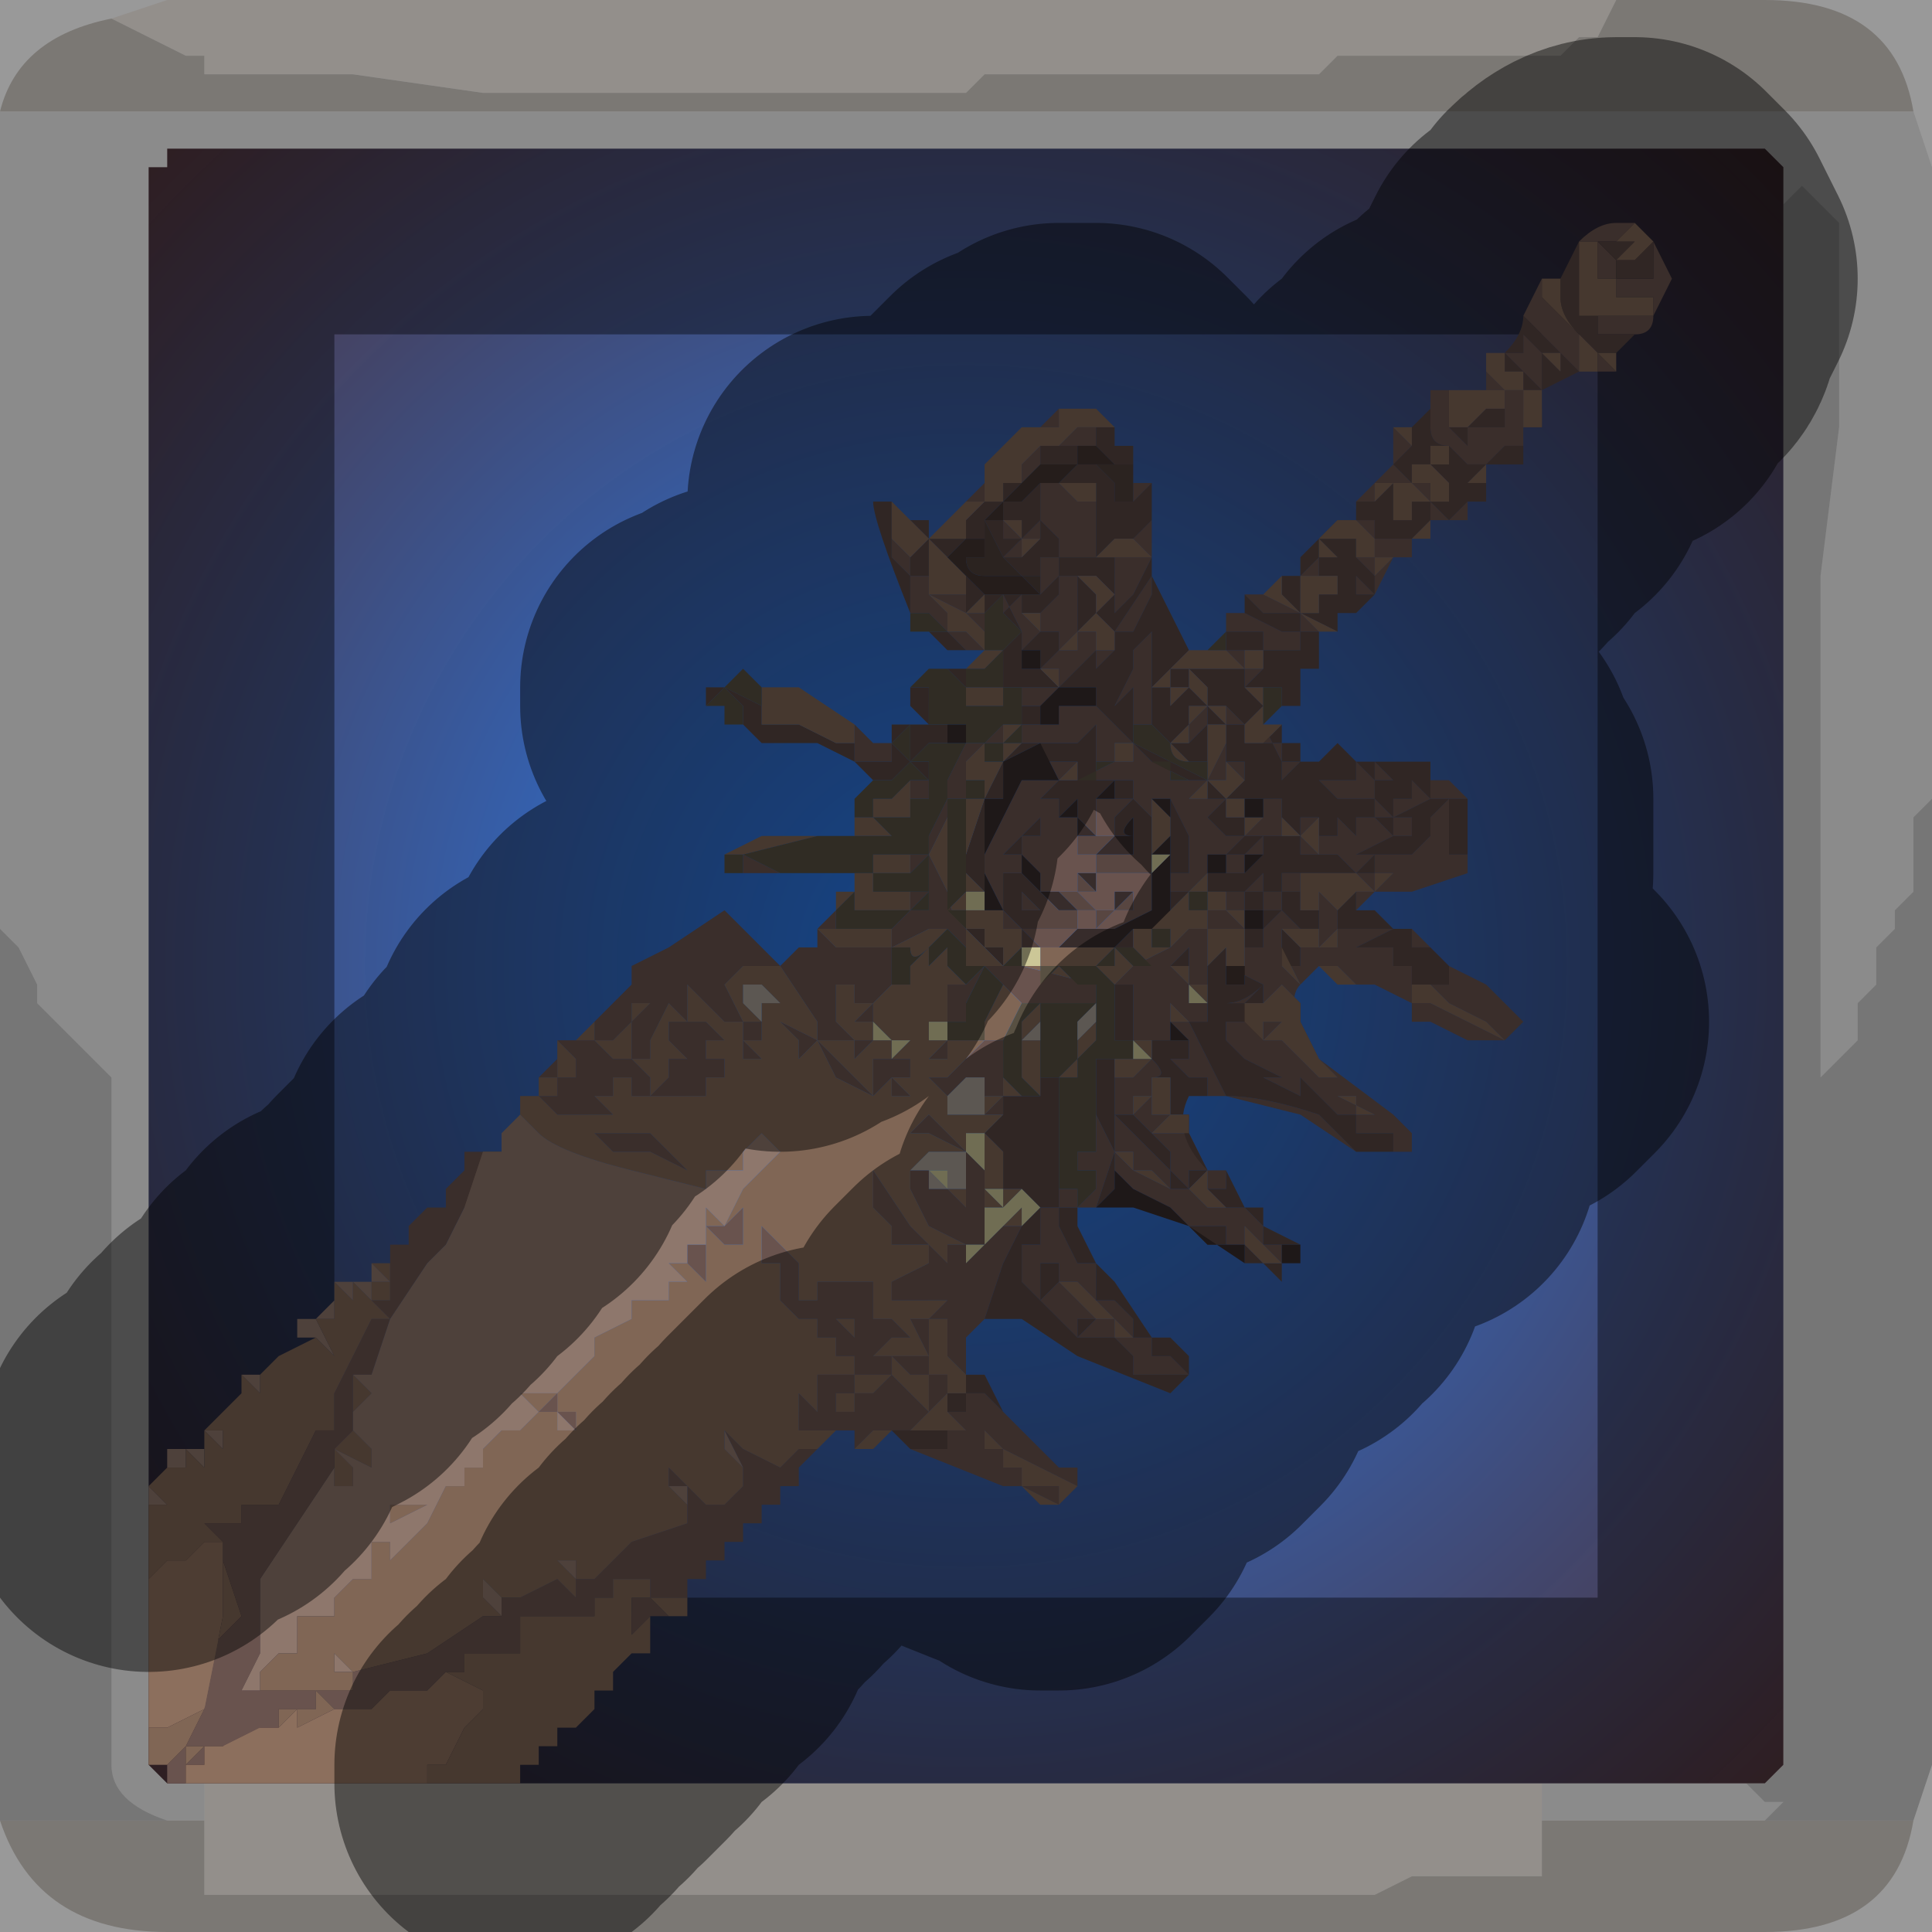 <?xml version="1.0" encoding="UTF-8" standalone="no"?>
<svg xmlns:xlink="http://www.w3.org/1999/xlink" height="5.2px" width="5.2px" xmlns="http://www.w3.org/2000/svg">
  <g transform="matrix(1.0, 0.0, 0.0, 1.0, 2.6, 2.6)">
    <path d="M1.75 -2.6 L1.7 -2.5 1.65 -2.5 1.65 -2.5 1.6 -2.45 1.5 -2.45 1.4 -2.45 1.0 -2.45 1.0 -2.45 0.95 -2.4 0.65 -2.4 0.3 -2.4 0.25 -2.4 0.05 -2.4 0.0 -2.35 -0.2 -2.35 -0.25 -2.35 -0.35 -2.35 -0.75 -2.35 -0.9 -2.35 -1.3 -2.35 -1.65 -2.4 -1.7 -2.4 -1.9 -2.4 -1.9 -2.4 -2.05 -2.4 -2.05 -2.45 -2.1 -2.45 -2.2 -2.5 -2.2 -2.5 -2.3 -2.55 -2.3 -2.55 -2.15 -2.6 1.75 -2.6 M-2.05 2.3 L-2.05 2.2 1.55 2.2 1.55 2.3 1.55 2.35 1.55 2.45 1.4 2.45 1.2 2.45 1.1 2.5 0.95 2.5 0.85 2.5 0.45 2.5 0.05 2.5 -0.3 2.5 -0.65 2.5 -0.85 2.5 -1.25 2.5 -1.65 2.5 -2.0 2.5 -2.05 2.5 -2.05 2.4 -2.05 2.3 -2.0 2.3 -2.05 2.3" fill="#f5efe8" fill-rule="evenodd" stroke="none"/>
    <path d="M-2.3 -2.55 L-2.3 -2.55 -2.2 -2.5 -2.2 -2.5 -2.1 -2.45 -2.05 -2.45 -2.05 -2.4 -1.9 -2.4 -1.9 -2.4 -1.7 -2.4 -1.65 -2.4 -1.3 -2.35 -0.9 -2.35 -0.75 -2.35 -0.35 -2.35 -0.25 -2.35 -0.2 -2.35 0.0 -2.35 0.05 -2.4 0.25 -2.4 0.3 -2.4 0.65 -2.4 0.95 -2.4 1.0 -2.45 1.0 -2.45 1.4 -2.45 1.5 -2.45 1.6 -2.45 1.65 -2.5 1.65 -2.5 1.7 -2.5 1.75 -2.6 2.15 -2.6 Q2.5 -2.6 2.55 -2.3 L-2.6 -2.3 Q-2.55 -2.5 -2.3 -2.55 M2.55 2.3 Q2.5 2.6 2.15 2.6 L-2.15 2.6 Q-2.5 2.6 -2.6 2.3 L-2.15 2.3 -2.05 2.3 -2.0 2.3 -2.05 2.3 -2.05 2.4 -2.05 2.5 -2.0 2.5 -1.65 2.5 -1.25 2.5 -0.85 2.5 -0.65 2.5 -0.3 2.5 0.05 2.5 0.45 2.5 0.85 2.5 0.95 2.5 1.1 2.5 1.2 2.45 1.4 2.45 1.55 2.45 1.55 2.35 1.55 2.3 2.15 2.3 2.55 2.3" fill="#cdc8c2" fill-rule="evenodd" stroke="none"/>
    <path d="M-2.6 -2.3 L2.55 -2.3 2.6 -2.15 2.6 -0.45 2.55 -0.4 2.55 -0.35 2.55 -0.3 2.55 -0.2 2.5 -0.15 2.5 -0.1 2.45 -0.05 2.45 0.05 2.4 0.1 2.4 0.2 2.3 0.3 2.3 -0.5 2.3 -1.05 2.35 -1.45 2.35 -2.0 2.25 -2.1 2.25 -2.1 2.2 -2.05 2.2 -2.05 2.2 -2.15 2.15 -2.2 -2.15 -2.2 -2.15 -2.15 -2.2 -2.15 -2.2 2.15 -2.15 2.2 -2.05 2.2 -2.05 2.3 -2.15 2.3 Q-2.3 2.25 -2.3 2.15 L-2.3 0.3 -2.3 0.3 -2.4 0.2 -2.45 0.15 -2.5 0.1 -2.5 0.05 -2.55 -0.05 -2.6 -0.1 -2.6 -2.3 M1.55 2.2 L2.1 2.2 2.15 2.25 2.2 2.25 2.15 2.3 1.55 2.3 1.55 2.2" fill="#d4d4d4" fill-opacity="0.569" fill-rule="evenodd" stroke="none"/>
    <path d="M2.2 -2.05 L2.2 -2.05 2.25 -2.1 2.25 -2.1 2.35 -2.0 2.35 -1.45 2.3 -1.05 2.3 -0.5 2.3 0.3 2.4 0.2 2.4 0.1 2.45 0.05 2.45 -0.05 2.5 -0.1 2.5 -0.15 2.55 -0.2 2.55 -0.3 2.55 -0.35 2.55 -0.4 2.6 -0.45 2.6 2.15 2.55 2.3 2.15 2.3 2.2 2.25 2.15 2.25 2.1 2.2 2.15 2.2 2.2 2.15 2.2 -2.05 M-2.6 2.3 L-2.6 -0.1 -2.55 -0.05 -2.5 0.05 -2.5 0.1 -2.45 0.15 -2.4 0.2 -2.3 0.3 -2.3 0.3 -2.3 2.15 Q-2.3 2.25 -2.15 2.3 L-2.6 2.3" fill="#989898" fill-opacity="0.569" fill-rule="evenodd" stroke="none"/>
    <path d="M-2.15 -2.2 L2.15 -2.2 2.2 -2.15 2.2 -2.05 2.2 2.15 2.15 2.2 2.1 2.2 1.55 2.2 -2.05 2.2 -2.15 2.2 -2.2 2.15 -2.2 -2.15 -2.15 -2.15 -2.15 -2.2" fill="url(#gradient0)" fill-rule="evenodd" stroke="none"/>
    <path d="M1.75 -2.6 L-2.15 -2.6 -2.3 -2.55 Q-2.55 -2.5 -2.6 -2.3 L-2.6 -0.1 -2.6 2.3 Q-2.5 2.6 -2.15 2.6 L2.15 2.6 Q2.5 2.6 2.55 2.3 L2.6 2.15 2.6 -0.45 2.6 -2.15 2.55 -2.3 Q2.5 -2.6 2.15 -2.6 L1.75 -2.6 M-2.15 -2.2 L2.15 -2.2 2.2 -2.15 2.2 -2.05 2.2 2.15 2.15 2.2 2.1 2.2 1.55 2.2 -2.05 2.2 -2.15 2.2 -2.2 2.15 -2.2 -2.15" fill="none" stroke="#000000" stroke-linecap="round" stroke-linejoin="round" stroke-opacity="0.4" stroke-width="1.0"/>
    <path d="M1.6 -1.85 L1.6 -1.8 1.6 -1.85 1.6 -1.85 1.65 -1.95 Q1.7 -2.0 1.75 -2.0 L1.8 -2.0 1.75 -1.95 1.75 -1.95 1.75 -1.95 1.7 -1.95 1.75 -1.9 1.75 -1.9 1.75 -1.85 1.75 -1.85 1.8 -1.85 1.85 -1.85 1.85 -1.9 1.85 -1.9 1.85 -1.95 1.85 -1.95 1.9 -1.85 1.85 -1.75 Q1.85 -1.7 1.8 -1.7 L1.8 -1.7 1.7 -1.7 1.65 -1.75 1.65 -1.75 1.65 -1.75 1.7 -1.7 1.75 -1.7 1.7 -1.7 1.7 -1.75 1.65 -1.75 1.65 -1.75 Q1.65 -1.8 1.65 -1.85 L1.65 -1.95 1.6 -1.85 1.55 -1.85 1.55 -1.8 1.65 -1.7 1.65 -1.65 1.55 -1.75 1.55 -1.8 1.55 -1.75 1.65 -1.65 1.65 -1.65 1.65 -1.6 1.65 -1.6 1.6 -1.65 1.6 -1.65 1.55 -1.7 1.55 -1.7 1.5 -1.75 1.5 -1.75 1.55 -1.85 1.6 -1.85 M1.75 -1.65 L1.75 -1.65 1.75 -1.65 1.75 -1.65 M1.7 -1.95 L1.65 -1.95 1.65 -1.8 1.65 -1.75 1.7 -1.75 1.7 -1.75 1.75 -1.75 1.8 -1.75 1.85 -1.75 1.85 -1.75 1.85 -1.8 1.85 -1.75 1.85 -1.8 1.8 -1.8 1.8 -1.8 1.8 -1.8 1.8 -1.8 1.8 -1.8 1.75 -1.8 1.75 -1.8 1.75 -1.85 1.75 -1.85 1.7 -1.85 1.7 -1.9 1.7 -1.9 1.7 -1.95 1.7 -1.95 M1.85 -1.95 L1.85 -1.95 1.85 -1.95 M1.85 -1.9 L1.85 -1.9 M1.25 -1.5 L1.25 -1.5 1.25 -1.55 1.3 -1.55 1.35 -1.55 1.4 -1.55 1.4 -1.6 1.4 -1.6 1.45 -1.55 1.5 -1.55 1.5 -1.45 1.55 -1.45 1.55 -1.5 1.55 -1.55 1.55 -1.5 1.55 -1.5 1.5 -1.45 1.5 -1.45 1.5 -1.4 1.45 -1.4 1.4 -1.35 1.4 -1.35 1.35 -1.35 1.35 -1.35 1.35 -1.35 1.3 -1.4 1.3 -1.4 Q1.25 -1.4 1.25 -1.45 L1.25 -1.5 M1.45 -1.5 L1.45 -1.5 1.45 -1.55 1.4 -1.55 1.35 -1.55 1.3 -1.55 1.3 -1.45 1.3 -1.45 1.35 -1.4 1.35 -1.45 1.4 -1.45 1.45 -1.45 1.45 -1.5 M1.35 -1.45 L1.35 -1.45 M1.4 -1.65 L1.45 -1.65 1.45 -1.6 1.45 -1.6 1.45 -1.65 1.4 -1.65 M1.55 -1.55 L1.55 -1.55 1.5 -1.6 1.45 -1.65 1.5 -1.65 1.5 -1.7 1.55 -1.65 1.55 -1.65 1.55 -1.6 1.55 -1.55 1.6 -1.6 1.6 -1.6 1.6 -1.6 1.55 -1.55 1.55 -1.5 1.55 -1.5 1.55 -1.55 M1.6 -1.6 L1.6 -1.6 M1.2 -1.3 L1.2 -1.3 1.2 -1.3 1.2 -1.3 1.15 -1.3 1.15 -1.2 1.1 -1.2 1.15 -1.2 1.15 -1.2 1.2 -1.2 1.15 -1.2 1.15 -1.2 1.1 -1.15 1.1 -1.15 1.15 -1.15 1.15 -1.15 1.2 -1.15 1.2 -1.1 1.2 -1.1 1.2 -1.1 1.15 -1.1 1.1 -1.0 1.1 -1.0 1.1 -1.05 1.05 -1.1 1.0 -1.1 1.05 -1.1 1.05 -1.1 1.1 -1.1 1.1 -1.15 1.1 -1.15 1.05 -1.2 1.05 -1.15 1.05 -1.15 1.05 -1.2 1.05 -1.2 1.05 -1.2 1.1 -1.2 1.1 -1.15 1.15 -1.2 1.15 -1.3 1.15 -1.3 1.1 -1.3 1.15 -1.35 1.15 -1.45 1.2 -1.4 1.15 -1.35 1.2 -1.3 1.25 -1.3 1.25 -1.3 1.25 -1.25 1.25 -1.25 1.2 -1.3 M1.05 -1.25 L1.1 -1.3 1.1 -1.25 1.1 -1.25 1.05 -1.25 1.05 -1.2 1.05 -1.25 M1.2 -1.25 L1.25 -1.25 1.25 -1.25 1.25 -1.25 1.3 -1.2 1.35 -1.25 1.35 -1.25 1.35 -1.25 1.35 -1.2 1.3 -1.2 1.25 -1.2 1.25 -1.25 1.2 -1.25 M1.65 -1.6 L1.7 -1.6 1.7 -1.65 1.65 -1.65 1.65 -1.65 1.7 -1.65 1.7 -1.65 1.75 -1.6 1.7 -1.6 1.65 -1.6 M0.2 -1.45 L0.25 -1.5 0.25 -1.4 0.3 -1.45 0.3 -1.45 0.35 -1.45 0.35 -1.45 0.35 -1.4 0.35 -1.4 0.3 -1.4 0.3 -1.4 0.25 -1.4 0.2 -1.4 0.2 -1.4 0.2 -1.4 0.2 -1.4 0.25 -1.4 0.25 -1.45 0.2 -1.45 0.2 -1.45 M0.45 -1.3 L0.5 -1.3 0.5 -1.3 0.5 -1.2 0.5 -1.1 0.5 -1.1 0.45 -1.15 0.5 -1.2 0.5 -1.2 0.5 -1.3 0.45 -1.25 0.45 -1.25 0.45 -1.3 M0.7 -0.95 L0.75 -0.95 0.75 -0.95 0.85 -0.9 0.85 -0.9 0.85 -0.9 0.85 -0.9 0.9 -0.9 0.9 -0.9 0.9 -0.95 0.85 -0.95 0.8 -0.95 0.75 -1.0 0.75 -1.0 0.8 -1.0 0.9 -0.95 0.9 -0.95 0.95 -0.9 0.9 -0.9 0.9 -0.8 0.9 -0.8 0.9 -0.85 0.85 -0.85 0.85 -0.85 0.85 -0.85 0.85 -0.85 0.8 -0.85 0.8 -0.9 0.8 -0.9 0.8 -0.9 0.75 -0.9 0.75 -0.9 0.75 -0.9 0.7 -0.9 0.7 -0.95 0.7 -0.95 M0.95 -1.15 L0.95 -1.15 1.05 -1.2 1.0 -1.2 0.95 -1.15 1.0 -1.15 0.95 -1.15 M0.05 -1.35 L0.05 -1.3 0.05 -1.25 0.0 -1.25 0.0 -1.25 0.0 -1.25 0.05 -1.3 0.05 -1.35 M0.1 -1.3 L0.15 -1.3 0.15 -1.35 0.15 -1.35 0.15 -1.35 0.2 -1.4 0.2 -1.35 0.2 -1.35 0.15 -1.3 0.1 -1.3 M0.05 -1.25 L0.05 -1.25 0.0 -1.25 0.05 -1.25 0.05 -1.25 M0.25 -1.3 L0.3 -1.3 0.35 -1.3 0.35 -1.2 0.35 -1.15 0.35 -1.15 0.35 -1.15 0.35 -1.1 0.3 -1.1 0.3 -1.1 0.25 -1.1 0.25 -1.15 0.2 -1.2 0.2 -1.25 0.2 -1.3 0.2 -1.3 0.25 -1.3 0.3 -1.25 0.35 -1.25 0.35 -1.3 0.35 -1.3 0.3 -1.3 0.25 -1.3 M1.0 -1.1 L1.0 -1.1 1.0 -1.1 M0.95 -1.1 L0.95 -1.05 0.9 -1.05 0.95 -1.1 0.95 -1.1 M0.95 -0.8 L0.95 -0.9 0.95 -0.8 M0.85 -0.85 L0.9 -0.85 0.85 -0.85 0.85 -0.85 0.85 -0.85 M0.9 -0.75 L0.9 -0.8 0.9 -0.75 M0.5 -1.0 L0.45 -0.9 0.45 -0.9 0.4 -0.9 0.5 -1.05 0.5 -1.0 M0.7 -0.8 L0.75 -0.8 0.7 -0.85 0.75 -0.85 0.75 -0.8 0.8 -0.8 0.8 -0.8 0.75 -0.75 0.75 -0.75 0.75 -0.8 0.7 -0.8 M0.75 -0.75 L0.75 -0.75 M0.5 -0.8 L0.55 -0.8 0.5 -0.8 0.5 -0.7 0.5 -0.7 0.5 -0.65 0.45 -0.65 0.45 -0.65 0.45 -0.75 0.4 -0.7 0.4 -0.7 0.4 -0.7 0.45 -0.8 0.5 -0.8 0.5 -0.8 0.5 -0.8 0.45 -0.8 0.45 -0.8 0.45 -0.85 0.5 -0.9 0.5 -0.85 0.5 -0.8 M0.7 -0.7 L0.75 -0.65 0.75 -0.65 0.7 -0.65 0.7 -0.6 0.7 -0.55 0.7 -0.55 0.75 -0.55 0.75 -0.5 0.75 -0.5 0.7 -0.45 0.7 -0.45 0.7 -0.45 0.65 -0.4 0.65 -0.4 0.7 -0.35 0.7 -0.35 0.7 -0.35 0.75 -0.35 0.7 -0.3 0.7 -0.3 0.75 -0.3 0.7 -0.3 0.75 -0.3 0.75 -0.3 0.8 -0.35 0.8 -0.35 0.85 -0.4 0.85 -0.4 0.8 -0.35 0.75 -0.35 0.75 -0.35 0.8 -0.4 0.8 -0.45 0.8 -0.45 0.85 -0.45 0.9 -0.45 1.0 -0.45 0.95 -0.5 1.0 -0.5 1.0 -0.5 0.95 -0.5 1.0 -0.5 1.05 -0.5 1.05 -0.5 1.05 -0.55 1.05 -0.55 1.05 -0.55 1.05 -0.55 1.1 -0.55 1.1 -0.55 1.1 -0.55 1.1 -0.5 1.1 -0.45 1.1 -0.45 1.05 -0.45 1.05 -0.45 0.95 -0.45 0.9 -0.45 0.9 -0.4 0.9 -0.4 0.9 -0.45 0.85 -0.45 0.85 -0.45 0.85 -0.45 0.85 -0.5 0.85 -0.55 0.85 -0.55 0.8 -0.65 0.8 -0.65 0.8 -0.6 0.85 -0.6 0.85 -0.55 0.9 -0.55 0.9 -0.55 0.85 -0.55 0.95 -0.55 0.95 -0.55 0.9 -0.55 0.85 -0.5 0.85 -0.45 0.85 -0.4 0.85 -0.4 0.8 -0.4 0.85 -0.4 0.8 -0.4 0.85 -0.4 0.85 -0.35 0.9 -0.35 0.9 -0.35 0.9 -0.35 0.9 -0.35 0.85 -0.35 0.8 -0.35 0.8 -0.3 0.8 -0.3 0.8 -0.3 0.8 -0.3 0.8 -0.3 0.8 -0.3 0.85 -0.3 0.85 -0.3 0.9 -0.3 0.85 -0.3 0.85 -0.3 0.8 -0.3 0.8 -0.3 0.75 -0.3 0.75 -0.3 0.75 -0.25 0.7 -0.25 0.7 -0.25 0.7 -0.2 0.75 -0.2 0.75 -0.2 0.75 -0.2 0.8 -0.2 0.75 -0.2 0.8 -0.25 0.8 -0.25 0.8 -0.2 0.85 -0.2 0.85 -0.25 0.85 -0.25 0.9 -0.25 0.9 -0.25 0.95 -0.25 0.95 -0.25 1.0 -0.25 1.05 -0.25 1.0 -0.3 1.05 -0.3 1.05 -0.3 1.1 -0.3 1.15 -0.3 1.15 -0.3 1.2 -0.3 1.2 -0.3 1.15 -0.3 1.2 -0.3 1.35 -0.3 1.35 -0.25 1.2 -0.2 1.15 -0.2 1.1 -0.2 1.1 -0.2 1.05 -0.15 1.05 -0.15 1.05 -0.2 1.1 -0.2 1.05 -0.25 1.05 -0.25 1.0 -0.25 0.95 -0.25 0.95 -0.2 1.0 -0.15 1.0 -0.15 1.0 -0.15 1.0 -0.1 0.95 -0.1 0.95 -0.1 0.95 -0.15 0.95 -0.15 0.95 -0.15 0.95 -0.25 0.9 -0.25 0.9 -0.25 0.9 -0.2 0.85 -0.2 0.85 -0.2 0.85 -0.15 0.85 -0.15 0.9 -0.1 0.9 -0.1 0.85 -0.1 0.9 -0.05 0.85 -0.1 0.85 -0.05 0.85 -0.05 0.85 -0.05 0.85 0.0 0.9 0.0 0.9 0.0 0.9 -0.05 0.95 -0.05 0.95 -0.05 1.0 -0.05 1.0 -0.1 1.0 -0.1 0.95 -0.05 0.95 -0.1 0.9 -0.1 0.9 -0.1 0.95 -0.1 0.95 -0.1 1.0 -0.1 1.05 -0.1 1.0 -0.1 Q1.0 -0.1 1.05 -0.1 L1.15 -0.1 1.15 -0.1 1.15 -0.1 1.15 -0.1 1.05 -0.05 1.1 -0.05 1.1 -0.05 1.15 -0.05 1.2 -0.05 1.2 -0.1 1.3 0.0 1.4 0.05 1.5 0.15 1.45 0.2 1.35 0.2 1.25 0.15 1.2 0.15 1.2 0.1 1.25 0.1 1.2 0.1 1.1 0.05 1.05 0.05 1.0 0.0 1.0 0.0 1.05 0.0 1.05 0.0 1.1 0.0 1.05 0.0 1.05 0.0 1.0 0.0 0.95 0.0 0.95 0.0 0.9 0.05 Q0.85 0.1 0.95 0.25 L1.15 0.4 1.2 0.45 1.2 0.5 1.15 0.5 1.05 0.5 0.9 0.4 0.7 0.35 0.65 0.35 0.65 0.3 0.6 0.3 0.55 0.25 0.6 0.25 0.6 0.2 0.55 0.15 0.6 0.15 0.55 0.1 0.5 0.1 0.5 0.05 0.55 0.05 0.5 0.05 0.5 0.0 0.5 0.1 0.55 0.1 0.55 0.2 0.5 0.2 0.45 0.2 0.45 0.1 0.45 0.05 0.4 0.05 0.35 0.05 0.35 0.1 0.25 0.1 0.2 0.1 0.15 0.1 0.1 0.05 0.05 0.0 0.05 0.0 0.05 0.0 0.1 0.0 0.1 0.0 0.1 0.0 0.15 0.0 0.15 0.0 0.15 0.0 0.35 0.05 0.4 0.05 0.45 0.0 0.55 -0.05 0.6 -0.1 0.65 -0.1 0.65 -0.1 0.6 -0.05 0.55 0.0 0.55 0.0 0.55 0.0 0.6 0.05 0.6 0.1 0.6 0.15 0.65 0.25 0.7 0.35 Q0.8 0.35 0.95 0.4 L1.05 0.5 1.15 0.5 1.15 0.45 1.1 0.45 1.05 0.45 1.05 0.4 1.0 0.4 0.95 0.35 0.9 0.3 0.9 0.35 0.8 0.3 0.85 0.3 0.75 0.25 0.7 0.2 0.7 0.15 0.75 0.15 0.8 0.2 0.85 0.25 0.9 0.3 0.8 0.2 0.75 0.1 0.7 0.1 0.65 0.05 0.7 0.1 Q0.75 0.1 0.8 0.05 L0.7 0.0 0.75 0.0 0.8 0.0 0.8 0.0 0.8 0.0 0.75 0.0 0.75 -0.05 0.7 -0.05 0.75 -0.05 0.75 -0.05 0.8 -0.05 0.8 -0.1 0.85 -0.15 0.8 -0.15 0.8 -0.15 0.8 -0.15 0.75 -0.15 0.75 -0.15 0.75 -0.15 0.75 -0.15 0.7 -0.15 0.75 -0.1 0.75 -0.1 0.7 -0.1 0.7 -0.1 0.65 -0.1 0.65 -0.1 0.65 -0.15 0.7 -0.15 0.7 -0.15 0.7 -0.2 0.65 -0.2 0.65 -0.25 0.6 -0.2 0.6 -0.2 0.55 -0.2 0.55 -0.25 0.6 -0.25 0.6 -0.25 0.6 -0.3 0.6 -0.35 0.55 -0.45 0.55 -0.45 0.55 -0.45 0.5 -0.45 0.5 -0.45 0.5 -0.4 0.5 -0.4 0.45 -0.45 0.45 -0.45 0.4 -0.4 0.4 -0.35 0.4 -0.35 0.4 -0.35 0.4 -0.35 0.4 -0.35 0.35 -0.35 0.35 -0.3 0.35 -0.35 0.35 -0.35 0.35 -0.35 0.3 -0.35 0.3 -0.35 0.35 -0.35 0.35 -0.35 0.35 -0.35 0.35 -0.4 0.3 -0.4 0.35 -0.4 0.35 -0.45 0.3 -0.45 0.3 -0.45 0.3 -0.45 0.35 -0.45 0.35 -0.45 0.4 -0.45 0.4 -0.45 0.45 -0.45 0.45 -0.5 0.4 -0.5 0.4 -0.5 0.35 -0.5 0.3 -0.5 0.4 -0.55 0.4 -0.55 0.35 -0.55 0.35 -0.6 0.35 -0.65 0.3 -0.6 0.25 -0.6 0.25 -0.6 0.2 -0.6 0.2 -0.6 0.2 -0.55 0.25 -0.55 0.25 -0.55 0.3 -0.55 0.25 -0.5 0.25 -0.5 0.2 -0.45 0.25 -0.45 0.25 -0.45 0.25 -0.4 0.25 -0.4 0.3 -0.4 0.3 -0.35 0.3 -0.35 0.3 -0.3 0.35 -0.3 0.35 -0.3 0.35 -0.3 0.35 -0.25 0.45 -0.25 0.45 -0.25 0.4 -0.25 0.45 -0.25 0.45 -0.25 0.5 -0.25 0.5 -0.25 0.5 -0.2 0.5 -0.15 0.4 -0.1 0.3 -0.1 0.25 -0.05 0.2 -0.05 0.15 -0.1 0.15 -0.1 0.2 -0.1 0.2 -0.15 0.15 -0.15 0.15 -0.15 0.15 -0.2 0.1 -0.2 0.1 -0.15 0.1 -0.15 0.15 -0.1 0.1 -0.1 0.1 -0.15 0.05 -0.25 0.05 -0.3 0.1 -0.4 0.15 -0.5 0.2 -0.5 0.2 -0.5 0.25 -0.5 0.2 -0.6 0.2 -0.6 0.15 -0.6 0.15 -0.65 0.2 -0.65 0.25 -0.65 0.25 -0.7 0.25 -0.75 0.25 -0.7 0.3 -0.7 0.3 -0.75 0.3 -0.75 0.3 -0.75 0.3 -0.75 0.3 -0.7 0.3 -0.7 0.3 -0.7 0.35 -0.7 0.4 -0.65 0.4 -0.65 0.45 -0.6 0.45 -0.6 0.4 -0.6 0.45 -0.6 0.5 -0.55 0.5 -0.55 0.55 -0.55 0.55 -0.5 0.6 -0.5 0.65 -0.5 0.65 -0.5 0.65 -0.5 0.65 -0.5 0.7 -0.6 0.7 -0.65 0.7 -0.7 M0.65 -0.7 L0.65 -0.7 0.65 -0.7 0.65 -0.65 0.65 -0.65 0.6 -0.6 0.6 -0.65 0.6 -0.65 0.65 -0.7 M0.6 -0.65 L0.6 -0.65 M0.7 -0.65 L0.7 -0.65 M0.75 -0.6 L0.75 -0.65 0.75 -0.6 0.75 -0.6 0.75 -0.6 M0.8 -0.9 L0.8 -0.9 0.85 -0.9 0.8 -0.9 M0.85 -0.65 L0.85 -0.65 0.85 -0.6 0.85 -0.6 0.85 -0.6 0.85 -0.65 M0.9 -0.6 L0.9 -0.6 0.9 -0.6 0.9 -0.6 0.9 -0.6 0.85 -0.6 0.9 -0.6 M1.15 -0.55 L1.2 -0.55 1.3 -0.55 1.25 -0.55 1.25 -0.55 1.3 -0.55 1.3 -0.55 1.3 -0.55 1.25 -0.55 1.2 -0.5 1.25 -0.5 1.3 -0.5 1.35 -0.45 1.25 -0.45 1.25 -0.45 1.25 -0.5 1.2 -0.5 1.2 -0.5 1.15 -0.5 1.15 -0.5 1.2 -0.5 1.2 -0.5 1.25 -0.55 1.3 -0.55 1.25 -0.55 1.25 -0.55 1.15 -0.55 1.15 -0.55 M1.1 -0.15 L1.1 -0.15 1.05 -0.15 1.05 -0.15 1.1 -0.15 M0.65 0.55 L0.7 0.55 0.7 0.65 0.7 0.65 0.75 0.65 0.8 0.7 0.8 0.75 0.85 0.75 0.85 0.8 0.8 0.75 0.75 0.7 0.75 0.7 0.7 0.7 0.7 0.7 0.75 0.7 0.75 0.75 0.7 0.75 0.7 0.7 0.65 0.7 0.6 0.7 0.55 0.65 0.45 0.6 0.4 0.55 0.4 0.5 0.45 0.55 0.55 0.6 0.5 0.55 0.45 0.55 0.45 0.5 0.4 0.5 0.4 0.4 0.45 0.45 0.5 0.5 0.55 0.55 0.55 0.6 0.6 0.6 0.55 0.55 0.55 0.5 0.6 0.45 0.65 0.55 0.6 0.55 0.6 0.6 0.65 0.65 0.7 0.65 0.65 0.6 0.65 0.55 0.65 0.55 M0.05 0.95 L0.0 1.0 0.0 1.1 -0.05 1.05 -0.1 1.05 -0.1 1.05 -0.1 1.05 -0.15 0.95 -0.1 0.95 -0.05 0.9 -0.05 0.85 -0.05 0.9 -0.2 0.9 -0.2 0.85 -0.2 0.85 -0.1 0.8 -0.1 0.75 -0.1 0.75 -0.05 0.8 -0.05 0.8 -0.05 0.75 -0.1 0.75 0.0 0.75 0.0 0.8 0.0 0.85 0.0 0.85 0.0 0.8 0.05 0.75 0.1 0.7 0.15 0.7 0.15 0.65 0.15 0.7 0.2 0.65 0.15 0.7 0.1 0.8 0.05 0.95 0.0 0.95 0.05 0.95 M0.1 1.2 L0.2 1.3 0.25 1.35 0.3 1.35 0.3 1.4 0.1 1.3 0.05 1.25 0.0 1.25 0.0 1.25 -0.05 1.2 -0.05 1.2 0.0 1.2 0.0 1.2 0.0 1.15 0.05 1.15 0.1 1.2 M0.1 1.4 L-0.15 1.3 -0.05 1.3 -0.05 1.25 0.05 1.25 0.05 1.3 0.0 1.3 0.0 1.3 0.05 1.3 0.1 1.3 0.1 1.35 0.15 1.35 0.15 1.4 0.2 1.4 0.25 1.4 0.25 1.45 0.15 1.4 0.1 1.4 M-0.3 1.3 L-0.3 1.25 -0.35 1.25 -0.35 1.25 -0.4 1.25 -0.45 1.25 -0.4 1.25 -0.4 1.25 -0.45 1.25 -0.45 1.2 -0.4 1.2 -0.4 1.2 -0.4 1.2 -0.4 1.15 -0.35 1.15 -0.4 1.15 -0.4 1.1 -0.4 1.05 -0.4 1.0 -0.4 1.0 -0.4 0.95 -0.45 0.95 -0.45 0.95 -0.5 0.9 -0.5 0.8 -0.55 0.8 -0.55 0.7 -0.5 0.75 -0.45 0.8 -0.45 0.85 Q-0.45 0.85 -0.45 0.9 L-0.4 0.9 -0.4 0.9 -0.4 0.85 -0.3 0.85 -0.3 0.95 -0.25 0.95 -0.25 1.0 -0.3 1.0 -0.3 0.95 -0.35 0.95 -0.35 0.9 -0.35 0.95 -0.3 1.0 -0.3 1.05 -0.35 1.05 -0.35 1.05 -0.35 1.0 -0.4 1.0 -0.4 1.1 -0.35 1.1 -0.35 1.2 -0.3 1.2 -0.3 1.2 -0.3 1.15 -0.35 1.15 -0.35 1.1 -0.3 1.1 -0.3 1.15 -0.25 1.15 -0.25 1.2 -0.25 1.2 -0.25 1.15 -0.2 1.1 -0.15 1.15 -0.2 1.15 -0.15 1.15 -0.1 1.2 -0.15 1.25 -0.25 1.25 -0.25 1.25 -0.3 1.3 M-0.4 1.3 L-0.4 1.3 -0.45 1.35 -0.45 1.4 -0.5 1.4 -0.5 1.45 -0.5 1.45 -0.55 1.45 -0.55 1.5 -0.6 1.5 -0.55 1.5 -0.6 1.5 -0.6 1.55 -0.6 1.55 -0.65 1.55 -0.65 1.6 -0.65 1.6 -0.7 1.6 -0.7 1.65 -0.7 1.65 -0.75 1.65 -0.75 1.7 -0.75 1.7 -0.75 1.7 -0.8 1.7 -0.8 1.7 -0.8 1.7 -0.85 1.7 -0.8 1.75 -0.85 1.75 -0.85 1.75 -0.85 1.75 -0.9 1.8 -0.9 1.8 -0.9 1.7 -0.85 1.7 -0.85 1.65 -0.9 1.65 -0.95 1.65 -0.95 1.7 -1.0 1.7 -1.0 1.75 -1.0 1.75 -1.05 1.75 -1.05 1.75 -1.1 1.75 -1.15 1.75 -1.2 1.75 -1.2 1.75 -1.2 1.85 -1.3 1.85 -1.35 1.85 -1.35 1.9 -1.4 1.9 -1.4 1.9 -1.4 1.9 -1.45 1.95 -1.5 1.95 -1.55 1.95 -1.6 2.0 -1.65 2.0 -1.7 2.0 -1.7 2.0 -1.75 1.95 -1.75 2.0 -1.8 2.0 -1.85 2.0 -1.85 2.0 -1.85 2.05 -1.9 2.05 -1.9 2.05 -1.95 2.1 -2.0 2.1 -2.0 2.1 -2.05 2.1 -2.1 2.1 -2.05 2.0 -2.05 1.85 -1.95 1.75 -2.0 1.6 -2.0 1.6 -2.0 1.55 -2.05 1.5 -2.0 1.5 -1.95 1.5 -1.95 1.5 -1.95 1.45 -1.9 1.45 -1.85 1.45 -1.8 1.35 -1.75 1.25 -1.7 1.25 -1.7 1.2 -1.7 1.15 -1.65 1.05 -1.6 0.95 -1.6 0.95 -1.55 0.95 -1.6 0.9 -1.6 0.9 -1.55 0.9 -1.55 0.8 -1.55 0.75 -1.55 0.75 -1.55 0.75 -1.5 0.75 -1.5 0.7 -1.5 0.7 -1.5 0.7 -1.45 0.65 -1.45 0.65 -1.45 0.65 -1.4 0.65 -1.4 0.6 -1.4 0.6 -1.4 0.6 -1.35 0.55 -1.35 0.5 -1.25 0.5 -1.35 0.65 -1.4 0.75 -1.4 0.75 -1.45 0.8 -1.45 0.8 -1.55 0.95 -1.6 1.1 -1.65 1.1 -1.65 1.1 -1.65 1.2 -1.65 1.25 -1.7 1.3 -1.7 1.3 -1.7 1.35 -1.8 1.5 -1.9 1.65 -1.9 1.7 -1.9 1.7 -1.9 1.85 -1.95 1.95 -1.9 1.95 -1.8 1.95 -1.7 1.95 -1.65 1.95 -1.65 1.9 -1.45 1.85 -1.3 1.75 -1.25 1.75 -1.25 1.7 -1.25 1.7 -1.2 1.7 -1.1 1.65 -1.05 1.7 -1.05 1.7 -1.05 1.65 -1.0 1.65 -0.9 1.55 -0.75 1.5 -0.75 1.45 -0.75 1.4 -0.8 1.4 -0.8 1.35 -0.75 1.4 -0.7 1.45 -0.7 1.45 -0.7 1.45 -0.65 1.45 -0.6 1.4 -0.6 1.35 -0.6 1.35 -0.65 1.25 -0.65 1.25 -0.6 1.3 -0.5 1.35 -0.45 1.3 -0.4 1.3 M-2.1 2.2 L-2.15 2.2 -2.15 2.15 -2.15 2.15 -2.1 2.1 -2.1 2.15 -2.05 2.1 -2.05 2.1 -2.05 2.15 -2.1 2.15 -2.1 2.2 M-1.15 0.3 L-1.15 0.3 -1.1 0.25 -1.1 0.3 -1.15 0.3 -1.15 0.3 M-1.1 0.2 L-1.1 0.2 -1.05 0.2 -1.0 0.2 -1.0 0.15 -0.95 0.1 -0.95 0.1 -0.9 0.05 -0.9 0.0 -0.8 -0.05 -0.65 -0.15 -0.5 0.0 -0.5 0.0 -0.5 0.0 -0.45 -0.05 -0.4 -0.05 -0.4 -0.1 -0.35 -0.15 -0.35 -0.15 -0.35 -0.1 -0.3 -0.1 -0.35 -0.1 -0.4 -0.1 -0.35 -0.05 -0.3 -0.05 -0.2 -0.05 -0.2 -0.05 -0.2 0.05 -0.25 0.1 -0.3 0.1 -0.3 0.05 -0.3 0.05 -0.3 0.05 -0.35 0.05 -0.4 0.05 -0.4 -0.05 -0.4 0.05 -0.35 0.05 -0.35 0.05 -0.35 0.1 -0.35 0.15 -0.4 0.15 -0.5 0.0 -0.5 0.0 -0.6 0.0 -0.65 0.05 -0.6 0.15 -0.6 0.15 -0.55 0.15 -0.55 0.2 -0.6 0.2 -0.6 0.15 -0.65 0.15 -0.65 0.15 -0.7 0.1 -0.75 0.05 -0.75 0.05 -0.75 0.05 -0.75 0.1 -0.8 0.1 -0.8 0.05 -0.8 0.1 -0.75 0.1 -0.75 0.15 -0.75 0.15 -0.75 0.15 -0.8 0.1 -0.8 0.1 -0.85 0.2 -0.85 0.2 -0.85 0.25 -0.9 0.25 -0.9 0.15 -0.85 0.1 -0.85 0.1 -0.9 0.1 -0.9 0.15 -0.9 0.15 -0.95 0.2 -0.95 0.2 -1.0 0.2 -1.0 0.2 -0.95 0.25 -0.9 0.25 -0.9 0.3 -0.95 0.3 -0.95 0.35 -0.9 0.35 -0.9 0.35 -0.95 0.35 -0.95 0.35 -1.0 0.35 -1.0 0.3 -0.95 0.3 -0.95 0.3 -1.0 0.3 -1.0 0.25 -1.0 0.25 -1.05 0.25 -1.0 0.25 -1.0 0.3 -1.0 0.35 -0.95 0.4 -0.95 0.4 -1.0 0.4 -1.05 0.4 -1.05 0.35 -1.0 0.35 -1.0 0.35 -1.05 0.35 -1.05 0.35 -1.1 0.35 -1.1 0.3 -1.05 0.3 -1.05 0.25 -1.1 0.2 M-0.3 -0.25 L-0.3 -0.25 -0.6 -0.25 -0.6 -0.25 -0.65 -0.25 -0.6 -0.25 -0.6 -0.3 -0.6 -0.3 -0.6 -0.3 -0.5 -0.25 -0.4 -0.25 -0.3 -0.25 -0.3 -0.3 -0.3 -0.3 -0.3 -0.3 -0.3 -0.25 -0.3 -0.25 M-0.3 -0.65 L-0.25 -0.6 -0.2 -0.6 -0.2 -0.55 -0.25 -0.55 -0.3 -0.55 -0.3 -0.6 -0.3 -0.65 M-0.2 -1.25 L-0.2 -1.25 -0.2 -1.25 -0.2 -1.15 -0.2 -1.15 -0.15 -1.1 -0.15 -1.1 -0.15 -1.05 -0.15 -1.05 -0.1 -1.05 -0.1 -1.0 -0.05 -1.0 0.0 -1.0 0.0 -0.95 0.05 -0.95 0.05 -0.95 0.05 -0.9 0.0 -0.95 -0.1 -1.0 -0.05 -0.95 -0.05 -0.9 Q0.0 -0.9 0.0 -0.9 L0.0 -0.9 0.05 -0.85 0.0 -0.85 -0.05 -0.9 -0.1 -0.95 -0.15 -0.95 -0.15 -1.0 -0.15 -1.05 -0.2 -1.1 -0.15 -1.1 -0.2 -1.1 -0.2 -1.2 -0.2 -1.25 M0.8 -0.65 L0.8 -0.65 0.8 -0.65 0.8 -0.65 M0.45 -1.2 L0.4 -1.15 0.4 -1.15 0.45 -1.15 0.4 -1.15 0.4 -1.15 0.45 -1.2 M0.4 -1.1 L0.5 -1.1 0.45 -1.0 0.4 -0.95 0.4 -1.1 0.4 -1.1 M0.4 -0.9 L0.4 -0.85 0.4 -0.85 0.35 -0.8 0.35 -0.85 0.35 -0.85 0.3 -0.8 0.3 -0.8 0.25 -0.75 0.25 -0.8 0.25 -0.8 0.2 -0.8 0.25 -0.85 0.25 -0.85 0.3 -0.85 0.3 -0.9 0.35 -0.9 0.35 -0.85 0.35 -0.85 0.4 -0.85 0.4 -0.85 0.4 -0.9 M0.65 -0.45 L0.7 -0.45 0.65 -0.45 0.65 -0.45 0.7 -0.45 0.75 -0.5 0.7 -0.55 0.7 -0.5 0.7 -0.5 0.65 -0.5 0.65 -0.5 0.6 -0.45 0.6 -0.45 0.6 -0.45 0.6 -0.45 0.65 -0.45 M0.2 -1.05 L0.2 -1.05 0.2 -1.1 0.25 -1.1 0.25 -1.1 0.25 -1.05 0.2 -1.0 0.2 -1.05 0.2 -1.05 M0.3 -1.05 L0.3 -1.05 0.3 -1.0 0.3 -0.9 0.3 -0.9 0.3 -0.9 0.25 -0.85 0.25 -0.9 0.25 -0.9 0.2 -0.95 0.25 -0.9 0.25 -0.9 0.2 -0.9 0.15 -0.85 0.15 -0.9 0.1 -1.0 0.1 -0.95 0.15 -1.0 0.15 -0.95 0.2 -0.9 0.2 -0.9 0.2 -0.95 0.2 -0.95 0.25 -1.0 0.25 -1.05 0.25 -1.05 0.3 -1.05 M0.15 -1.15 L0.1 -1.15 0.1 -1.2 0.15 -1.15 0.2 -1.2 0.2 -1.15 0.2 -1.15 0.2 -1.15 0.15 -1.15 0.15 -1.1 0.15 -1.1 0.1 -1.1 0.15 -1.15 M0.15 -1.2 L0.15 -1.2 0.2 -1.2 0.15 -1.2 0.15 -1.2 M0.25 -0.75 L0.25 -0.75 0.2 -0.8 0.2 -0.8 0.25 -0.75 0.25 -0.75 0.2 -0.75 0.2 -0.7 0.2 -0.75 0.25 -0.75 0.25 -0.75 0.25 -0.75 0.2 -0.7 0.2 -0.7 0.15 -0.7 0.15 -0.7 0.15 -0.75 0.15 -0.75 0.2 -0.75 0.2 -0.75 0.25 -0.75 M0.05 -0.6 L0.1 -0.65 0.1 -0.6 0.05 -0.6 0.05 -0.6 0.0 -0.55 0.0 -0.45 0.0 -0.45 0.0 -0.45 -0.05 -0.45 -0.05 -0.4 -0.1 -0.3 -0.05 -0.2 Q-0.05 -0.15 0.0 -0.1 L0.0 -0.1 0.0 -0.05 0.0 -0.05 0.0 -0.05 -0.05 -0.1 -0.05 -0.1 -0.1 -0.1 -0.2 -0.05 -0.2 -0.05 -0.2 -0.1 -0.3 -0.1 -0.25 -0.1 -0.25 -0.1 -0.2 -0.1 -0.2 -0.1 -0.2 -0.1 Q-0.2 -0.1 -0.15 -0.15 L-0.1 -0.15 -0.1 -0.2 -0.15 -0.15 -0.15 -0.2 -0.15 -0.2 -0.1 -0.2 -0.1 -0.2 -0.1 -0.35 -0.1 -0.35 -0.15 -0.35 -0.15 -0.35 -0.1 -0.35 -0.05 -0.45 -0.15 -0.45 -0.15 -0.4 -0.1 -0.4 -0.15 -0.4 -0.15 -0.4 -0.15 -0.5 -0.1 -0.5 -0.1 -0.5 -0.1 -0.5 -0.1 -0.45 -0.1 -0.45 -0.05 -0.45 -0.05 -0.5 -0.05 -0.5 0.0 -0.6 0.05 -0.6 M0.2 -0.65 L0.2 -0.65 0.2 -0.65 M0.5 -0.45 L0.5 -0.45 M0.55 -0.45 L0.55 -0.45 0.55 -0.45 0.55 -0.45 M0.55 -0.2 L0.55 -0.2 M0.75 -0.1 L0.75 -0.1 M0.7 0.1 L0.75 0.1 0.7 0.1 M0.8 0.2 L0.85 0.2 0.95 0.3 1.0 0.3 1.0 0.3 0.95 0.25 0.9 0.15 0.85 0.15 0.8 0.2 0.8 0.15 0.85 0.15 0.9 0.15 0.9 0.1 0.85 0.05 0.8 0.1 0.8 0.05 0.75 0.1 0.75 0.15 0.8 0.2 M0.4 -0.6 L0.4 -0.65 0.4 -0.6 0.4 -0.6 0.4 -0.55 0.4 -0.55 0.45 -0.55 0.45 -0.6 0.4 -0.6 M0.45 -0.5 L0.45 -0.5 0.45 -0.5 M0.5 -0.5 L0.5 -0.5 0.5 -0.5 0.5 -0.5 M0.3 -0.4 L0.3 -0.4 0.3 -0.45 0.3 -0.4 0.3 -0.4 0.3 -0.4 0.3 -0.4 M0.3 -0.35 L0.3 -0.35 M0.35 -0.3 L0.35 -0.3 M0.4 -0.35 L0.45 -0.35 0.4 -0.35 0.4 -0.35 M0.15 -0.45 L0.15 -0.45 0.15 -0.45 0.1 -0.45 0.15 -0.45 0.15 -0.45 0.2 -0.45 0.15 -0.45 0.15 -0.45 M0.2 -0.5 L0.2 -0.5 M0.05 -0.15 L0.05 -0.15 0.05 -0.1 0.05 -0.1 0.05 -0.15 M0.15 -0.3 L0.15 -0.35 0.1 -0.3 0.1 -0.3 0.15 -0.3 0.15 -0.25 0.1 -0.25 0.1 -0.3 0.1 -0.2 0.15 -0.2 0.15 -0.2 0.2 -0.15 Q0.25 -0.15 0.25 -0.15 L0.3 -0.15 0.35 -0.15 0.35 -0.1 0.35 -0.1 0.4 -0.15 0.35 -0.15 0.35 -0.15 0.3 -0.2 0.3 -0.2 0.25 -0.2 0.25 -0.2 0.25 -0.2 0.2 -0.2 0.2 -0.25 0.15 -0.3 0.15 -0.3 M0.2 -0.2 L0.2 -0.2 M0.1 -0.35 L0.1 -0.4 0.1 -0.4 0.1 -0.35 M0.2 -0.3 L0.2 -0.35 0.2 -0.4 0.2 -0.4 0.15 -0.35 0.2 -0.35 0.2 -0.3 M0.1 -0.05 L0.15 -0.05 0.15 -0.05 0.1 -0.05 0.1 -0.05 M0.05 -0.05 L0.05 -0.05 0.05 -0.05 0.05 -0.05 M0.6 -0.1 L0.6 -0.1 M0.2 -0.1 L0.25 -0.1 0.25 -0.1 0.3 -0.1 0.3 -0.15 0.25 -0.15 0.25 -0.15 0.2 -0.15 0.2 -0.1 M0.5 -0.25 L0.5 -0.25 M0.3 -0.25 L0.3 -0.2 0.35 -0.2 0.4 -0.2 0.4 -0.2 0.35 -0.2 0.35 -0.25 0.3 -0.25 0.3 -0.25 M0.45 -0.2 L0.45 -0.2 0.4 -0.2 0.4 -0.15 0.4 -0.15 0.45 -0.15 0.45 -0.15 0.45 -0.2 M0.85 -0.6 L0.85 -0.6 M1.05 -0.55 L1.05 -0.55 1.05 -0.55 1.1 -0.55 1.1 -0.55 1.15 -0.5 1.15 -0.5 1.1 -0.45 1.1 -0.5 1.1 -0.45 1.15 -0.5 1.1 -0.5 1.05 -0.55 1.05 -0.55 M0.75 -0.4 L0.75 -0.4 0.7 -0.4 0.7 -0.45 0.7 -0.45 0.7 -0.45 0.7 -0.45 0.7 -0.4 0.75 -0.4 0.75 -0.4 M0.7 -0.35 L0.65 -0.35 0.7 -0.35 0.7 -0.35 M1.0 -0.4 L1.0 -0.35 1.0 -0.35 1.0 -0.4 1.0 -0.4 1.0 -0.4 0.95 -0.4 1.0 -0.4 1.0 -0.4 1.05 -0.35 1.05 -0.3 1.0 -0.3 0.95 -0.35 1.0 -0.35 1.0 -0.4 M0.95 -0.35 L0.95 -0.35 1.0 -0.3 1.0 -0.3 0.95 -0.3 0.95 -0.3 0.9 -0.3 0.9 -0.35 0.9 -0.4 0.95 -0.4 0.95 -0.4 0.9 -0.35 0.95 -0.35 0.95 -0.35 0.9 -0.35 0.95 -0.3 0.95 -0.3 0.95 -0.3 0.95 -0.35 0.95 -0.35 0.9 -0.35 0.95 -0.35 M1.0 -0.3 L1.0 -0.3 0.95 -0.3 Q0.95 -0.3 1.0 -0.3 L1.0 -0.3 M0.7 -0.25 L0.7 -0.3 0.7 -0.3 0.65 -0.3 0.65 -0.3 0.65 -0.25 0.65 -0.25 0.65 -0.2 0.7 -0.2 0.7 -0.25 0.7 -0.25 M0.6 -0.05 L0.6 -0.05 0.65 -0.1 0.65 -0.05 0.65 -0.05 0.65 0.0 0.65 -0.05 0.7 -0.05 0.7 -0.05 0.65 -0.05 0.65 0.0 0.6 0.0 0.6 -0.05 M0.7 -0.05 L0.7 0.0 0.7 -0.05 0.65 -0.05 0.7 -0.05 0.7 -0.05 M0.55 0.0 L0.6 0.0 0.65 0.0 0.65 0.05 0.6 0.05 0.6 0.0 0.55 0.0 M0.65 0.1 L0.65 0.15 0.6 0.15 0.6 0.1 0.65 0.1 M0.9 -0.2 L0.9 -0.2 0.9 -0.2 M0.9 -0.15 L0.9 -0.15 0.9 -0.15 M0.8 -0.2 L0.8 -0.2 0.75 -0.2 0.75 -0.15 Q0.8 -0.15 0.8 -0.15 L0.8 -0.15 0.85 -0.15 0.85 -0.15 0.8 -0.15 0.8 -0.2 M0.85 -0.1 L0.8 -0.1 0.85 -0.1 0.85 -0.1 M0.9 0.05 L0.85 -0.05 0.85 0.0 0.9 0.05 M1.25 -1.15 L1.25 -1.15 1.2 -1.15 1.2 -1.15 1.25 -1.15 M1.25 -1.2 L1.25 -1.2 M1.1 -1.05 L1.1 -1.05 1.15 -1.1 1.15 -1.1 1.1 -1.1 1.1 -1.05 M1.05 -1.05 L1.05 -1.05 1.1 -1.0 1.05 -1.0 1.05 -1.0 1.05 -1.0 1.0 -1.0 1.05 -1.0 1.05 -1.05 1.05 -1.05 M1.35 -0.3 L1.3 -0.3 1.25 -0.3 1.2 -0.3 1.25 -0.35 1.3 -0.35 1.3 -0.3 1.35 -0.3 M1.3 -0.4 L1.3 -0.35 1.25 -0.35 1.25 -0.4 1.3 -0.45 1.3 -0.4 M1.1 -0.45 L1.1 -0.45 1.1 -0.45 1.15 -0.4 1.15 -0.45 1.15 -0.45 1.15 -0.45 1.2 -0.45 1.2 -0.5 1.25 -0.45 1.25 -0.45 1.25 -0.45 1.15 -0.4 1.1 -0.4 1.15 -0.35 1.15 -0.4 1.2 -0.4 1.2 -0.4 1.2 -0.35 1.2 -0.35 1.15 -0.35 1.15 -0.35 1.05 -0.3 1.05 -0.4 1.1 -0.4 1.1 -0.4 1.1 -0.45 M1.15 -0.25 L1.15 -0.25 1.1 -0.25 1.1 -0.2 1.15 -0.25 1.15 -0.25 M1.1 -0.3 L1.05 -0.25 1.05 -0.25 1.1 -0.25 1.1 -0.3 M1.15 0.0 L1.15 0.0 1.2 0.0 1.2 0.05 1.25 0.05 1.3 0.05 1.25 0.05 1.35 0.05 1.3 0.05 1.3 0.0 1.25 -0.05 1.2 -0.05 1.2 -0.05 1.15 -0.05 1.15 0.0 M1.45 0.15 L1.4 0.15 1.3 0.1 1.25 0.05 1.2 0.05 1.2 0.1 1.25 0.1 1.45 0.2 1.4 0.15 1.45 0.15 1.45 0.15 M1.25 0.15 L1.25 0.15 M1.1 0.05 L1.1 0.0 1.1 0.05 M1.05 0.4 L1.05 0.35 1.0 0.35 1.1 0.4 1.05 0.4 M0.35 0.25 L0.35 0.4 0.4 0.5 0.35 0.65 0.25 0.65 0.25 0.6 0.3 0.6 0.3 0.65 0.35 0.6 0.35 0.6 0.35 0.55 0.3 0.55 0.3 0.5 0.35 0.5 0.35 0.2 0.35 0.25 M0.6 0.45 L0.55 0.5 0.5 0.45 0.45 0.45 0.5 0.45 0.45 0.4 0.4 0.4 0.4 0.3 0.45 0.3 0.5 0.25 Q0.55 0.3 0.5 0.3 L0.5 0.35 0.5 0.4 0.55 0.4 0.5 0.45 0.55 0.45 0.6 0.45 M0.45 0.35 L0.45 0.4 0.5 0.35 0.45 0.35 M0.65 0.6 L0.7 0.65 0.7 0.6 0.65 0.6 M0.15 0.35 L0.1 0.35 0.1 0.4 0.05 0.4 0.0 0.4 0.05 0.4 0.1 0.35 0.15 0.35 M-0.05 0.2 L-0.05 0.25 0.0 0.25 -0.05 0.25 -0.1 0.25 -0.05 0.2 -0.05 0.2 M-0.05 0.15 L-0.05 0.1 -0.05 0.1 -0.05 0.1 -0.05 0.05 0.0 0.05 0.05 0.0 0.0 0.1 0.0 0.15 0.0 0.15 -0.05 0.15 -0.05 0.15 M0.05 0.35 L0.05 0.3 0.0 0.3 0.0 0.3 -0.05 0.35 -0.05 0.35 -0.05 0.4 -0.05 0.4 -0.05 0.4 -0.05 0.35 -0.05 0.35 -0.1 0.3 -0.1 0.3 -0.05 0.3 0.0 0.25 0.0 0.25 0.05 0.2 0.1 0.2 0.1 0.25 0.1 0.35 0.05 0.35 M0.0 0.45 L0.0 0.45 0.05 0.45 Q0.05 0.45 0.0 0.45 M0.0 0.5 L0.0 0.5 0.05 0.55 0.05 0.6 0.05 0.65 0.0 0.65 0.0 0.55 0.0 0.5 0.0 0.5 -0.1 0.45 -0.05 0.45 0.0 0.5 0.0 0.5 M-0.1 0.6 L-0.05 0.6 0.0 0.65 0.05 0.65 0.05 0.7 0.05 0.75 0.0 0.75 0.0 0.75 -0.1 0.7 -0.15 0.6 -0.15 0.55 -0.15 0.55 -0.1 0.55 -0.1 0.6 M0.25 0.8 L0.3 0.8 0.35 0.8 0.35 0.9 0.4 0.9 0.45 0.95 0.45 1.0 0.5 1.0 0.5 1.05 0.55 1.05 0.6 1.1 0.55 1.1 0.5 1.1 0.45 1.1 0.45 1.05 0.4 1.0 0.35 1.0 0.3 1.0 0.35 0.95 0.35 0.95 0.3 0.95 0.3 1.0 0.25 0.95 0.2 0.9 0.25 0.85 0.3 0.9 0.35 0.95 0.4 0.95 0.4 1.0 0.45 1.0 0.35 0.9 0.3 0.85 0.25 0.85 0.25 0.8 0.2 0.8 0.2 0.9 0.15 0.85 0.15 0.75 0.2 0.75 0.2 0.65 0.25 0.65 0.25 0.7 0.3 0.8 0.25 0.8 M0.0 0.8 L0.0 0.8 0.0 0.8 0.0 0.8 M0.05 0.7 L0.05 0.7 0.0 0.7 0.0 0.7 0.05 0.7 M0.75 0.75 L0.8 0.8 0.75 0.75 M-0.15 -0.3 L-0.1 -0.3 -0.1 -0.3 -0.15 -0.25 -0.15 -0.25 -0.1 -0.25 -0.15 -0.25 -0.15 -0.25 -0.15 -0.25 -0.15 -0.25 -0.15 -0.3 M-0.15 -0.35 L-0.15 -0.35 M-0.05 -0.5 L-0.05 -0.5 M-0.2 -0.55 L-0.25 -0.55 -0.2 -0.55 -0.2 -0.55 M-0.05 -0.4 L-0.05 -0.4 -0.05 -0.4 M-0.35 -0.05 L-0.35 -0.05 -0.3 -0.05 -0.3 -0.05 -0.35 -0.05 M0.0 -0.1 L0.0 -0.1 M-0.2 0.25 L-0.2 0.3 -0.2 0.3 -0.15 0.3 -0.2 0.3 -0.2 0.3 -0.15 0.35 -0.2 0.35 -0.2 0.3 -0.25 0.35 -0.25 0.35 -0.25 0.35 -0.25 0.35 -0.3 0.3 -0.4 0.2 -0.45 0.25 -0.45 0.2 -0.5 0.15 -0.4 0.2 -0.4 0.15 -0.4 0.15 -0.35 0.15 -0.35 0.15 -0.3 0.2 -0.35 0.2 -0.4 0.2 -0.4 0.2 -0.35 0.3 -0.25 0.35 -0.25 0.3 -0.25 0.25 -0.2 0.3 -0.25 0.25 -0.25 0.25 -0.3 0.25 -0.25 0.25 -0.25 0.15 -0.3 0.2 -0.3 0.2 -0.25 0.15 -0.3 0.15 -0.25 0.1 -0.25 0.15 -0.2 0.1 -0.2 0.1 -0.25 0.15 -0.25 0.25 -0.2 0.25 -0.2 0.25 -0.2 0.25 -0.15 0.25 -0.15 0.25 -0.15 0.25 -0.15 0.3 -0.2 0.3 -0.2 0.25 -0.2 0.25 -0.2 0.25 -0.2 0.25 M-0.15 0.15 L-0.1 0.15 -0.15 0.15 -0.15 0.1 -0.15 0.15 M-0.3 0.25 L-0.3 0.2 -0.25 0.2 -0.3 0.25 M-0.1 0.35 L-0.1 0.35 -0.1 0.4 -0.05 0.4 -0.1 0.4 -0.05 0.45 -0.1 0.45 -0.15 0.45 -0.1 0.4 -0.1 0.35 -0.1 0.35 M-0.25 0.55 L-0.15 0.7 -0.15 0.7 -0.1 0.75 -0.2 0.75 -0.2 0.7 -0.15 0.7 -0.2 0.7 -0.2 0.7 -0.25 0.65 -0.25 0.55 M-0.7 0.2 L-0.7 0.25 -0.75 0.2 -0.75 0.15 -0.7 0.15 -0.65 0.2 -0.7 0.2 M-0.7 0.3 L-0.7 0.25 -0.65 0.25 -0.65 0.25 -0.65 0.3 -0.7 0.3 -0.7 0.35 -0.75 0.35 -0.75 0.25 -0.7 0.25 -0.7 0.3 M-0.6 0.2 L-0.6 0.2 -0.55 0.25 -0.55 0.25 -0.6 0.25 -0.6 0.2 M-0.75 0.2 L-0.7 0.25 -0.75 0.25 -0.8 0.2 -0.8 0.15 -0.75 0.15 -0.75 0.2 M-0.8 0.25 L-0.75 0.25 -0.75 0.35 -0.8 0.35 -0.85 0.35 -0.8 0.3 -0.8 0.25 M-0.85 0.3 L-0.85 0.35 -0.9 0.35 -0.9 0.3 -0.9 0.25 -0.85 0.3 M-1.0 0.45 L-0.95 0.45 -0.85 0.45 -0.8 0.5 -0.75 0.55 -0.85 0.5 -0.95 0.5 -1.0 0.45 -1.0 0.45 M-0.7 0.7 L-0.65 0.7 -0.65 0.7 -0.6 0.65 -0.6 0.7 -0.6 0.75 -0.6 0.75 -0.6 0.75 -0.65 0.75 -0.7 0.7 M-1.1 1.15 L-1.1 1.2 -1.05 1.2 -1.05 1.25 -1.0 1.25 -1.05 1.25 -1.05 1.25 -1.1 1.2 -1.15 1.2 -1.1 1.15 M-0.75 1.45 L-0.75 1.45 M-0.3 1.0 L-0.3 1.0 -0.25 1.0 -0.25 1.05 -0.2 1.05 -0.2 1.1 -0.3 1.1 -0.3 1.0 M-0.3 0.9 L-0.3 0.85 -0.25 0.85 -0.25 0.95 -0.3 0.95 -0.3 0.9 M-0.75 0.75 L-0.75 0.75 -0.7 0.75 -0.7 0.85 -0.75 0.8 -0.75 0.8 -0.75 0.75 M-0.45 1.15 L-0.45 1.15 -0.4 1.2 -0.45 1.2 -0.45 1.15 -0.5 1.15 -0.45 1.15 -0.4 1.15 -0.45 1.15 -0.45 1.15 M-0.05 1.0 L-0.05 0.95 -0.1 0.95 -0.1 1.0 -0.1 1.05 -0.05 1.05 -0.05 1.05 -0.05 1.0 M-0.1 1.1 L-0.05 1.1 -0.05 1.15 -0.1 1.2 -0.1 1.15 -0.15 1.15 -0.15 1.1 -0.15 1.1 -0.2 1.05 -0.2 1.05 -0.15 1.05 -0.15 1.05 -0.1 1.05 -0.1 1.1 -0.15 1.1 -0.15 1.1 -0.15 1.15 -0.1 1.15 -0.1 1.1 M-0.15 1.0 L-0.2 1.0 -0.25 1.05 -0.25 0.95 -0.2 0.95 -0.2 0.95 -0.15 1.0 M-1.1 0.35 L-1.1 0.35 -1.05 0.35 -1.05 0.4 -1.1 0.4 -1.1 0.4 -1.15 0.35 -1.15 0.35 -1.1 0.35 M-1.7 1.3 L-1.7 1.3 M-1.85 2.05 L-1.85 2.05 M-1.65 2.0 L-1.65 2.0 -1.65 2.0 M-1.65 1.9 L-1.65 1.9 -1.65 1.9" fill="#69534e" fill-rule="evenodd" stroke="none"/>
    <path d="M1.6 -1.85 L1.6 -1.85 1.6 -1.8 1.6 -1.85 1.6 -1.85 1.6 -1.85 1.65 -1.95 1.65 -1.85 Q1.65 -1.8 1.65 -1.75 L1.65 -1.75 1.7 -1.75 1.7 -1.7 1.75 -1.7 1.7 -1.7 1.65 -1.75 1.65 -1.75 1.65 -1.75 1.7 -1.7 1.8 -1.7 1.75 -1.65 1.75 -1.65 1.7 -1.65 1.65 -1.7 Q1.6 -1.75 1.6 -1.8 L1.6 -1.85 M1.75 -1.65 L1.75 -1.65 M1.85 -1.9 L1.85 -1.9 1.85 -1.85 1.8 -1.85 1.75 -1.85 1.75 -1.85 1.75 -1.9 1.75 -1.9 1.7 -1.95 1.75 -1.95 1.75 -1.95 1.75 -1.95 1.8 -1.95 1.8 -1.95 1.75 -1.9 1.75 -1.9 1.8 -1.9 1.8 -1.9 1.8 -1.9 1.85 -1.95 1.85 -1.9 1.85 -1.9 M1.45 -1.65 Q1.5 -1.7 1.5 -1.75 L1.5 -1.75 1.5 -1.75 1.55 -1.7 1.55 -1.7 1.6 -1.65 1.6 -1.65 1.65 -1.6 1.65 -1.6 1.55 -1.55 1.55 -1.5 1.55 -1.55 1.5 -1.55 1.5 -1.6 1.45 -1.6 1.45 -1.65 1.5 -1.6 1.55 -1.55 1.6 -1.6 1.6 -1.6 1.6 -1.65 1.55 -1.65 1.55 -1.65 1.5 -1.7 1.5 -1.65 1.45 -1.65 M1.25 -1.5 L1.25 -1.45 Q1.25 -1.4 1.3 -1.4 L1.3 -1.4 1.35 -1.35 1.35 -1.35 1.35 -1.35 1.4 -1.35 1.4 -1.35 1.45 -1.4 1.5 -1.4 1.5 -1.35 1.45 -1.35 1.45 -1.35 1.4 -1.35 1.35 -1.3 1.4 -1.3 1.4 -1.3 1.4 -1.25 1.35 -1.25 1.3 -1.25 1.3 -1.3 1.25 -1.25 1.3 -1.3 1.3 -1.3 1.25 -1.35 1.3 -1.35 1.35 -1.35 1.35 -1.35 1.3 -1.35 1.3 -1.4 1.25 -1.4 1.25 -1.4 1.25 -1.35 1.25 -1.35 1.2 -1.35 1.2 -1.3 1.2 -1.35 1.2 -1.45 1.15 -1.45 1.2 -1.45 1.25 -1.5 M1.45 -1.5 L1.45 -1.45 1.4 -1.45 1.35 -1.45 1.35 -1.4 1.3 -1.45 1.3 -1.45 1.3 -1.5 1.35 -1.5 1.4 -1.5 1.45 -1.5 M1.55 -1.55 L1.55 -1.55 1.55 -1.55 1.55 -1.6 1.55 -1.65 1.6 -1.6 1.6 -1.6 1.55 -1.55 M1.2 -1.3 L1.2 -1.3 1.15 -1.35 1.2 -1.4 1.2 -1.3 M1.25 -1.4 L1.25 -1.4 1.25 -1.4 M1.05 -1.25 L1.1 -1.25 1.1 -1.25 1.15 -1.3 1.15 -1.3 1.15 -1.2 1.1 -1.15 1.1 -1.2 1.05 -1.2 1.05 -1.2 1.05 -1.25 1.05 -1.25 M1.2 -1.2 L1.2 -1.25 1.25 -1.25 1.25 -1.2 1.2 -1.15 1.2 -1.1 1.2 -1.1 1.2 -1.1 1.2 -1.15 1.15 -1.15 1.15 -1.15 1.1 -1.15 1.1 -1.15 1.15 -1.2 1.15 -1.2 1.2 -1.2 M1.25 -1.25 L1.3 -1.25 1.35 -1.25 1.35 -1.25 1.3 -1.2 1.25 -1.25 1.25 -1.25 1.25 -1.3 1.25 -1.25 1.25 -1.25 M1.35 -1.45 L1.4 -1.5 1.4 -1.5 1.35 -1.5 1.3 -1.5 1.3 -1.45 1.35 -1.45 M1.7 -1.6 L1.65 -1.6 1.7 -1.6 M0.2 -1.4 L0.2 -1.4 0.25 -1.4 0.3 -1.4 0.3 -1.4 0.35 -1.4 0.35 -1.4 0.35 -1.45 0.4 -1.45 0.4 -1.45 0.4 -1.4 0.4 -1.4 0.45 -1.4 0.45 -1.3 0.45 -1.35 0.45 -1.35 0.4 -1.35 0.4 -1.35 0.35 -1.4 0.3 -1.4 0.3 -1.35 0.25 -1.35 0.2 -1.35 0.05 -1.2 0.1 -1.2 0.1 -1.2 0.1 -1.25 0.15 -1.25 0.2 -1.3 0.2 -1.3 0.2 -1.3 0.2 -1.25 0.2 -1.2 0.25 -1.15 0.25 -1.1 0.3 -1.1 0.3 -1.1 0.35 -1.1 0.35 -1.15 0.35 -1.15 0.35 -1.15 0.35 -1.2 0.35 -1.3 0.3 -1.3 0.25 -1.3 0.25 -1.3 0.25 -1.3 0.3 -1.35 0.35 -1.35 0.35 -1.35 0.35 -1.35 0.4 -1.3 0.4 -1.3 0.4 -1.25 0.45 -1.25 0.45 -1.3 0.45 -1.25 0.45 -1.25 0.5 -1.3 0.5 -1.2 0.5 -1.2 0.45 -1.15 0.4 -1.15 0.4 -1.15 0.45 -1.2 0.4 -1.15 0.4 -1.15 0.35 -1.1 0.4 -1.1 0.4 -1.1 0.5 -1.1 0.5 -1.1 0.5 -1.05 0.6 -0.85 0.55 -0.8 0.55 -0.8 0.55 -0.8 0.5 -0.75 0.5 -0.75 0.55 -0.75 0.55 -0.7 0.6 -0.75 0.6 -0.75 0.65 -0.75 0.6 -0.8 0.6 -0.75 0.6 -0.75 0.55 -0.75 0.55 -0.8 0.6 -0.8 0.65 -0.8 0.65 -0.8 0.7 -0.8 0.7 -0.8 0.75 -0.8 0.75 -0.75 0.75 -0.75 0.8 -0.8 0.8 -0.8 0.8 -0.8 0.8 -0.85 0.75 -0.85 0.75 -0.85 0.7 -0.85 0.7 -0.85 0.7 -0.9 0.7 -0.95 0.7 -0.95 0.7 -0.9 0.75 -0.9 0.75 -0.9 0.75 -0.9 0.8 -0.9 0.8 -0.9 0.8 -0.9 0.8 -0.85 0.85 -0.85 0.85 -0.85 0.85 -0.85 0.85 -0.85 0.9 -0.85 0.9 -0.8 0.9 -0.8 0.9 -0.75 0.9 -0.7 0.85 -0.7 0.85 -0.75 0.85 -0.75 0.8 -0.75 0.75 -0.75 0.75 -0.75 0.8 -0.7 0.8 -0.7 0.75 -0.65 0.75 -0.65 0.75 -0.65 0.7 -0.7 0.7 -0.7 0.65 -0.7 0.65 -0.75 0.6 -0.75 0.65 -0.7 0.65 -0.7 0.6 -0.7 0.6 -0.7 0.55 -0.7 0.5 -0.65 0.45 -0.65 0.45 -0.65 0.5 -0.65 0.5 -0.7 0.5 -0.7 0.5 -0.8 0.55 -0.8 0.5 -0.8 0.5 -0.85 0.5 -0.9 0.45 -0.85 0.45 -0.8 0.45 -0.8 0.5 -0.8 0.5 -0.8 0.5 -0.8 0.45 -0.8 0.4 -0.7 0.4 -0.7 0.4 -0.7 0.45 -0.75 0.45 -0.65 0.45 -0.6 0.65 -0.5 0.6 -0.5 0.5 -0.55 0.45 -0.6 0.45 -0.6 0.4 -0.6 0.45 -0.6 0.45 -0.6 0.4 -0.65 0.4 -0.65 0.35 -0.7 0.35 -0.75 0.3 -0.75 0.3 -0.75 0.25 -0.75 0.3 -0.8 0.3 -0.8 0.35 -0.85 0.35 -0.85 0.35 -0.8 0.4 -0.85 0.4 -0.85 0.4 -0.9 0.45 -0.9 0.45 -0.9 0.5 -1.0 0.5 -1.05 0.4 -0.9 0.4 -0.9 0.35 -0.95 0.4 -1.0 0.35 -1.05 0.35 -1.05 0.3 -1.05 0.3 -1.05 0.3 -1.05 0.3 -1.05 0.35 -1.0 0.35 -0.95 0.3 -0.9 0.3 -1.0 0.3 -1.05 0.25 -1.05 0.25 -1.05 0.25 -1.0 0.2 -0.95 0.2 -0.95 0.2 -0.95 0.15 -0.95 0.15 -1.0 0.1 -0.95 0.1 -1.0 0.15 -0.9 0.15 -0.85 0.2 -0.9 0.25 -0.9 0.25 -0.85 0.25 -0.85 0.2 -0.8 0.2 -0.8 0.25 -0.75 0.2 -0.75 0.2 -0.75 0.15 -0.75 0.15 -0.75 0.1 -0.75 0.1 -0.75 0.1 -0.75 0.1 -0.8 0.1 -0.85 0.1 -0.85 0.15 -0.9 0.15 -0.9 0.1 -0.95 0.1 -1.0 0.05 -0.95 0.05 -0.95 0.05 -0.85 0.1 -0.85 0.05 -0.85 -0.05 -0.85 -0.1 -0.9 -0.05 -0.9 0.0 -0.85 0.05 -0.85 0.05 -0.9 0.05 -0.95 0.05 -1.0 0.0 -0.95 0.0 -1.05 -0.1 -1.15 -0.1 -1.1 -0.1 -1.05 -0.15 -1.05 -0.15 -1.05 -0.15 -1.1 -0.1 -1.15 -0.1 -1.15 -0.05 -1.15 -0.05 -1.15 0.0 -1.15 0.0 -1.2 0.0 -1.2 0.05 -1.25 0.05 -1.25 0.05 -1.25 0.1 -1.25 0.1 -1.3 0.1 -1.3 0.1 -1.3 0.15 -1.3 0.2 -1.35 0.2 -1.35 0.2 -1.4 0.2 -1.4 M0.75 -0.95 L0.75 -1.0 0.8 -0.95 0.85 -0.95 0.9 -0.95 0.9 -0.9 0.95 -0.9 0.95 -0.8 0.95 -0.8 0.9 -0.8 0.9 -0.9 0.85 -0.9 0.75 -0.95 0.75 -0.95 M0.85 -1.05 L0.85 -1.05 0.9 -1.05 0.9 -1.1 0.9 -1.1 0.9 -1.1 0.95 -1.15 1.0 -1.15 1.0 -1.15 1.05 -1.15 1.05 -1.1 1.1 -1.05 1.1 -1.0 1.05 -0.95 1.05 -0.95 1.0 -0.95 0.95 -0.95 0.95 -1.0 0.95 -1.0 1.0 -1.0 1.0 -1.05 1.0 -1.05 1.05 -1.05 1.0 -1.05 1.0 -1.05 1.0 -1.05 0.95 -1.05 0.95 -1.05 0.95 -1.05 0.9 -1.05 0.95 -1.05 0.95 -1.1 0.95 -1.1 1.0 -1.1 1.0 -1.1 0.95 -1.15 0.95 -1.1 0.9 -1.05 0.9 -0.95 1.0 -0.95 1.0 -0.95 1.0 -0.9 0.9 -0.95 0.85 -1.0 0.85 -1.05 M0.05 -1.25 L0.05 -1.25 0.0 -1.25 0.05 -1.25 0.05 -1.25 M1.05 -1.15 L1.05 -1.15 M1.05 -1.1 L1.05 -1.1 1.0 -1.1 1.05 -1.1 1.05 -1.05 1.05 -1.1 M0.65 -0.85 L0.65 -0.8 0.65 -0.8 0.65 -0.85 0.6 -0.85 0.65 -0.85 M0.8 -0.65 L0.8 -0.7 0.8 -0.65 0.8 -0.65 0.85 -0.55 0.85 -0.55 0.85 -0.5 0.85 -0.45 0.8 -0.45 0.75 -0.45 0.7 -0.45 0.7 -0.45 0.75 -0.5 0.75 -0.5 0.75 -0.55 0.7 -0.55 0.7 -0.55 0.7 -0.6 0.7 -0.65 0.75 -0.65 0.75 -0.6 0.7 -0.6 0.7 -0.6 0.75 -0.6 0.75 -0.6 0.75 -0.6 0.8 -0.6 0.8 -0.65 0.8 -0.65 M0.65 -0.7 L0.65 -0.7 0.7 -0.65 0.7 -0.65 0.65 -0.65 0.65 -0.7 M0.6 -0.65 L0.6 -0.65 0.55 -0.6 0.6 -0.6 0.65 -0.65 0.65 -0.65 0.65 -0.65 0.65 -0.6 0.65 -0.55 0.65 -0.55 0.6 -0.55 0.55 -0.6 0.55 -0.6 0.55 -0.6 0.5 -0.65 0.5 -0.65 0.55 -0.7 0.6 -0.7 0.6 -0.7 0.6 -0.65 M0.65 -0.55 L0.65 -0.55 M0.7 -0.65 L0.7 -0.65 M0.75 -0.5 L0.75 -0.5 M0.7 -0.45 L0.7 -0.45 0.65 -0.45 0.65 -0.5 0.7 -0.45 0.7 -0.45 0.7 -0.45 0.7 -0.45 0.65 -0.45 0.7 -0.45 0.7 -0.45 0.7 -0.4 0.75 -0.4 0.75 -0.35 0.8 -0.35 0.85 -0.4 0.85 -0.4 0.8 -0.35 0.8 -0.35 0.75 -0.3 0.75 -0.3 0.7 -0.3 0.75 -0.3 0.7 -0.3 0.7 -0.3 0.75 -0.35 0.7 -0.35 0.7 -0.35 0.7 -0.35 0.65 -0.4 0.65 -0.4 0.7 -0.45 M0.75 -0.4 L0.8 -0.4 0.8 -0.45 0.8 -0.4 0.75 -0.4 M0.75 -0.6 L0.75 -0.6 0.75 -0.6 M0.75 -0.9 L0.75 -0.9 0.75 -0.9 M0.85 -0.85 L0.85 -0.85 0.85 -0.8 0.85 -0.85 M0.8 -0.6 L0.85 -0.65 0.85 -0.6 0.85 -0.6 0.85 -0.6 0.9 -0.6 0.9 -0.6 0.9 -0.55 0.95 -0.55 0.95 -0.55 1.0 -0.6 1.05 -0.55 1.05 -0.55 1.05 -0.55 1.05 -0.55 1.05 -0.5 1.05 -0.5 1.0 -0.5 0.95 -0.5 1.0 -0.5 1.0 -0.5 0.95 -0.5 1.0 -0.45 0.9 -0.45 0.85 -0.45 0.85 -0.5 0.9 -0.55 0.95 -0.55 0.85 -0.55 0.9 -0.55 0.9 -0.55 0.85 -0.55 0.85 -0.6 0.8 -0.6 M1.1 -0.55 L1.15 -0.55 1.15 -0.55 1.25 -0.55 1.25 -0.55 1.3 -0.55 1.25 -0.55 1.25 -0.55 1.2 -0.5 1.2 -0.5 1.15 -0.5 1.15 -0.5 1.2 -0.5 1.2 -0.5 1.25 -0.5 1.25 -0.45 1.25 -0.45 1.35 -0.45 1.35 -0.25 1.2 -0.2 1.1 -0.2 1.1 -0.2 1.15 -0.2 1.2 -0.2 1.35 -0.25 1.35 -0.3 1.2 -0.3 1.15 -0.3 1.2 -0.3 1.2 -0.3 1.15 -0.3 1.15 -0.3 1.1 -0.3 1.05 -0.3 1.05 -0.3 1.0 -0.3 1.05 -0.25 1.0 -0.25 0.95 -0.25 0.95 -0.25 0.9 -0.25 0.9 -0.25 0.85 -0.25 0.85 -0.25 0.85 -0.2 0.8 -0.2 0.8 -0.25 0.8 -0.25 0.75 -0.2 0.8 -0.2 0.75 -0.2 0.75 -0.2 0.75 -0.2 0.7 -0.2 0.7 -0.25 0.7 -0.25 0.75 -0.25 0.75 -0.25 0.8 -0.3 0.8 -0.3 0.8 -0.35 0.85 -0.35 0.9 -0.35 0.9 -0.35 0.9 -0.35 0.9 -0.35 0.85 -0.4 0.85 -0.4 0.85 -0.4 0.85 -0.45 0.85 -0.45 0.85 -0.45 0.9 -0.45 0.9 -0.4 0.9 -0.4 0.9 -0.45 0.95 -0.45 1.05 -0.45 1.05 -0.45 1.1 -0.45 1.1 -0.45 1.1 -0.5 1.1 -0.55 1.1 -0.55 1.05 -0.55 1.05 -0.55 1.05 -0.55 1.05 -0.55 1.1 -0.5 1.15 -0.5 1.1 -0.45 1.1 -0.5 1.1 -0.45 1.15 -0.5 1.15 -0.5 1.1 -0.55 1.1 -0.55 M1.25 -0.55 L1.25 -0.5 1.2 -0.5 1.25 -0.55 M1.05 -0.15 L1.1 -0.15 1.15 -0.1 1.2 -0.1 1.2 -0.05 1.15 -0.05 1.1 -0.05 1.1 -0.05 1.05 -0.05 1.15 -0.1 1.15 -0.1 1.15 -0.1 1.05 -0.1 Q1.0 -0.1 1.0 -0.1 L1.05 -0.1 1.0 -0.1 1.0 -0.15 1.0 -0.15 1.0 -0.15 1.05 -0.2 1.05 -0.2 1.05 -0.15 1.05 -0.15 1.1 -0.15 1.05 -0.15 1.05 -0.15 M0.65 0.35 L0.6 0.35 Q0.55 0.45 0.65 0.55 L0.6 0.45 0.55 0.5 0.55 0.55 0.6 0.6 0.55 0.6 0.55 0.55 0.5 0.5 0.45 0.45 0.4 0.4 0.4 0.5 0.35 0.4 0.35 0.25 0.4 0.25 0.4 0.3 0.45 0.3 0.5 0.25 0.5 0.2 0.55 0.2 0.6 0.2 0.6 0.25 0.55 0.25 0.6 0.3 0.65 0.3 0.65 0.35 M0.7 0.55 L0.75 0.65 0.8 0.65 0.8 0.7 0.9 0.75 0.85 0.75 0.8 0.75 0.8 0.7 0.75 0.65 0.7 0.65 0.7 0.65 0.7 0.55 M0.85 0.85 L0.8 0.8 0.85 0.8 0.85 0.85 M0.35 0.65 L0.3 0.65 0.3 0.7 0.35 0.8 0.4 0.85 0.5 1.0 0.55 1.0 0.6 1.05 0.6 1.1 0.55 1.15 0.3 1.05 0.15 0.95 0.05 0.95 0.0 0.95 0.05 0.95 0.1 0.8 0.15 0.7 0.2 0.65 0.15 0.6 0.1 0.6 0.1 0.55 0.1 0.5 0.05 0.45 0.1 0.4 0.1 0.35 0.15 0.35 0.15 0.35 0.2 0.35 0.2 0.3 0.25 0.3 0.25 0.6 0.25 0.65 0.35 0.65 0.4 0.5 0.4 0.55 0.45 0.6 0.55 0.65 0.6 0.7 0.65 0.7 0.7 0.7 0.7 0.75 0.75 0.75 0.7 0.75 0.65 0.75 0.6 0.7 0.55 0.65 0.45 0.6 0.4 0.55 0.4 0.6 0.35 0.65 M0.05 1.1 L0.1 1.2 0.05 1.15 0.0 1.15 0.0 1.2 0.0 1.2 -0.05 1.2 -0.05 1.2 -0.05 1.2 -0.05 1.15 0.0 1.15 0.0 1.1 0.05 1.1 M-0.15 1.3 L-0.15 1.3 -0.2 1.25 -0.2 1.25 -0.1 1.25 -0.05 1.25 -0.05 1.3 -0.15 1.3 M-0.25 -0.5 L-0.3 -0.55 -0.4 -0.6 -0.55 -0.6 -0.6 -0.65 -0.6 -0.7 -0.65 -0.75 -0.7 -0.7 -0.7 -0.75 -0.65 -0.75 -0.55 -0.7 -0.55 -0.7 -0.55 -0.65 -0.5 -0.65 -0.5 -0.7 -0.5 -0.65 -0.45 -0.65 -0.45 -0.65 -0.35 -0.6 -0.35 -0.6 -0.3 -0.6 -0.3 -0.55 -0.25 -0.55 -0.2 -0.55 -0.2 -0.6 -0.25 -0.6 -0.2 -0.6 -0.2 -0.65 -0.15 -0.65 -0.1 -0.65 -0.15 -0.7 -0.15 -0.75 -0.1 -0.75 -0.05 -0.8 -0.1 -0.8 -0.1 -0.8 -0.1 -0.8 -0.15 -0.75 -0.15 -0.75 -0.1 -0.8 -0.1 -0.8 -0.1 -0.8 0.0 -0.8 0.0 -0.75 -0.05 -0.8 -0.05 -0.8 -0.1 -0.75 -0.1 -0.7 -0.1 -0.65 -0.05 -0.65 -0.05 -0.6 -0.05 -0.6 -0.1 -0.6 -0.1 -0.6 Q-0.1 -0.6 -0.15 -0.55 L-0.15 -0.55 -0.1 -0.55 -0.1 -0.5 -0.1 -0.5 -0.15 -0.55 -0.15 -0.55 -0.15 -0.6 -0.1 -0.6 -0.15 -0.6 -0.15 -0.65 -0.2 -0.6 -0.2 -0.6 -0.15 -0.55 -0.15 -0.55 -0.2 -0.5 -0.25 -0.5 -0.25 -0.5 M-0.15 -0.95 Q-0.25 -1.2 -0.25 -1.25 L-0.2 -1.25 -0.15 -1.2 -0.1 -1.2 -0.1 -1.15 -0.1 -1.15 -0.15 -1.2 -0.15 -1.2 -0.2 -1.25 -0.2 -1.25 -0.2 -1.2 -0.2 -1.1 -0.15 -1.1 -0.15 -1.1 -0.2 -1.1 -0.15 -1.05 -0.15 -1.0 -0.15 -0.95 -0.15 -0.95 M0.45 -1.15 L0.45 -1.15 0.45 -1.15 M0.4 -1.1 L0.4 -1.1 0.4 -0.95 0.45 -1.0 0.5 -1.1 0.4 -1.1 M0.3 -0.75 L0.3 -0.75 0.3 -0.75 M0.4 -0.65 L0.4 -0.65 0.4 -0.65 M0.6 -0.5 L0.6 -0.5 M0.65 -0.5 L0.65 -0.5 M0.2 -1.0 L0.25 -1.05 0.25 -1.1 0.25 -1.1 0.2 -1.1 0.2 -1.05 0.2 -1.05 0.15 -1.05 0.1 -1.1 0.05 -1.2 0.05 -1.2 0.05 -1.15 0.05 -1.15 0.0 -1.15 0.0 -1.15 -0.05 -1.1 -0.05 -1.1 0.0 -1.05 0.0 -1.05 0.05 -1.0 0.1 -1.0 0.2 -1.0 0.2 -1.0 0.2 -1.0 0.2 -1.0 0.2 -1.0 M0.15 -1.15 L0.15 -1.2 0.1 -1.2 0.1 -1.15 0.15 -1.15 0.1 -1.1 0.15 -1.1 0.15 -1.1 0.2 -1.15 0.2 -1.15 0.2 -1.2 0.15 -1.15 0.15 -1.15 M0.15 -1.2 L0.2 -1.2 0.15 -1.2 0.15 -1.2 M0.25 -0.75 L0.25 -0.75 M0.2 -0.8 L0.2 -0.8 0.2 -0.8 0.2 -0.85 0.2 -0.85 0.15 -0.85 0.15 -0.8 0.15 -0.8 0.15 -0.8 0.2 -0.8 M0.2 -0.9 L0.2 -0.9 M0.15 -0.65 L0.15 -0.7 0.15 -0.7 0.2 -0.7 0.2 -0.7 0.2 -0.65 0.2 -0.65 0.15 -0.65 0.15 -0.65 M0.2 -0.65 L0.2 -0.65 M0.3 -0.55 L0.25 -0.55 0.25 -0.55 0.2 -0.55 0.2 -0.6 0.2 -0.6 0.25 -0.6 0.25 -0.6 0.3 -0.6 0.35 -0.65 0.35 -0.6 0.35 -0.55 0.35 -0.55 0.3 -0.55 0.35 -0.55 0.4 -0.55 0.35 -0.55 0.35 -0.5 0.25 -0.5 Q0.3 -0.5 0.3 -0.5 L0.3 -0.5 0.35 -0.5 0.4 -0.5 0.4 -0.5 0.45 -0.5 0.45 -0.45 0.4 -0.45 0.4 -0.45 0.35 -0.45 0.35 -0.45 0.3 -0.45 0.3 -0.45 0.3 -0.45 0.35 -0.45 0.35 -0.4 0.3 -0.4 0.35 -0.4 0.35 -0.35 0.35 -0.35 0.35 -0.35 0.3 -0.35 0.3 -0.35 0.35 -0.35 0.35 -0.35 0.35 -0.35 0.4 -0.35 0.4 -0.35 0.4 -0.35 0.4 -0.35 0.4 -0.35 0.4 -0.4 0.45 -0.45 0.45 -0.45 0.5 -0.4 0.5 -0.4 0.5 -0.3 0.5 -0.3 0.5 -0.25 0.5 -0.25 0.45 -0.25 0.45 -0.25 0.4 -0.25 0.45 -0.25 0.45 -0.25 0.35 -0.25 0.35 -0.3 0.35 -0.35 0.3 -0.4 0.3 -0.35 0.3 -0.35 0.3 -0.35 0.3 -0.4 0.25 -0.4 0.25 -0.4 0.25 -0.45 0.25 -0.45 0.2 -0.45 0.25 -0.5 0.25 -0.5 0.3 -0.5 0.3 -0.55 M0.55 -0.45 L0.55 -0.45 0.55 -0.45 0.6 -0.35 0.6 -0.3 0.6 -0.25 0.6 -0.25 0.55 -0.25 0.55 -0.2 0.6 -0.2 0.55 -0.15 0.55 -0.15 0.45 -0.1 0.45 -0.05 0.4 -0.05 0.3 -0.05 0.25 -0.05 0.2 -0.05 0.15 -0.05 0.15 -0.05 0.15 -0.1 0.15 -0.1 0.1 -0.1 0.1 -0.15 0.05 -0.15 0.05 -0.15 0.1 -0.15 0.1 -0.15 0.1 -0.2 0.15 -0.2 0.15 -0.15 0.15 -0.15 0.2 -0.15 0.2 -0.1 0.15 -0.1 0.15 -0.1 0.1 -0.15 0.1 -0.1 0.15 -0.1 0.15 -0.1 0.2 -0.05 0.2 -0.05 0.25 -0.05 0.3 -0.05 0.4 -0.05 0.45 -0.1 Q0.45 -0.1 0.5 -0.1 L0.55 -0.15 0.55 -0.2 0.55 -0.2 0.55 -0.35 0.55 -0.45 M0.8 -0.15 L0.8 -0.15 0.85 -0.15 0.8 -0.1 0.8 -0.05 0.75 -0.05 0.75 -0.05 0.75 -0.05 0.75 -0.1 0.75 -0.1 0.8 -0.1 0.8 -0.15 0.85 -0.15 0.85 -0.15 0.8 -0.15 0.8 -0.15 Q0.8 -0.15 0.75 -0.15 L0.75 -0.2 0.8 -0.2 0.8 -0.2 0.8 -0.15 M0.7 0.0 L0.8 0.05 Q0.75 0.1 0.7 0.1 L0.65 0.05 0.7 0.1 0.75 0.1 0.8 0.2 0.9 0.3 0.85 0.25 0.8 0.2 0.75 0.15 0.7 0.15 0.7 0.2 0.75 0.25 0.85 0.3 0.8 0.3 0.9 0.35 0.9 0.3 0.95 0.35 1.0 0.4 1.05 0.4 1.05 0.45 1.1 0.45 1.15 0.45 1.15 0.5 1.05 0.5 0.95 0.4 Q0.8 0.35 0.7 0.35 L0.65 0.25 0.6 0.15 0.65 0.15 0.65 0.1 0.65 0.0 0.65 0.0 0.7 -0.05 0.7 -0.05 0.7 -0.05 0.7 -0.05 0.65 -0.05 0.7 -0.05 0.7 0.0 0.7 0.0 0.7 0.0 0.7 0.05 0.75 0.05 0.75 0.0 0.7 0.0 0.7 0.0 0.7 0.0 0.65 0.0 0.65 0.0 0.65 0.0 0.7 0.0 M0.35 -0.45 L0.35 -0.45 0.35 -0.45 0.4 -0.45 0.4 -0.5 0.35 -0.45 0.35 -0.45 M0.3 -0.4 L0.3 -0.4 0.3 -0.45 0.25 -0.4 0.3 -0.4 0.3 -0.4 0.3 -0.4 0.3 -0.4 0.3 -0.45 0.3 -0.4 0.3 -0.4 0.3 -0.4 M0.3 -0.35 L0.35 -0.35 0.35 -0.35 0.35 -0.3 0.35 -0.3 0.35 -0.3 0.4 -0.3 0.4 -0.3 0.45 -0.3 0.45 -0.35 0.4 -0.35 0.4 -0.3 0.4 -0.3 0.4 -0.35 0.35 -0.3 0.3 -0.3 0.3 -0.35 M0.45 -0.4 L0.45 -0.4 0.45 -0.4 Q0.4 -0.35 0.45 -0.35 L0.45 -0.4 M0.35 -0.3 L0.35 -0.3 M0.4 -0.35 L0.4 -0.35 0.45 -0.35 0.4 -0.35 M0.15 -0.6 L0.2 -0.6 0.1 -0.55 0.1 -0.45 0.05 -0.45 0.05 -0.25 0.05 -0.2 0.05 -0.15 0.05 -0.2 0.0 -0.25 0.0 -0.3 0.05 -0.45 0.1 -0.55 0.1 -0.55 0.15 -0.6 0.15 -0.6 M0.15 -0.45 L0.1 -0.45 0.15 -0.45 0.15 -0.45 0.15 -0.45 0.15 -0.45 0.15 -0.45 M0.25 -0.5 L0.25 -0.5 0.2 -0.5 0.2 -0.5 0.2 -0.5 0.25 -0.5 M0.05 -0.15 L0.05 -0.15 M0.1 -0.1 L0.1 -0.1 0.1 -0.1 M0.25 -0.2 L0.25 -0.2 0.3 -0.2 0.3 -0.2 0.35 -0.15 0.35 -0.15 0.4 -0.15 0.35 -0.1 0.35 -0.1 0.35 -0.15 0.3 -0.15 0.25 -0.15 Q0.25 -0.15 0.2 -0.15 L0.15 -0.2 0.15 -0.2 0.1 -0.2 0.1 -0.3 0.1 -0.25 0.15 -0.25 0.15 -0.3 0.1 -0.3 0.1 -0.3 0.15 -0.35 0.15 -0.3 0.15 -0.25 0.2 -0.2 0.2 -0.2 0.25 -0.15 0.3 -0.15 0.35 -0.15 0.3 -0.15 0.25 -0.2 0.25 -0.2 M0.2 -0.2 L0.2 -0.2 0.2 -0.2 M0.1 -0.35 L0.1 -0.4 0.1 -0.4 0.1 -0.35 M0.2 -0.4 L0.2 -0.35 0.2 -0.3 0.2 -0.35 0.15 -0.35 0.2 -0.4 M0.05 -0.1 L0.05 -0.1 0.05 -0.05 0.1 -0.05 0.1 -0.05 0.1 0.0 0.05 -0.05 0.05 -0.05 0.05 -0.05 0.0 -0.1 0.05 -0.1 0.0 -0.1 0.05 -0.1 0.05 -0.1 M0.4 0.05 L0.45 0.05 0.45 0.15 0.45 0.2 0.4 0.2 0.4 0.1 0.4 0.1 0.4 0.05 M0.55 0.0 L0.6 -0.05 0.6 -0.05 0.6 0.0 0.65 0.0 0.6 0.0 0.55 0.0 0.55 0.0 M0.1 -0.05 L0.1 -0.05 M0.2 -0.1 L0.2 -0.15 0.25 -0.15 0.25 -0.15 0.3 -0.15 0.3 -0.1 0.25 -0.1 0.25 -0.1 0.2 -0.1 M0.5 -0.25 L0.5 -0.25 0.5 -0.25 0.5 -0.25 M0.5 -0.3 L0.5 -0.35 0.5 -0.4 0.5 -0.35 0.5 -0.35 0.5 -0.3 M0.35 -0.2 L0.4 -0.2 0.4 -0.2 0.35 -0.2 0.3 -0.2 0.3 -0.25 0.3 -0.25 0.35 -0.2 0.35 -0.2 M0.4 -0.15 L0.45 -0.2 0.45 -0.2 0.45 -0.15 0.45 -0.15 0.4 -0.15 0.4 -0.15 M0.9 -0.6 L0.9 -0.6 0.85 -0.6 0.9 -0.6 0.9 -0.6 M0.85 -0.6 L0.85 -0.6 M0.8 -0.3 L0.8 -0.3 0.85 -0.3 0.85 -0.3 0.9 -0.3 0.85 -0.3 0.85 -0.3 0.8 -0.3 0.8 -0.3 0.8 -0.3 0.8 -0.3 M0.9 -0.25 L0.9 -0.25 M0.95 -0.4 L1.0 -0.4 1.0 -0.4 1.0 -0.35 0.95 -0.35 1.0 -0.3 1.05 -0.3 1.05 -0.35 1.0 -0.4 1.0 -0.4 0.95 -0.4 0.9 -0.4 0.9 -0.35 0.9 -0.3 0.95 -0.3 0.95 -0.3 1.0 -0.3 1.0 -0.3 0.95 -0.35 0.95 -0.35 0.95 -0.4 M1.0 -0.3 L1.0 -0.3 M0.9 -0.35 L0.95 -0.35 0.95 -0.35 0.9 -0.35 M0.7 -0.25 L0.7 -0.25 0.7 -0.2 0.65 -0.2 0.65 -0.25 0.7 -0.25 0.7 -0.25 M0.7 -0.35 L0.7 -0.35 M0.9 -0.2 L0.9 -0.15 0.95 -0.15 0.95 -0.15 0.95 -0.15 0.95 -0.15 0.95 -0.1 0.95 -0.1 0.9 -0.1 0.9 -0.1 0.85 -0.15 0.85 -0.15 0.85 -0.2 0.85 -0.2 0.9 -0.2 0.9 -0.2 M0.9 -0.15 L0.9 -0.15 M0.9 -0.05 L0.9 0.0 0.9 0.0 0.85 0.0 0.85 -0.05 0.85 -0.05 0.85 -0.05 0.85 -0.1 0.9 -0.05 0.9 -0.05 M1.25 -1.15 L1.2 -1.15 1.2 -1.15 1.25 -1.15 M1.1 -1.0 L1.05 -1.05 1.05 -1.05 1.05 -1.0 1.05 -1.0 1.1 -1.0 M1.05 -1.0 L1.0 -1.0 1.05 -1.0 1.05 -1.0 1.05 -1.0 M1.3 -0.4 L1.3 -0.45 1.25 -0.4 1.25 -0.35 1.3 -0.35 1.3 -0.4 M1.35 -0.3 L1.3 -0.3 1.3 -0.35 1.25 -0.35 1.2 -0.3 1.25 -0.3 1.3 -0.3 1.35 -0.3 M1.25 -0.45 L1.25 -0.45 1.2 -0.5 1.2 -0.45 1.15 -0.45 1.15 -0.45 1.15 -0.45 1.15 -0.4 1.1 -0.45 1.1 -0.45 1.1 -0.45 1.1 -0.4 1.1 -0.4 1.05 -0.4 1.05 -0.3 1.15 -0.35 1.15 -0.35 1.2 -0.35 1.2 -0.35 1.2 -0.4 1.2 -0.4 1.15 -0.4 1.15 -0.35 1.1 -0.4 1.15 -0.4 1.25 -0.45 1.25 -0.45 1.25 -0.45 1.3 -0.45 1.25 -0.45 1.25 -0.45 M1.25 -0.35 L1.25 -0.35 1.3 -0.35 1.25 -0.35 M1.1 -0.3 L1.1 -0.25 1.05 -0.25 1.05 -0.25 1.1 -0.3 M1.15 0.0 L1.15 -0.05 1.2 -0.05 1.2 -0.05 1.25 -0.05 1.3 0.0 1.3 0.05 1.35 0.05 1.25 0.05 1.3 0.05 1.25 0.05 1.2 0.05 1.2 0.0 1.15 0.0 1.15 0.0 M0.8 0.1 L0.75 0.1 0.75 0.15 0.75 0.1 0.8 0.05 0.8 0.1 M0.7 0.1 L0.65 0.1 0.7 0.1 M0.6 0.6 L0.6 0.55 0.65 0.55 0.6 0.6 M0.65 0.55 L0.65 0.55 M0.55 0.4 L0.55 0.3 0.5 0.3 Q0.55 0.3 0.5 0.25 L0.45 0.3 0.4 0.3 0.4 0.4 0.45 0.4 0.5 0.45 0.45 0.45 0.5 0.45 0.55 0.5 0.6 0.45 0.6 0.4 0.55 0.4 M0.5 0.35 L0.45 0.35 0.5 0.35 M0.65 0.6 L0.7 0.6 0.7 0.65 0.65 0.6 M0.05 0.55 L0.1 0.55 0.05 0.55 M0.25 0.85 L0.2 0.9 0.25 0.95 0.3 1.0 0.3 0.95 0.35 0.95 0.35 0.95 0.3 1.0 0.35 1.0 0.4 1.0 0.45 1.05 0.45 1.1 0.5 1.1 0.55 1.1 0.6 1.1 0.55 1.05 0.5 1.05 0.5 1.0 0.45 1.0 0.45 0.95 0.4 0.9 0.35 0.9 0.35 0.8 0.3 0.8 0.25 0.8 0.25 0.85 M0.25 0.7 L0.25 0.65 0.2 0.65 0.2 0.75 0.15 0.75 0.15 0.85 0.2 0.9 0.2 0.8 0.25 0.8 0.3 0.8 0.25 0.7 M0.75 0.75 L0.8 0.8 0.75 0.8 0.75 0.75 M-0.1 -1.15 L-0.1 -1.15 M-0.2 -0.55 L-0.2 -0.55 -0.25 -0.55 -0.2 -0.55" fill="#584641" fill-rule="evenodd" stroke="none"/>
    <path d="M0.4 -1.35 L0.4 -1.35 0.45 -1.35 0.45 -1.35 0.45 -1.3 0.45 -1.25 0.4 -1.25 0.4 -1.3 0.4 -1.3 0.35 -1.35 0.4 -1.35 0.4 -1.35 0.4 -1.35 M0.2 -1.05 L0.2 -1.05 0.2 -1.0 0.2 -1.0 0.2 -1.0 0.2 -1.0 0.2 -1.0 0.15 -1.05 0.15 -1.05 0.15 -1.05 0.05 -1.05 0.05 -1.05 Q0.0 -1.05 0.0 -1.1 L0.0 -1.1 0.05 -1.1 0.05 -1.15 0.05 -1.2 0.05 -1.2 0.1 -1.1 0.15 -1.05 0.2 -1.05" fill="#4f3f3a" fill-rule="evenodd" stroke="none"/>
    <path d="M1.6 -1.85 L1.6 -1.8 Q1.6 -1.75 1.65 -1.7 L1.7 -1.65 1.75 -1.65 1.75 -1.65 1.75 -1.6 1.7 -1.65 1.7 -1.65 1.65 -1.65 1.65 -1.65 1.7 -1.65 1.7 -1.6 1.65 -1.6 1.65 -1.65 1.65 -1.65 1.55 -1.75 1.55 -1.8 1.55 -1.75 1.65 -1.65 1.65 -1.7 1.55 -1.8 1.55 -1.85 1.6 -1.85 M1.8 -2.0 L1.8 -2.0 1.85 -1.95 1.8 -1.9 1.8 -1.9 1.8 -1.9 1.75 -1.9 1.75 -1.9 1.8 -1.95 1.8 -1.95 1.75 -1.95 1.75 -1.95 1.75 -1.95 1.8 -2.0 M1.85 -1.9 L1.85 -1.9 1.85 -1.9 M1.85 -1.95 L1.85 -1.95 1.85 -1.95 M1.7 -1.95 L1.7 -1.95 1.7 -1.9 1.7 -1.9 1.7 -1.85 1.75 -1.85 1.75 -1.85 1.75 -1.8 1.75 -1.8 1.8 -1.8 1.8 -1.8 1.8 -1.8 1.8 -1.8 1.8 -1.8 1.85 -1.8 1.85 -1.75 1.85 -1.8 1.85 -1.75 1.85 -1.75 1.8 -1.75 1.75 -1.75 1.7 -1.75 1.7 -1.75 1.65 -1.75 1.65 -1.8 1.65 -1.95 1.7 -1.95 M1.55 -1.55 L1.55 -1.5 1.55 -1.45 1.5 -1.45 1.5 -1.55 1.45 -1.55 1.4 -1.6 1.4 -1.6 1.4 -1.65 1.45 -1.65 1.45 -1.6 1.45 -1.6 1.5 -1.6 1.5 -1.55 1.55 -1.55 1.55 -1.55 1.55 -1.5 1.55 -1.5 1.55 -1.55 M1.35 -1.55 L1.4 -1.55 1.45 -1.55 1.45 -1.5 1.45 -1.5 1.4 -1.5 1.35 -1.5 1.3 -1.5 1.3 -1.45 1.3 -1.55 1.35 -1.55 M1.35 -1.45 L1.35 -1.45 1.3 -1.45 1.3 -1.5 1.35 -1.5 1.4 -1.5 1.4 -1.5 1.35 -1.45 M1.5 -1.7 L1.55 -1.65 1.55 -1.65 1.6 -1.65 1.6 -1.6 1.6 -1.6 1.55 -1.65 1.55 -1.65 1.5 -1.7 M1.15 -1.45 L1.2 -1.45 1.2 -1.35 1.2 -1.3 1.2 -1.35 1.25 -1.35 1.25 -1.35 1.25 -1.4 1.25 -1.4 1.3 -1.4 1.3 -1.35 1.35 -1.35 1.35 -1.35 1.3 -1.35 1.25 -1.35 1.3 -1.3 1.3 -1.3 1.25 -1.25 1.3 -1.3 1.3 -1.25 1.35 -1.25 1.4 -1.25 1.35 -1.25 1.3 -1.25 1.25 -1.25 1.25 -1.25 1.25 -1.25 1.2 -1.25 1.2 -1.2 1.15 -1.2 1.15 -1.2 1.1 -1.2 1.15 -1.2 1.15 -1.3 1.2 -1.3 1.2 -1.3 1.25 -1.25 1.25 -1.25 1.25 -1.3 1.25 -1.3 1.2 -1.3 1.2 -1.4 1.15 -1.45 1.15 -1.45 M1.4 -1.3 L1.4 -1.3 1.35 -1.3 1.4 -1.35 1.45 -1.35 1.45 -1.35 1.45 -1.35 1.4 -1.35 1.4 -1.3 M1.2 -1.3 L1.2 -1.3 M1.25 -1.4 L1.25 -1.4 1.25 -1.4 M1.1 -1.3 L1.1 -1.3 1.15 -1.3 1.1 -1.25 1.1 -1.3 M1.35 -1.25 L1.35 -1.25 M1.75 -1.65 L1.75 -1.65 M0.2 -1.45 L0.2 -1.45 0.25 -1.45 0.25 -1.4 0.2 -1.4 0.2 -1.4 0.2 -1.4 0.15 -1.35 0.15 -1.35 0.15 -1.35 0.15 -1.3 0.1 -1.3 0.1 -1.3 0.1 -1.3 0.1 -1.25 0.05 -1.25 0.05 -1.25 0.05 -1.25 0.05 -1.3 0.05 -1.35 0.15 -1.45 0.2 -1.45 M0.35 -1.45 L0.35 -1.45 0.3 -1.45 0.3 -1.45 0.25 -1.4 0.25 -1.5 0.25 -1.5 0.35 -1.5 0.4 -1.45 0.4 -1.4 0.4 -1.4 0.4 -1.45 0.35 -1.45 M0.5 -1.1 L0.5 -1.1 0.5 -1.1 0.5 -1.1 0.4 -1.1 0.4 -1.1 0.35 -1.1 0.4 -1.15 0.45 -1.15 0.5 -1.1 M0.8 -1.0 L0.85 -1.05 0.85 -1.0 0.9 -0.95 1.0 -0.9 1.0 -0.9 0.95 -0.9 0.9 -0.95 0.9 -0.95 0.8 -1.0 M0.9 -1.05 L0.9 -1.1 0.9 -1.1 0.9 -1.05 0.95 -1.05 0.95 -1.05 0.95 -1.05 1.0 -1.05 1.0 -1.05 1.0 -1.05 1.05 -1.05 1.0 -1.05 1.0 -1.05 1.0 -1.0 0.95 -1.0 0.95 -1.0 0.95 -0.95 1.0 -0.95 1.05 -0.95 1.0 -0.95 1.0 -0.95 0.9 -0.95 0.9 -1.05 M1.05 -1.2 L1.05 -1.2 1.05 -1.2 1.05 -1.15 1.0 -1.15 1.0 -1.15 0.95 -1.15 1.0 -1.2 1.05 -1.2 1.1 -1.15 1.1 -1.15 1.1 -1.1 1.05 -1.1 1.05 -1.15 1.05 -1.2 M0.2 -1.4 L0.2 -1.4 M0.0 -1.25 L0.0 -1.25 0.05 -1.25 0.0 -1.2 0.0 -1.2 0.0 -1.15 -0.05 -1.15 -0.05 -1.15 -0.1 -1.15 -0.1 -1.15 -0.15 -1.1 -0.15 -1.1 -0.2 -1.15 -0.2 -1.15 -0.2 -1.25 -0.2 -1.25 -0.15 -1.2 -0.15 -1.2 -0.1 -1.15 -0.1 -1.15 0.0 -1.25 M0.35 -1.3 L0.35 -1.25 0.3 -1.25 0.25 -1.3 0.3 -1.3 0.35 -1.3 0.35 -1.3 M1.0 -1.1 L1.05 -1.1 1.05 -1.05 1.05 -1.1 1.0 -1.1 1.0 -1.1 0.95 -1.1 0.95 -1.1 0.95 -1.15 1.0 -1.1 M0.95 -1.1 L0.95 -1.1 M0.85 -0.85 L0.85 -0.85 0.85 -0.85 0.9 -0.85 0.85 -0.85 0.85 -0.8 0.85 -0.85 0.85 -0.85 M0.9 -0.9 L0.9 -0.9 0.85 -0.9 0.85 -0.9 0.85 -0.9 0.85 -0.9 0.9 -0.9 M0.65 -0.85 L0.7 -0.85 0.7 -0.85 0.7 -0.85 0.7 -0.85 0.75 -0.8 0.7 -0.8 0.7 -0.8 0.65 -0.8 0.65 -0.85 0.65 -0.8 0.65 -0.8 0.65 -0.8 0.6 -0.8 0.55 -0.8 0.55 -0.75 0.6 -0.75 0.6 -0.75 0.6 -0.8 0.65 -0.75 0.6 -0.75 0.6 -0.75 0.55 -0.7 0.55 -0.75 0.5 -0.75 0.5 -0.75 0.55 -0.8 0.55 -0.8 0.55 -0.8 0.6 -0.85 0.65 -0.85 M0.7 -0.85 L0.7 -0.85 M0.8 -0.8 L0.8 -0.8 0.75 -0.8 0.75 -0.85 0.75 -0.85 0.8 -0.85 0.8 -0.8 0.8 -0.8 0.8 -0.8 M0.75 -0.75 L0.75 -0.75 0.75 -0.75 0.8 -0.75 0.85 -0.75 0.85 -0.75 0.85 -0.75 0.8 -0.75 0.8 -0.75 0.8 -0.7 0.8 -0.7 0.8 -0.65 0.8 -0.65 0.8 -0.6 0.75 -0.6 0.75 -0.6 0.75 -0.6 0.7 -0.6 0.7 -0.6 0.75 -0.6 0.75 -0.6 0.75 -0.65 0.75 -0.65 0.8 -0.7 0.8 -0.7 0.75 -0.75 M0.65 -0.7 L0.65 -0.7 0.6 -0.75 0.65 -0.75 0.65 -0.7 0.7 -0.7 0.7 -0.7 0.7 -0.65 0.65 -0.7 0.6 -0.65 0.6 -0.65 0.6 -0.6 0.65 -0.65 0.65 -0.65 0.65 -0.65 0.65 -0.65 0.6 -0.6 0.55 -0.6 0.6 -0.65 0.6 -0.7 0.6 -0.7 0.55 -0.7 0.5 -0.65 0.5 -0.65 0.55 -0.6 0.55 -0.6 0.55 -0.6 0.6 -0.55 0.65 -0.55 0.65 -0.55 0.65 -0.6 0.65 -0.65 0.7 -0.65 0.7 -0.65 0.7 -0.6 0.65 -0.5 0.65 -0.5 0.65 -0.55 0.6 -0.55 0.6 -0.55 Q0.55 -0.55 0.55 -0.6 L0.55 -0.6 0.5 -0.65 0.5 -0.65 0.45 -0.65 0.5 -0.65 0.55 -0.7 0.6 -0.7 0.6 -0.7 0.65 -0.7 0.65 -0.7 M0.75 -0.5 L0.75 -0.5 0.7 -0.45 0.7 -0.45 0.7 -0.45 0.65 -0.5 0.65 -0.45 0.65 -0.45 0.7 -0.45 0.75 -0.45 0.75 -0.4 0.8 -0.4 0.85 -0.4 0.8 -0.4 0.85 -0.4 0.85 -0.4 0.8 -0.4 0.75 -0.35 0.75 -0.35 0.75 -0.4 0.75 -0.4 0.75 -0.4 0.7 -0.4 0.7 -0.45 0.7 -0.45 0.65 -0.45 0.6 -0.45 0.6 -0.45 0.6 -0.45 0.6 -0.45 0.65 -0.5 0.65 -0.5 0.7 -0.5 0.7 -0.5 0.7 -0.55 0.75 -0.5 M0.8 -0.45 L0.85 -0.45 0.85 -0.5 0.85 -0.45 0.85 -0.45 0.8 -0.45 0.8 -0.45 M0.75 -0.9 L0.75 -0.9 0.75 -0.9 M0.8 -0.9 L0.85 -0.9 0.8 -0.9 0.8 -0.9 M0.8 -0.65 L0.8 -0.65 0.85 -0.65 0.8 -0.6 0.8 -0.65 0.8 -0.65 M0.85 -0.65 L0.85 -0.65 M1.2 0.15 L1.2 0.1 1.2 0.05 1.25 0.05 1.3 0.1 1.4 0.15 1.45 0.15 1.45 0.15 1.4 0.15 1.45 0.2 1.25 0.1 1.2 0.1 1.25 0.1 1.2 0.1 1.2 0.15 M1.05 0.05 L1.0 0.05 0.95 0.0 0.95 0.0 1.0 0.0 1.05 0.0 1.05 0.0 1.1 0.0 1.05 0.0 1.05 0.0 1.0 0.0 1.0 0.0 1.05 0.05 M0.0 1.1 L0.05 1.1 0.0 1.1 0.0 1.15 -0.05 1.15 -0.05 1.2 -0.05 1.2 0.0 1.25 0.0 1.25 0.05 1.25 0.1 1.3 0.3 1.4 0.3 1.35 0.3 1.4 0.25 1.45 0.2 1.45 0.15 1.4 0.1 1.4 0.15 1.4 0.25 1.45 0.25 1.4 0.2 1.4 0.15 1.4 0.15 1.35 0.1 1.35 0.1 1.3 0.05 1.3 0.0 1.3 0.0 1.3 0.05 1.3 0.05 1.25 -0.05 1.25 -0.1 1.25 -0.2 1.25 -0.2 1.25 -0.25 1.3 -0.3 1.3 -0.25 1.25 -0.25 1.25 -0.15 1.25 -0.1 1.2 -0.15 1.15 -0.2 1.15 -0.15 1.15 -0.2 1.1 -0.25 1.15 -0.25 1.2 -0.25 1.2 -0.25 1.15 -0.3 1.15 -0.3 1.1 -0.35 1.1 -0.35 1.15 -0.3 1.15 -0.3 1.2 -0.3 1.2 -0.35 1.2 -0.35 1.1 -0.4 1.1 -0.4 1.0 -0.35 1.0 -0.35 1.05 -0.35 1.05 -0.3 1.05 -0.3 1.0 -0.35 0.95 -0.35 0.9 -0.35 0.95 -0.3 0.95 -0.3 1.0 -0.25 1.0 -0.25 0.95 -0.3 0.95 -0.3 0.85 -0.4 0.85 -0.4 0.9 -0.4 0.9 -0.45 0.9 Q-0.45 0.85 -0.45 0.85 L-0.45 0.8 -0.5 0.75 -0.55 0.7 -0.55 0.8 -0.5 0.8 -0.5 0.9 -0.45 0.95 -0.45 0.95 -0.4 0.95 -0.4 1.0 -0.4 1.0 -0.4 1.05 -0.4 1.1 -0.4 1.15 -0.35 1.15 -0.4 1.15 -0.4 1.2 -0.4 1.2 -0.4 1.2 -0.45 1.2 -0.45 1.25 -0.4 1.25 -0.4 1.25 -0.45 1.25 -0.4 1.25 -0.35 1.25 -0.4 1.3 -0.4 1.3 -0.45 1.3 -0.5 1.35 -0.6 1.3 -0.65 1.25 -0.65 1.25 -0.65 1.3 -0.6 1.35 -0.6 1.35 -0.6 1.4 -0.65 1.45 -0.7 1.45 -0.7 1.45 -0.7 1.45 -0.75 1.4 -0.8 1.35 -0.8 1.4 -0.8 1.4 -0.75 1.45 -0.75 1.5 -0.9 1.55 -1.0 1.65 -1.05 1.65 -1.05 1.6 -1.1 1.6 -1.05 1.65 -1.05 1.7 -1.1 1.65 -1.2 1.7 -1.25 1.7 -1.25 1.7 -1.3 1.65 -1.3 1.7 -1.25 1.75 -1.3 1.75 -1.45 1.85 -1.65 1.9 -1.65 1.95 -1.7 1.95 -1.8 1.95 -1.9 1.95 -1.9 1.9 -1.85 1.85 -1.8 1.85 -1.8 1.85 -1.8 1.75 -1.75 1.75 -1.7 1.75 -1.7 1.7 -1.65 1.65 -1.6 1.65 -1.6 1.55 Q-1.6 1.55 -1.55 1.55 L-1.55 1.6 -1.45 1.5 -1.4 1.4 -1.35 1.4 -1.35 1.35 -1.3 1.35 -1.3 1.3 -1.25 1.25 -1.25 1.25 -1.2 1.25 -1.2 1.25 -1.15 1.2 -1.15 1.2 -1.2 1.15 -1.2 1.15 -1.15 1.15 -1.15 1.15 -1.1 1.15 -1.1 1.15 -1.05 1.1 -1.0 1.05 -1.0 1.0 -0.9 0.95 -0.9 0.9 -0.85 0.9 -0.8 0.9 -0.8 0.85 -0.8 0.85 -0.75 0.85 -0.8 0.8 -0.8 0.8 -0.75 0.8 -0.75 0.75 -0.75 0.75 -0.7 0.75 -0.7 0.7 -0.7 0.65 -0.65 0.7 -0.65 0.7 -0.6 0.6 -0.6 0.6 -0.55 0.55 -0.55 0.55 -0.5 0.5 -0.55 0.45 -0.6 0.5 -0.6 0.5 -0.6 0.55 -0.65 0.55 -0.7 0.55 -0.7 0.6 -0.7 0.6 -0.9 0.55 Q-1.1 0.5 -1.15 0.45 L-1.2 0.4 -1.2 0.4 -1.2 0.35 -1.15 0.35 -1.15 0.3 -1.15 0.3 -1.1 0.3 -1.1 0.25 -1.1 0.2 -1.05 0.25 -1.05 0.3 -1.1 0.3 -1.1 0.35 -1.05 0.35 -1.05 0.35 -1.0 0.35 -1.0 0.35 -1.05 0.35 -1.05 0.4 -1.0 0.4 -0.95 0.4 -0.95 0.4 -1.0 0.35 -1.0 0.3 -1.0 0.25 -1.05 0.25 -1.0 0.25 -1.0 0.25 -1.0 0.3 -0.95 0.3 -0.95 0.3 -1.0 0.3 -1.0 0.35 -0.95 0.35 -0.95 0.35 -0.9 0.35 -0.9 0.35 -0.95 0.35 -0.95 0.3 -0.9 0.3 -0.9 0.25 -0.95 0.25 -1.0 0.2 -1.0 0.2 -1.05 0.2 -1.0 0.15 -1.0 0.2 -0.95 0.2 -0.95 0.2 -0.9 0.15 -0.9 0.15 -0.9 0.1 -0.85 0.1 -0.85 0.1 -0.9 0.15 -0.9 0.25 -0.85 0.25 -0.85 0.2 -0.85 0.2 -0.8 0.1 -0.8 0.1 -0.75 0.15 -0.75 0.15 -0.75 0.15 -0.75 0.1 -0.8 0.1 -0.8 0.05 -0.8 0.1 -0.75 0.1 -0.75 0.05 -0.75 0.05 -0.75 0.05 -0.7 0.1 -0.65 0.15 -0.65 0.15 -0.6 0.15 -0.6 0.2 -0.55 0.2 -0.55 0.15 -0.6 0.15 -0.6 0.15 -0.65 0.05 -0.6 0.0 -0.5 0.0 -0.5 0.0 -0.4 0.15 -0.35 0.15 -0.35 0.1 -0.35 0.05 -0.35 0.05 -0.4 0.05 -0.4 -0.05 -0.4 0.05 -0.35 0.05 -0.3 0.05 -0.3 0.05 -0.3 0.05 -0.3 0.1 -0.25 0.1 -0.2 0.05 -0.2 -0.05 -0.2 -0.05 -0.3 -0.05 -0.35 -0.05 -0.4 -0.1 -0.4 -0.1 -0.35 -0.1 -0.3 -0.1 -0.2 -0.1 -0.2 -0.05 -0.2 0.05 -0.15 0.05 -0.15 0.05 -0.15 0.0 -0.1 -0.05 -0.1 -0.05 -0.1 0.0 -0.05 -0.05 -0.05 0.0 0.0 0.05 -0.05 0.05 -0.05 0.1 -0.05 0.1 -0.05 0.1 -0.05 0.15 -0.05 0.15 -0.1 0.15 -0.1 0.2 -0.05 0.2 -0.05 0.2 -0.05 0.2 0.0 0.2 0.05 0.2 0.05 0.15 0.05 0.15 0.1 0.05 0.15 0.1 0.1 0.2 0.1 0.3 0.15 0.35 0.15 0.35 0.1 0.35 0.1 0.25 0.1 0.2 0.05 0.2 0.0 0.25 0.0 0.25 -0.05 0.3 -0.1 0.3 -0.1 0.3 -0.05 0.35 -0.05 0.35 -0.05 0.4 -0.05 0.4 -0.05 0.4 0.0 0.4 0.0 0.45 0.0 0.45 0.0 0.4 0.05 0.4 0.05 0.35 0.1 0.35 0.05 0.4 0.0 0.4 0.05 0.4 0.1 0.4 0.05 0.45 0.1 0.5 0.1 0.55 0.05 0.55 0.05 0.45 0.0 0.45 0.0 0.45 0.0 0.5 0.0 0.5 -0.05 0.45 -0.1 0.45 0.0 0.5 0.0 0.5 -0.1 0.5 -0.1 0.5 -0.15 0.55 -0.15 0.6 -0.1 0.7 0.0 0.75 0.0 0.75 -0.1 0.75 -0.05 0.75 -0.05 0.8 -0.05 0.8 -0.1 0.75 -0.1 0.75 -0.1 0.8 -0.2 0.85 -0.2 0.85 -0.2 0.9 -0.05 0.9 -0.05 0.85 -0.05 0.9 -0.1 0.95 -0.15 0.95 -0.1 1.05 -0.1 1.05 -0.1 1.05 -0.05 1.05 0.0 1.1 M-0.75 1.7 L-0.75 1.75 -0.8 1.75 -0.8 1.75 -0.85 1.75 -0.85 1.8 -0.85 1.85 -0.9 1.85 -0.95 1.9 -0.95 1.95 -1.0 1.95 -1.0 1.95 -1.0 2.0 -1.0 2.0 -1.05 2.05 -1.05 2.05 -1.05 2.05 -1.1 2.05 -1.1 2.1 -1.1 2.1 -1.15 2.1 -1.15 2.15 -1.15 2.15 -1.2 2.15 -1.2 2.2 -1.45 2.2 -1.45 2.15 -1.4 2.15 -1.35 2.05 -1.3 2.0 -1.3 1.95 -1.4 1.9 -1.35 1.9 -1.35 1.85 -1.3 1.85 -1.2 1.85 -1.2 1.75 -1.2 1.75 -1.15 1.75 -1.1 1.75 -1.05 1.75 -1.05 1.75 -1.0 1.75 -1.0 1.75 -1.0 1.7 -0.95 1.7 -0.95 1.65 -0.9 1.65 -0.85 1.65 -0.85 1.7 -0.9 1.7 -0.9 1.8 -0.9 1.8 -0.85 1.75 -0.85 1.75 -0.85 1.75 -0.8 1.75 -0.85 1.7 -0.8 1.7 -0.8 1.7 -0.8 1.7 -0.75 1.7 M-2.1 2.2 L-2.1 2.2 -2.1 2.15 -2.05 2.15 -2.1 2.15 -2.1 2.2 M-2.15 2.15 L-2.2 2.15 -2.2 2.05 -2.15 2.05 -2.05 2.0 -2.0 1.75 -2.0 1.6 -1.95 1.75 -2.05 1.85 -2.05 2.0 -2.1 2.1 -2.05 2.1 -2.05 2.1 -2.1 2.15 -2.1 2.1 -2.15 2.15 -2.15 2.15 M-2.2 1.65 L-2.2 1.45 -2.15 1.45 -2.2 1.4 -2.2 1.4 -2.15 1.35 -2.15 1.35 Q-2.1 1.35 -2.1 1.35 L-2.1 1.3 -2.1 1.3 -2.1 1.3 -2.05 1.35 -2.05 1.3 -2.05 1.25 -2.05 1.25 -2.0 1.2 -1.95 1.15 -1.95 1.1 -1.95 1.1 -1.9 1.15 -1.9 1.15 -1.9 1.1 -1.9 1.1 -1.85 1.05 -1.75 1.0 -1.7 1.05 -1.75 0.95 -1.7 0.95 -1.65 1.0 -1.7 0.95 -1.7 0.9 -1.7 0.85 -1.65 0.9 -1.65 0.85 -1.65 0.85 -1.6 0.9 -1.6 0.85 -1.6 0.85 -1.55 0.85 -1.6 0.8 -1.6 0.8 -1.55 0.8 -1.55 0.9 -1.6 0.9 -1.6 0.9 -1.55 0.95 -1.6 0.95 -1.6 0.95 -1.65 1.05 -1.7 1.15 -1.7 1.2 -1.7 1.25 -1.75 1.25 -1.8 1.35 -1.85 1.45 -1.9 1.45 -1.95 1.45 -1.95 1.5 -1.95 1.5 -2.0 1.5 -2.05 1.5 -2.0 1.55 -2.0 1.55 -2.05 1.55 -2.1 1.6 -2.15 1.6 -2.15 1.6 -2.2 1.65 M-2.0 1.25 L-2.05 1.25 -2.0 1.3 -2.0 1.25 M-1.75 0.95 L-1.75 0.95 M-1.6 0.85 L-1.6 0.85 M-1.25 0.5 L-1.25 0.45 -1.25 0.5 -1.3 0.5 -1.35 0.65 -1.25 0.5 M-0.35 -0.15 L-0.35 -0.2 -0.3 -0.2 -0.3 -0.25 -0.3 -0.25 -0.3 -0.25 -0.25 -0.25 -0.25 -0.3 -0.2 -0.3 -0.2 -0.3 Q-0.2 -0.3 -0.15 -0.3 L-0.15 -0.25 -0.25 -0.25 -0.25 -0.2 -0.2 -0.2 -0.15 -0.2 -0.15 -0.2 -0.3 -0.2 -0.25 -0.2 -0.2 -0.2 -0.15 -0.2 -0.15 -0.15 -0.25 -0.15 -0.3 -0.15 -0.3 -0.2 -0.35 -0.15 -0.35 -0.15 M-0.65 -0.3 L-0.55 -0.35 -0.35 -0.35 -0.4 -0.35 -0.6 -0.3 -0.6 -0.3 -0.65 -0.3 -0.65 -0.3 M-0.25 -0.35 L-0.3 -0.35 -0.3 -0.45 -0.3 -0.45 -0.25 -0.5 -0.25 -0.5 -0.25 -0.5 -0.2 -0.5 -0.15 -0.55 -0.15 -0.55 -0.2 -0.5 -0.25 -0.5 -0.3 -0.45 -0.3 -0.4 -0.25 -0.4 -0.25 -0.45 -0.2 -0.45 -0.2 -0.45 -0.15 -0.5 -0.15 -0.5 -0.15 -0.4 -0.2 -0.4 -0.25 -0.4 -0.25 -0.4 -0.25 -0.4 -0.2 -0.35 -0.15 -0.35 -0.2 -0.35 -0.2 -0.35 -0.25 -0.3 -0.2 -0.35 -0.25 -0.35 -0.25 -0.35 M-0.55 -0.75 L-0.45 -0.75 -0.3 -0.65 -0.3 -0.65 -0.3 -0.6 -0.35 -0.6 -0.35 -0.6 -0.45 -0.65 -0.45 -0.65 -0.5 -0.65 -0.5 -0.7 -0.5 -0.65 -0.55 -0.65 -0.55 -0.7 -0.55 -0.7 -0.55 -0.75 M0.0 -0.8 L0.0 -0.8 0.05 -0.85 0.0 -0.9 0.0 -0.9 Q0.0 -0.9 -0.05 -0.9 L-0.05 -0.95 -0.1 -1.0 0.0 -0.95 0.05 -0.9 0.05 -0.85 0.1 -0.85 0.05 -0.8 0.0 -0.8 0.0 -0.75 0.05 -0.75 0.1 -0.75 0.1 -0.7 0.05 -0.7 0.0 -0.7 0.0 -0.65 0.0 -0.6 0.05 -0.6 0.0 -0.6 0.0 -0.65 0.0 -0.65 0.0 -0.7 0.0 -0.7 0.0 -0.75 0.0 -0.75 0.0 -0.8 M0.45 -1.15 L0.45 -1.15 0.45 -1.15 M0.3 -1.05 L0.3 -1.05 0.3 -1.05 0.35 -1.05 0.35 -1.05 0.4 -1.0 0.35 -0.95 0.4 -0.9 0.4 -0.9 0.4 -0.85 0.4 -0.85 0.35 -0.85 0.35 -0.85 0.35 -0.9 0.3 -0.9 0.3 -0.85 0.25 -0.85 0.3 -0.9 0.3 -0.9 0.3 -0.9 0.35 -0.95 0.35 -1.0 0.3 -1.05 0.3 -1.05 0.3 -1.05 M0.4 -0.65 L0.4 -0.65 0.4 -0.6 0.4 -0.65 M0.6 -0.5 L0.6 -0.5 0.55 -0.5 0.6 -0.5 M0.15 -1.2 L0.15 -1.15 0.15 -1.15 0.2 -1.15 0.2 -1.15 0.15 -1.1 0.15 -1.15 0.1 -1.2 0.15 -1.2 0.15 -1.2 M-0.1 -1.05 L-0.1 -1.1 -0.1 -1.15 0.0 -1.05 0.0 -0.95 0.05 -1.0 0.05 -0.95 0.05 -0.95 0.0 -0.95 0.0 -1.0 -0.05 -1.0 -0.1 -1.0 -0.1 -1.05 M0.15 -1.0 L0.15 -0.95 0.2 -0.95 0.2 -0.95 0.2 -0.9 0.2 -0.9 0.15 -0.95 0.15 -1.0 M0.25 -0.9 L0.25 -0.9 0.2 -0.95 0.25 -0.9 0.25 -0.9 0.25 -0.85 0.25 -0.9 M0.2 -0.8 L0.25 -0.8 0.25 -0.8 0.25 -0.75 0.25 -0.75 0.25 -0.75 0.2 -0.75 0.2 -0.7 0.2 -0.75 0.25 -0.75 0.25 -0.75 0.2 -0.8 0.2 -0.8 M0.2 -0.9 L0.2 -0.9 M0.1 -0.65 L0.15 -0.65 0.15 -0.65 0.15 -0.65 0.1 -0.6 0.1 -0.65 M0.0 -0.6 L0.0 -0.6 M0.05 -0.6 L0.1 -0.6 0.15 -0.6 0.15 -0.65 0.15 -0.65 0.2 -0.65 0.2 -0.65 0.2 -0.65 0.2 -0.65 0.15 -0.65 0.15 -0.6 0.15 -0.6 0.1 -0.55 0.1 -0.55 0.05 -0.45 0.0 -0.3 0.0 -0.25 0.05 -0.2 0.0 -0.2 0.0 -0.15 0.0 -0.15 0.0 -0.15 -0.05 -0.15 0.0 -0.1 Q-0.05 -0.15 -0.05 -0.2 L-0.1 -0.3 -0.05 -0.4 -0.05 -0.35 -0.05 -0.35 -0.05 -0.3 -0.05 -0.3 -0.05 -0.25 -0.05 -0.2 -0.05 -0.15 -0.05 -0.15 0.0 -0.2 0.0 -0.25 0.0 -0.3 0.0 -0.3 0.0 -0.35 0.0 -0.4 0.0 -0.4 0.0 -0.45 0.0 -0.45 0.05 -0.45 0.05 -0.5 0.0 -0.5 0.0 -0.5 0.0 -0.45 0.0 -0.45 0.0 -0.55 0.05 -0.6 0.05 -0.55 0.1 -0.55 0.05 -0.55 0.1 -0.55 0.05 -0.55 0.05 -0.55 0.0 -0.55 0.05 -0.55 0.1 -0.55 0.1 -0.6 0.05 -0.6 M0.2 -0.65 L0.2 -0.65 0.2 -0.65 0.2 -0.65 0.2 -0.65 M0.3 -0.55 L0.35 -0.55 0.35 -0.55 0.4 -0.55 0.4 -0.55 0.4 -0.6 0.45 -0.6 0.45 -0.55 0.4 -0.55 0.4 -0.55 0.4 -0.55 0.35 -0.55 0.3 -0.55 0.3 -0.5 0.25 -0.5 0.3 -0.55 M0.5 -0.45 L0.5 -0.45 0.55 -0.4 0.55 -0.35 0.55 -0.35 0.5 -0.35 0.55 -0.35 0.5 -0.3 0.5 -0.3 0.5 -0.35 0.5 -0.4 0.5 -0.45 M0.55 -0.45 L0.55 -0.45 0.55 -0.45 M0.6 -0.2 L0.6 -0.2 0.65 -0.25 0.65 -0.2 0.7 -0.2 0.7 -0.15 0.7 -0.15 0.65 -0.15 0.65 -0.1 0.65 -0.1 0.7 -0.1 0.7 -0.1 0.75 -0.1 0.75 -0.1 0.7 -0.15 0.75 -0.15 0.75 -0.15 0.75 -0.1 0.75 -0.1 0.75 -0.05 0.75 -0.05 0.7 -0.05 0.75 -0.05 0.75 0.0 0.8 0.0 0.8 0.0 0.8 0.0 0.75 0.0 0.7 0.0 0.7 -0.05 0.65 -0.05 0.65 0.0 0.65 -0.05 0.65 -0.05 0.65 -0.1 0.6 -0.05 0.6 -0.05 0.65 -0.1 0.65 -0.1 0.6 -0.1 0.55 -0.05 0.45 0.0 0.4 0.05 0.35 0.0 0.35 0.05 0.15 0.0 0.15 0.0 0.2 0.0 0.2 -0.05 0.25 -0.05 0.3 -0.05 0.4 -0.05 0.45 -0.05 0.45 -0.1 0.55 -0.15 0.55 -0.15 0.6 -0.2 0.65 -0.2 0.65 -0.2 0.65 -0.2 0.6 -0.2 0.6 -0.2 0.6 -0.15 0.6 -0.1 0.55 -0.1 0.55 -0.1 0.5 -0.1 0.5 -0.05 0.55 -0.05 0.55 -0.1 0.6 -0.1 0.6 -0.1 0.6 -0.15 0.6 -0.15 0.65 -0.15 0.65 -0.15 0.6 -0.15 0.65 -0.15 0.65 -0.2 0.6 -0.2 M0.7 0.1 L0.75 0.1 0.7 0.1 0.65 0.1 0.7 0.1 M0.8 0.2 L0.85 0.15 0.9 0.15 0.95 0.25 1.0 0.3 1.0 0.3 0.95 0.3 0.85 0.2 0.8 0.2 0.75 0.15 0.75 0.1 0.8 0.1 0.85 0.05 0.9 0.1 0.9 0.15 0.85 0.15 0.8 0.15 0.8 0.2 M0.25 -0.5 L0.25 -0.5 0.25 -0.5 0.2 -0.5 0.2 -0.5 0.2 -0.5 0.25 -0.5 M0.5 -0.5 L0.5 -0.5 0.5 -0.5 0.5 -0.5 M0.2 -0.5 L0.2 -0.5 M0.05 -0.15 L0.05 -0.15 0.1 -0.15 0.1 -0.1 0.15 -0.1 0.15 -0.1 0.15 -0.05 0.15 -0.05 0.15 -0.05 0.1 -0.05 0.1 -0.05 0.05 -0.05 0.05 -0.1 0.05 -0.1 0.05 -0.15 0.05 -0.15 0.05 -0.1 0.0 -0.1 0.05 -0.1 0.0 -0.1 0.0 -0.1 0.0 -0.15 0.05 -0.15 M0.1 -0.1 L0.1 -0.1 0.1 -0.1 M0.1 -0.05 L0.15 -0.05 0.15 -0.05 0.1 0.0 0.1 0.0 0.1 -0.05 M0.1 0.0 L0.1 0.0 0.05 0.0 0.05 0.0 0.0 0.0 0.0 -0.05 0.0 -0.05 0.0 -0.1 0.0 -0.1 0.05 -0.05 0.1 0.0 M0.15 -0.05 L0.15 -0.05 M0.45 0.1 L0.45 0.2 0.5 0.2 0.55 0.2 0.5 0.2 0.5 0.25 0.45 0.3 0.4 0.3 0.4 0.25 0.45 0.25 0.5 0.25 0.45 0.2 0.45 0.15 0.45 0.1 M0.55 0.1 L0.5 0.1 0.5 0.0 0.5 0.05 0.55 0.05 0.5 0.05 0.5 0.1 0.55 0.1 0.6 0.15 0.6 0.1 0.6 0.15 0.65 0.15 0.6 0.15 0.55 0.15 0.55 0.1 M0.6 0.05 L0.55 0.0 0.55 0.0 0.55 0.0 0.55 0.0 0.6 0.0 0.6 0.05 0.65 0.05 0.65 0.0 0.65 0.0 0.65 -0.05 0.7 -0.05 0.7 -0.05 0.7 -0.05 0.7 -0.05 0.65 0.0 0.65 0.0 0.65 0.1 0.6 0.05 M0.05 -0.05 L0.05 -0.05 M0.5 -0.2 L0.5 -0.25 0.5 -0.25 0.5 -0.25 0.5 -0.25 0.55 -0.3 0.5 -0.25 0.5 -0.2 M0.2 0.0 L0.15 0.0 0.2 0.0 0.2 0.05 0.25 0.0 0.25 0.0 0.25 0.0 0.25 0.0 0.2 0.0 0.2 0.0 0.2 0.0 M0.5 -0.25 L0.5 -0.25 M0.45 -0.05 L0.45 -0.05 0.4 -0.05 0.4 -0.05 0.45 0.0 0.45 0.0 0.5 0.0 0.45 -0.05 0.45 -0.05 0.5 -0.05 0.5 -0.05 0.5 -0.05 0.55 -0.05 0.55 -0.05 0.55 -0.1 0.55 -0.05 0.5 -0.05 0.5 -0.05 0.45 -0.05 0.45 -0.05 0.45 -0.05 M0.3 0.0 L0.3 0.05 0.35 0.05 0.35 0.0 0.35 0.0 0.3 0.0 0.25 0.0 0.25 0.0 0.3 0.05 0.3 0.0 0.3 0.0 M0.35 0.0 L0.35 0.0 0.35 0.0 0.4 0.0 0.4 -0.05 0.35 0.0 M0.4 0.0 L0.4 -0.05 0.4 0.0 0.4 0.0 0.45 0.0 0.4 0.0 M0.9 -0.35 L0.9 -0.35 0.85 -0.35 0.85 -0.4 0.85 -0.4 0.85 -0.4 0.9 -0.35 0.9 -0.35 0.95 -0.4 0.95 -0.4 0.95 -0.35 0.95 -0.35 0.9 -0.35 0.95 -0.35 0.95 -0.3 0.95 -0.3 0.95 -0.3 0.9 -0.35 M0.85 -0.45 L0.85 -0.45 M0.7 -0.45 L0.7 -0.45 0.7 -0.45 0.7 -0.45 M0.9 -0.25 L0.9 -0.25 0.9 -0.25 0.95 -0.25 0.95 -0.15 0.95 -0.15 0.9 -0.15 0.9 -0.2 0.9 -0.2 0.85 -0.2 0.85 -0.2 0.85 -0.2 0.9 -0.2 0.9 -0.25 M1.0 -0.4 L1.0 -0.4 1.0 -0.35 1.0 -0.35 1.0 -0.4 M1.0 -0.3 L1.0 -0.3 1.0 -0.3 Q0.95 -0.3 0.95 -0.3 L1.0 -0.3 1.0 -0.3 M0.75 -0.6 L0.75 -0.6 M0.6 -0.05 L0.6 -0.05 M0.7 0.0 L0.7 0.0 0.7 0.0 M1.0 -0.15 L0.95 -0.2 0.95 -0.25 1.0 -0.25 1.05 -0.25 1.05 -0.25 1.1 -0.2 1.05 -0.2 1.05 -0.2 1.0 -0.15 M0.9 -0.15 L0.9 -0.15 M0.95 -0.1 L0.95 -0.1 1.0 -0.1 0.95 -0.1 0.95 -0.1 0.95 -0.1 0.9 -0.1 0.9 -0.1 0.95 -0.1 0.95 -0.05 1.0 -0.1 1.0 -0.1 1.0 -0.05 0.95 -0.05 0.95 -0.05 0.9 -0.05 0.9 -0.05 0.85 -0.1 0.9 -0.1 0.95 -0.1 M0.85 -0.1 L0.85 -0.1 0.8 -0.1 0.85 -0.1 M0.9 0.05 L0.85 0.0 0.85 -0.05 0.9 0.05 M0.4 -0.6 L0.4 -0.6 M1.25 -1.2 L1.25 -1.15 1.2 -1.15 1.25 -1.2 1.25 -1.2 M1.1 -1.05 L1.1 -1.1 1.15 -1.1 1.15 -1.1 1.1 -1.05 1.1 -1.05 M1.1 -1.0 L1.05 -1.0 1.05 -1.0 1.05 -1.0 1.05 -1.0 1.1 -1.0 M1.05 -1.05 L1.05 -1.05 M1.15 -0.25 L1.15 -0.25 1.1 -0.2 1.1 -0.25 1.15 -0.25 1.15 -0.25 M1.1 0.05 L1.1 0.0 1.1 0.05 M1.25 0.15 L1.25 0.15 M1.05 0.4 L1.1 0.4 1.0 0.35 1.05 0.35 1.05 0.4 M0.6 0.1 L0.65 0.1 0.6 0.1 M0.4 0.25 L0.35 0.25 0.4 0.25 M0.4 0.5 L0.4 0.4 0.4 0.5 0.45 0.5 0.45 0.55 0.5 0.55 0.55 0.6 0.45 0.55 0.4 0.5 M0.6 0.6 L0.65 0.55 0.65 0.6 0.7 0.65 0.65 0.65 0.6 0.6 M0.5 0.3 L0.55 0.3 0.55 0.4 0.6 0.4 0.6 0.45 0.55 0.45 0.5 0.45 0.55 0.4 0.5 0.4 0.5 0.35 0.45 0.4 0.45 0.35 0.5 0.35 0.5 0.3 M0.75 0.75 L0.75 0.7 0.7 0.7 0.7 0.7 0.75 0.7 0.75 0.7 0.8 0.75 0.85 0.8 0.8 0.8 0.75 0.75 M0.35 0.15 L0.35 0.1 0.3 0.15 0.3 0.2 0.35 0.15 M0.35 0.2 L0.3 0.25 0.3 0.3 0.25 0.3 0.3 0.25 0.25 0.25 Q0.25 0.25 0.3 0.25 L0.3 0.15 0.35 0.1 0.35 0.25 0.35 0.2 M0.45 0.2 L0.45 0.15 0.45 0.25 0.45 0.2 M0.15 0.0 L0.15 0.0 M0.2 0.1 Q0.2 0.25 0.2 0.3 L0.25 0.3 0.2 0.3 0.2 0.35 0.15 0.35 0.2 0.35 0.15 0.3 0.15 0.15 0.2 0.1 0.2 0.15 0.15 0.2 0.2 0.2 0.2 0.1 M0.1 0.55 L0.1 0.6 0.15 0.6 0.1 0.65 0.1 0.6 0.05 0.6 0.1 0.6 0.05 0.6 0.05 0.55 0.05 0.55 0.1 0.55 M0.1 0.1 L0.1 0.1 0.05 0.15 0.1 0.15 0.05 0.15 0.1 0.1 M-0.05 0.2 L-0.1 0.25 -0.05 0.25 0.0 0.25 -0.05 0.25 -0.05 0.2 M-0.3 -0.1 L-0.3 -0.1 M0.0 0.15 L0.0 0.15 0.0 0.15 -0.05 0.15 0.0 0.15 0.0 0.15 M0.05 0.35 L0.05 0.3 0.0 0.3 -0.05 0.35 -0.05 0.35 -0.05 0.35 0.0 0.3 0.0 0.3 0.05 0.3 0.05 0.35 M0.0 0.55 L0.0 0.65 0.05 0.65 0.0 0.65 -0.05 0.6 -0.1 0.6 -0.05 0.6 0.0 0.6 0.0 0.55 M0.05 0.7 L0.05 0.65 0.05 0.6 0.1 0.65 0.05 0.65 0.05 0.7 M0.25 0.8 L0.25 0.85 0.3 0.85 0.35 0.9 0.45 1.0 0.4 1.0 0.4 0.95 0.35 0.95 0.3 0.9 0.25 0.85 0.25 0.8 M0.1 0.7 L0.15 0.65 0.15 0.7 0.1 0.7 M0.0 0.8 L0.0 0.8 0.0 0.8 0.0 0.75 0.0 0.8 0.0 0.8 0.0 0.8 M-0.15 -1.1 L-0.15 -1.1 M-0.1 -1.15 L-0.1 -1.15 M-0.3 -0.3 L-0.25 -0.3 -0.25 -0.3 -0.3 -0.3 M-0.6 -0.3 L-0.6 -0.3 M-0.15 -0.35 L-0.15 -0.35 M-0.05 -0.4 L-0.05 -0.4 0.0 -0.4 -0.05 -0.4 M0.0 -0.35 L0.0 -0.35 0.0 -0.35 M-0.3 -0.25 L-0.3 -0.25 M-0.3 -0.2 L-0.3 -0.2 -0.3 -0.2 M-0.35 -0.05 L-0.3 -0.05 -0.3 -0.05 -0.35 -0.05 -0.35 -0.05 M-0.05 -0.1 L-0.1 -0.05 Q-0.15 0.0 -0.15 -0.05 L-0.2 -0.05 -0.1 -0.1 -0.05 -0.1 M-0.05 0.0 L-0.05 0.0 -0.1 0.05 -0.1 0.05 -0.1 0.05 -0.1 0.05 -0.05 0.0 M-0.05 0.15 L-0.05 0.15 M-0.2 0.25 L-0.25 0.25 -0.25 0.15 -0.2 0.1 -0.2 0.1 -0.25 0.15 -0.25 0.1 -0.3 0.15 -0.25 0.15 -0.3 0.2 -0.3 0.2 -0.25 0.15 -0.25 0.25 -0.3 0.25 -0.25 0.25 -0.25 0.25 -0.2 0.3 -0.25 0.25 -0.25 0.3 -0.25 0.35 -0.35 0.3 -0.4 0.2 -0.4 0.2 -0.35 0.2 -0.3 0.2 -0.35 0.15 -0.35 0.15 -0.4 0.15 -0.4 0.15 -0.4 0.2 -0.5 0.15 -0.45 0.2 -0.45 0.25 -0.4 0.2 -0.3 0.3 -0.25 0.35 -0.25 0.35 -0.25 0.35 -0.25 0.35 -0.2 0.3 -0.2 0.35 -0.15 0.35 -0.2 0.3 -0.2 0.3 -0.15 0.3 -0.2 0.3 -0.2 0.3 -0.2 0.25 -0.2 0.25 -0.15 0.2 -0.2 0.2 -0.2 0.2 -0.25 0.15 -0.25 0.2 -0.25 0.2 -0.2 0.2 -0.2 0.25 -0.2 0.25 -0.2 0.25 -0.2 0.25 -0.2 0.3 -0.15 0.3 -0.15 0.25 -0.15 0.25 -0.15 0.25 -0.2 0.25 -0.2 0.25 M-0.15 0.15 L-0.15 0.1 -0.15 0.15 -0.1 0.15 -0.15 0.15 M-0.3 0.25 L-0.25 0.2 -0.3 0.2 -0.3 0.25 M-0.1 0.35 L-0.1 0.35 -0.1 0.4 -0.15 0.45 -0.1 0.45 -0.05 0.45 -0.1 0.4 -0.05 0.4 -0.1 0.4 -0.1 0.35 -0.1 0.35 M-0.05 0.45 L-0.05 0.45 -0.05 0.45 M-0.25 0.55 L-0.25 0.65 -0.2 0.7 -0.2 0.7 -0.15 0.7 -0.2 0.7 -0.2 0.75 -0.1 0.75 -0.15 0.7 -0.15 0.7 -0.25 0.55 M-0.6 0.05 L-0.6 0.1 -0.55 0.15 -0.55 0.1 -0.5 0.1 -0.55 0.05 -0.6 0.05 -0.6 0.05 M-0.7 0.3 L-0.7 0.25 -0.75 0.25 -0.75 0.35 -0.7 0.35 -0.7 0.3 -0.65 0.3 -0.65 0.25 -0.65 0.25 -0.7 0.25 -0.7 0.3 M-0.7 0.2 L-0.65 0.2 -0.7 0.15 -0.75 0.15 -0.75 0.2 -0.7 0.25 -0.7 0.2 M-0.75 0.2 L-0.75 0.15 -0.8 0.15 -0.8 0.2 -0.75 0.25 -0.7 0.25 -0.75 0.2 M-0.6 0.2 L-0.6 0.25 -0.55 0.25 -0.55 0.25 -0.6 0.2 -0.6 0.2 M-1.0 0.45 L-1.0 0.45 -0.95 0.5 -0.85 0.5 -0.75 0.55 -0.8 0.5 -0.85 0.45 -0.95 0.45 -1.0 0.45 M-0.85 0.3 L-0.9 0.25 -0.9 0.3 -0.9 0.35 -0.85 0.35 -0.85 0.3 M-0.8 0.25 L-0.8 0.3 -0.85 0.35 -0.8 0.35 -0.75 0.35 -0.75 0.25 -0.8 0.25 M-0.7 0.7 L-0.65 0.75 -0.6 0.75 -0.6 0.75 -0.6 0.75 -0.6 0.7 -0.6 0.65 -0.65 0.7 -0.65 0.7 -0.7 0.7 M-1.05 1.25 L-1.05 1.25 -1.0 1.25 -1.05 1.25 -1.05 1.2 -1.1 1.2 -1.1 1.15 -1.15 1.2 -1.15 1.2 -1.1 1.2 -1.1 1.25 -1.05 1.25 M-1.65 1.9 L-1.65 1.9 -1.7 1.85 -1.7 1.9 -1.65 1.9 M-0.75 1.45 L-0.75 1.45 M-0.75 0.75 L-0.75 0.8 -0.75 0.8 -0.7 0.85 -0.7 0.75 -0.75 0.75 -0.75 0.75 M-0.3 0.9 L-0.3 0.95 -0.25 0.95 -0.25 0.85 -0.3 0.85 -0.3 0.9 M-0.3 1.0 L-0.3 1.1 -0.2 1.1 -0.2 1.05 -0.25 1.05 -0.25 1.0 -0.3 1.0 -0.3 1.0 M-0.45 1.15 L-0.45 1.15 -0.4 1.15 -0.45 1.15 -0.5 1.15 -0.45 1.15 -0.45 1.2 -0.4 1.2 -0.45 1.15 -0.45 1.15 M-0.05 1.0 L-0.05 1.05 -0.05 1.05 -0.1 1.05 -0.1 1.0 -0.1 0.95 -0.05 0.95 -0.05 1.0 M-0.1 1.1 L-0.1 1.05 -0.15 1.05 -0.15 1.05 -0.2 1.05 -0.2 1.05 -0.15 1.1 -0.15 1.1 -0.15 1.15 -0.1 1.15 -0.1 1.2 -0.05 1.15 -0.05 1.1 -0.1 1.1 -0.1 1.15 -0.15 1.15 -0.15 1.1 -0.15 1.1 -0.1 1.1 M-0.15 1.0 L-0.2 0.95 -0.2 0.95 -0.25 0.95 -0.25 1.05 -0.2 1.0 -0.15 1.0 M-1.1 0.35 L-1.15 0.35 -1.15 0.35 -1.1 0.4 -1.1 0.4 -1.05 0.4 -1.05 0.35 -1.1 0.35 -1.1 0.35 M-1.65 1.1 L-1.6 1.15 -1.6 1.15 -1.65 1.2 -1.65 1.1 M-1.65 1.25 L-1.6 1.3 -1.6 1.35 -1.7 1.3 -1.65 1.35 -1.65 1.4 -1.7 1.4 -1.7 1.35 -1.7 1.35 -1.7 1.3 -1.7 1.3 -1.65 1.25 M-2.0 2.1 L-1.95 2.1 -1.9 2.05 -1.9 2.05 -1.85 2.05 -1.85 2.0 -1.85 2.0 -1.8 2.0 -1.75 2.0 -1.75 1.95 -1.7 2.0 -1.7 2.0 -1.7 2.0 -1.8 2.05 -1.8 2.0 -1.85 2.05 -1.9 2.05 -2.0 2.1 -2.0 2.1 M-1.65 2.0 L-1.65 2.0 -1.65 2.0 -1.65 2.0 M-1.85 1.05 L-1.8 1.1 -1.85 1.05 -1.85 1.05 M-1.95 1.15 L-1.95 1.15 -1.95 1.15 M-1.5 1.45 L-1.45 1.45 -1.55 1.5 -1.55 1.45 -1.5 1.45 M-2.05 2.1 L-2.05 2.1" fill="#806655" fill-rule="evenodd" stroke="none"/>
    <path d="M0.35 -1.35 L0.35 -1.35 0.35 -1.35 0.3 -1.35 0.25 -1.3 0.25 -1.3 0.25 -1.3 0.2 -1.3 0.2 -1.3 0.15 -1.25 0.1 -1.25 0.1 -1.2 0.1 -1.2 0.05 -1.2 0.2 -1.35 0.25 -1.35 0.3 -1.35 0.3 -1.4 0.35 -1.4 0.4 -1.35 0.4 -1.35 0.4 -1.35 0.35 -1.35 M0.2 -1.0 L0.2 -1.0 0.1 -1.0 0.05 -1.0 0.0 -1.05 0.0 -1.05 -0.05 -1.1 -0.05 -1.1 0.0 -1.15 0.0 -1.15 0.05 -1.15 0.05 -1.15 0.05 -1.1 0.0 -1.1 0.0 -1.1 Q0.0 -1.05 0.05 -1.05 L0.05 -1.05 0.15 -1.05 0.15 -1.05 0.15 -1.05 0.2 -1.0 0.2 -1.0" fill="#433532" fill-rule="evenodd" stroke="none"/>
    <path d="M0.6 -0.85 L0.65 -0.85 0.7 -0.9 0.7 -0.85 0.7 -0.85 0.7 -0.85 0.7 -0.85 0.65 -0.85 0.6 -0.85 M0.8 -0.65 L0.8 -0.7 0.8 -0.7 0.8 -0.75 0.8 -0.75 0.85 -0.75 0.85 -0.75 0.85 -0.7 0.85 -0.7 0.8 -0.65 0.8 -0.65 M0.65 -0.55 L0.65 -0.55 0.65 -0.5 0.45 -0.6 0.45 -0.65 0.5 -0.65 0.5 -0.65 0.55 -0.6 0.55 -0.6 Q0.55 -0.55 0.6 -0.55 L0.6 -0.55 0.65 -0.55 M-0.3 -0.2 L-0.3 -0.2 -0.15 -0.2 -0.15 -0.2 -0.2 -0.2 -0.25 -0.2 -0.25 -0.25 -0.15 -0.25 -0.15 -0.25 -0.1 -0.25 -0.15 -0.25 -0.15 -0.25 -0.1 -0.3 -0.1 -0.3 -0.15 -0.3 Q-0.2 -0.3 -0.2 -0.3 L-0.2 -0.3 -0.25 -0.3 -0.25 -0.25 -0.3 -0.25 -0.3 -0.25 -0.3 -0.25 -0.4 -0.25 -0.5 -0.25 -0.6 -0.3 -0.6 -0.3 -0.6 -0.25 -0.65 -0.25 -0.65 -0.3 -0.65 -0.3 -0.6 -0.3 -0.6 -0.3 -0.4 -0.35 -0.35 -0.35 -0.3 -0.35 -0.25 -0.35 -0.25 -0.35 -0.2 -0.35 -0.25 -0.3 -0.2 -0.35 -0.2 -0.35 -0.15 -0.35 -0.1 -0.35 -0.1 -0.35 -0.1 -0.2 -0.1 -0.2 -0.15 -0.2 -0.15 -0.2 -0.2 -0.2 -0.25 -0.2 -0.3 -0.2 -0.3 -0.15 -0.25 -0.15 -0.15 -0.15 -0.1 -0.2 -0.1 -0.15 -0.15 -0.15 Q-0.2 -0.1 -0.2 -0.1 L-0.2 -0.1 -0.2 -0.1 -0.25 -0.1 -0.25 -0.1 -0.3 -0.1 -0.3 -0.1 -0.35 -0.1 -0.35 -0.15 -0.35 -0.15 -0.3 -0.2 -0.3 -0.2 -0.3 -0.2 M-0.6 -0.65 L-0.65 -0.65 -0.65 -0.7 -0.7 -0.7 -0.65 -0.75 -0.6 -0.7 -0.6 -0.65 M-0.65 -0.75 L-0.6 -0.8 -0.55 -0.75 -0.55 -0.7 -0.65 -0.75 M-0.15 -0.7 L-0.15 -0.75 -0.15 -0.75 -0.1 -0.8 -0.1 -0.8 -0.1 -0.8 -0.05 -0.8 -0.1 -0.75 -0.15 -0.75 -0.15 -0.7 M-0.1 -0.9 L-0.15 -0.9 -0.15 -0.95 -0.1 -0.95 -0.05 -0.9 -0.1 -0.9 M0.45 -0.6 L0.45 -0.6 0.5 -0.55 0.6 -0.5 0.55 -0.5 0.55 -0.55 0.5 -0.55 0.5 -0.55 0.45 -0.6 M0.05 -0.85 L0.1 -0.85 0.05 -0.85 0.05 -0.95 0.05 -0.95 0.1 -1.0 0.1 -0.95 0.15 -0.9 0.15 -0.9 0.1 -0.85 0.1 -0.85 0.1 -0.8 0.1 -0.75 0.1 -0.75 0.1 -0.75 0.05 -0.75 0.0 -0.75 0.0 -0.8 0.05 -0.8 0.1 -0.85 0.05 -0.85 M0.05 -0.6 L0.0 -0.6 0.0 -0.65 0.0 -0.7 0.05 -0.7 0.1 -0.7 0.1 -0.75 0.1 -0.75 0.15 -0.75 0.15 -0.7 0.15 -0.65 0.1 -0.65 0.05 -0.6 0.05 -0.6 0.1 -0.6 0.05 -0.6 0.1 -0.6 0.1 -0.55 0.05 -0.55 0.05 -0.6 M0.0 -0.75 L0.0 -0.75 0.0 -0.7 0.0 -0.7 0.0 -0.65 0.0 -0.65 -0.05 -0.65 -0.05 -0.65 -0.1 -0.65 -0.1 -0.7 -0.1 -0.75 -0.05 -0.8 -0.05 -0.8 0.0 -0.75 M0.0 -0.6 L0.0 -0.6 -0.05 -0.5 -0.05 -0.5 -0.05 -0.5 -0.05 -0.5 -0.1 -0.5 -0.1 -0.5 -0.1 -0.5 -0.15 -0.5 -0.15 -0.5 -0.2 -0.45 -0.2 -0.45 -0.25 -0.45 -0.25 -0.4 -0.3 -0.4 -0.3 -0.45 -0.25 -0.5 -0.2 -0.5 -0.15 -0.55 -0.15 -0.55 -0.2 -0.6 -0.2 -0.6 -0.15 -0.65 -0.15 -0.6 -0.1 -0.6 -0.15 -0.6 -0.15 -0.55 -0.15 -0.55 Q-0.1 -0.6 -0.1 -0.6 L-0.1 -0.6 -0.05 -0.6 -0.05 -0.6 -0.05 -0.6 0.0 -0.6 M0.15 -0.65 L0.15 -0.6 0.1 -0.6 0.15 -0.65 0.15 -0.65 0.15 -0.65 0.2 -0.65 0.2 -0.65 0.2 -0.65 0.15 -0.65 M0.4 -0.55 L0.3 -0.5 0.3 -0.5 Q0.3 -0.5 0.25 -0.5 L0.35 -0.5 0.35 -0.55 0.4 -0.55 0.4 -0.55 M0.5 -0.4 L0.5 -0.45 0.5 -0.4 0.5 -0.35 0.5 -0.3 0.5 -0.3 0.5 -0.4 M0.25 -0.5 L0.25 -0.5 M0.05 -0.55 L0.05 -0.55 0.1 -0.55 0.05 -0.55 0.1 -0.55 0.05 -0.55 0.0 -0.55 0.05 -0.55 M0.0 -0.5 L0.0 -0.5 0.05 -0.5 0.05 -0.45 0.0 -0.45 0.0 -0.5 M0.0 -0.45 L0.0 -0.45 0.0 -0.4 0.0 -0.4 0.0 -0.35 0.0 -0.3 0.0 -0.3 0.0 -0.25 0.0 -0.2 -0.05 -0.15 -0.05 -0.15 -0.05 -0.2 -0.05 -0.25 -0.05 -0.3 -0.05 -0.3 -0.05 -0.35 -0.05 -0.35 -0.05 -0.4 -0.05 -0.4 -0.05 -0.45 0.0 -0.45 0.0 -0.45 M0.0 -0.1 L-0.05 -0.15 0.0 -0.15 0.0 -0.15 0.0 -0.15 0.0 -0.1 0.0 -0.1 0.0 -0.1 M0.1 0.0 L0.1 0.0 0.15 -0.05 0.15 -0.05 0.15 0.0 0.15 0.0 0.15 0.0 0.1 0.0 0.1 0.0 M0.05 0.0 L0.05 0.0 0.1 0.05 0.05 0.15 0.05 0.15 0.05 0.2 0.0 0.2 -0.05 0.2 -0.05 0.15 0.0 0.15 0.0 0.15 0.0 0.15 0.0 0.1 0.05 0.0 0.0 0.05 -0.05 0.0 -0.05 -0.05 -0.1 0.0 -0.1 -0.05 -0.1 -0.05 -0.15 0.0 -0.15 0.05 -0.15 0.05 -0.2 0.05 -0.2 -0.05 -0.15 -0.05 Q-0.15 0.0 -0.1 -0.05 L-0.05 -0.1 -0.05 -0.1 0.0 -0.05 0.0 -0.05 0.0 0.0 0.05 0.0 M0.15 0.1 L0.2 0.1 0.25 0.1 0.35 0.1 0.35 0.05 0.4 0.05 0.35 0.05 0.3 0.05 0.3 0.0 0.3 0.0 0.3 0.05 0.25 0.0 0.25 0.0 0.3 0.0 0.35 0.0 0.35 0.0 0.35 0.05 0.35 0.0 0.4 0.05 0.4 0.1 0.4 0.1 0.4 0.2 0.45 0.2 0.45 0.25 0.4 0.25 0.4 0.3 0.4 0.25 0.35 0.25 0.35 0.1 0.3 0.15 0.3 0.25 Q0.25 0.25 0.25 0.25 L0.3 0.25 0.25 0.3 0.3 0.3 0.3 0.25 0.35 0.2 0.35 0.5 0.3 0.5 0.3 0.55 0.35 0.55 0.35 0.6 0.35 0.6 0.3 0.65 0.3 0.6 0.25 0.6 0.25 0.3 0.2 0.3 Q0.2 0.25 0.2 0.1 L0.15 0.15 0.15 0.3 0.2 0.35 0.15 0.35 0.1 0.3 0.1 0.2 0.15 0.1 M0.45 0.05 L0.45 0.1 0.45 0.15 0.45 0.05 M0.6 -0.1 L0.6 -0.1 0.6 -0.1 0.55 -0.1 0.55 -0.05 0.5 -0.05 0.5 -0.1 0.55 -0.1 0.55 -0.1 0.6 -0.1 0.6 -0.15 0.6 -0.2 0.6 -0.2 0.65 -0.2 0.65 -0.15 0.6 -0.15 0.65 -0.15 0.65 -0.15 0.6 -0.15 0.6 -0.15 0.6 -0.1 M0.5 -0.3 L0.5 -0.3 M0.2 0.0 L0.2 0.0 0.2 0.0 0.2 0.0 0.25 0.0 0.25 0.0 0.25 0.0 0.25 0.0 0.2 0.05 0.2 0.0 0.15 0.0 0.2 0.0 M0.0 -0.15 L0.0 -0.15 M0.35 0.0 L0.4 -0.05 0.4 0.0 0.35 0.0 0.35 0.0 0.35 0.0 M0.45 -0.05 L0.5 0.0 0.45 0.0 0.45 0.0 0.4 -0.05 0.4 -0.05 0.45 -0.05 0.45 -0.05 0.5 -0.05 0.5 -0.05 0.55 -0.05 0.55 -0.1 0.55 -0.05 0.55 -0.05 0.5 -0.05 0.5 -0.05 0.5 -0.05 0.45 -0.05 0.45 -0.05 0.45 -0.05 M0.4 0.0 L0.45 0.0 0.4 0.0 0.4 0.0 0.4 -0.05 0.4 0.0 M0.65 -0.5 L0.65 -0.5 M0.65 -0.2 L0.65 -0.2 0.6 -0.2 0.65 -0.2 0.65 -0.2 M0.15 0.0 L0.15 0.0 M-0.15 -0.95 L-0.15 -0.95 M-0.15 -0.75 L-0.1 -0.8 -0.1 -0.8 -0.15 -0.75 M-0.3 -0.3 L-0.3 -0.3 -0.3 -0.3 -0.3 -0.25 -0.3 -0.3 -0.25 -0.3 -0.25 -0.3 -0.3 -0.3 M-0.1 -0.5 L-0.1 -0.55 -0.15 -0.55 -0.1 -0.5 -0.1 -0.5 -0.05 -0.5 -0.05 -0.45 -0.1 -0.45 -0.1 -0.45 -0.1 -0.5 M-0.15 -0.4 L-0.15 -0.4 -0.1 -0.4 -0.15 -0.4 -0.15 -0.45 -0.05 -0.45 -0.1 -0.35 -0.15 -0.35 -0.15 -0.35 -0.2 -0.35 -0.25 -0.4 -0.25 -0.4 -0.25 -0.4 -0.2 -0.4 -0.15 -0.4 M0.0 -0.35 L0.0 -0.35 0.0 -0.35 M-0.05 -0.4 L0.0 -0.4 -0.05 -0.4 M-0.15 -0.25 L-0.15 -0.25 -0.15 -0.25 M-0.2 -0.05 L-0.2 -0.05" fill="#585042" fill-rule="evenodd" stroke="none"/>
    <path d="M0.7 -0.45 L0.7 -0.45 0.75 -0.45 0.8 -0.45 0.8 -0.4 0.75 -0.4 0.75 -0.4 0.75 -0.45 0.7 -0.45 0.7 -0.45 0.7 -0.45 0.7 -0.45 0.7 -0.45 M0.9 0.75 L0.9 0.8 0.85 0.8 0.85 0.85 0.85 0.8 0.85 0.75 0.9 0.75 M0.8 0.8 L0.75 0.8 0.6 0.7 0.45 0.65 0.35 0.65 0.4 0.6 0.4 0.55 0.45 0.6 0.55 0.65 0.6 0.7 0.65 0.75 0.7 0.75 0.75 0.75 0.75 0.8 0.8 0.8 M0.25 -0.75 L0.3 -0.75 0.3 -0.75 0.35 -0.75 0.35 -0.7 0.4 -0.65 0.4 -0.65 0.35 -0.7 0.3 -0.7 0.3 -0.7 0.3 -0.7 0.3 -0.75 0.3 -0.75 0.3 -0.7 0.25 -0.7 0.25 -0.75 0.25 -0.7 0.25 -0.65 0.2 -0.65 0.2 -0.7 0.25 -0.75 0.25 -0.75 0.25 -0.75 M0.15 -0.8 L0.15 -0.8 0.15 -0.85 0.2 -0.85 0.2 -0.85 0.2 -0.8 0.2 -0.8 0.15 -0.8 0.15 -0.8 M0.0 -0.65 L0.0 -0.6 -0.05 -0.6 -0.05 -0.6 -0.05 -0.65 -0.05 -0.65 0.0 -0.65 M0.2 -0.65 L0.2 -0.65 M0.35 -0.35 L0.35 -0.3 0.35 -0.35 0.35 -0.35 0.3 -0.35 0.3 -0.35 0.3 -0.35 0.3 -0.4 0.35 -0.35 M0.5 -0.45 L0.5 -0.45 0.55 -0.45 0.55 -0.45 0.55 -0.35 0.55 -0.2 0.55 -0.2 0.55 -0.2 0.55 -0.15 0.5 -0.1 Q0.45 -0.1 0.45 -0.1 L0.4 -0.05 0.3 -0.05 0.25 -0.05 0.2 -0.05 0.2 -0.05 0.15 -0.1 0.15 -0.1 0.2 -0.05 0.25 -0.05 0.3 -0.1 0.4 -0.1 0.5 -0.15 0.5 -0.2 0.5 -0.25 0.55 -0.3 0.5 -0.3 0.55 -0.35 0.55 -0.4 0.5 -0.45 M0.75 -0.1 L0.75 -0.1 0.75 -0.1 0.75 -0.1 0.75 -0.15 0.75 -0.15 0.75 -0.15 0.8 -0.15 0.8 -0.15 0.8 -0.1 0.75 -0.1 M0.35 -0.45 L0.35 -0.45 0.4 -0.5 0.4 -0.45 0.35 -0.45 0.35 -0.45 0.35 -0.45 M0.3 -0.4 L0.3 -0.4 0.3 -0.4 0.25 -0.4 0.3 -0.45 0.3 -0.4 0.3 -0.4 0.3 -0.4 M0.35 -0.3 L0.4 -0.35 0.4 -0.3 0.4 -0.3 0.4 -0.35 0.45 -0.35 0.45 -0.3 0.4 -0.3 0.4 -0.3 0.35 -0.3 0.35 -0.3 0.35 -0.3 M0.45 -0.4 L0.45 -0.35 Q0.4 -0.35 0.45 -0.4 L0.45 -0.4 0.45 -0.4 M0.2 -0.6 L0.2 -0.6 0.25 -0.5 0.2 -0.5 0.2 -0.5 0.15 -0.5 0.1 -0.4 0.05 -0.3 0.05 -0.25 0.1 -0.15 0.05 -0.15 0.05 -0.2 0.05 -0.25 0.05 -0.45 0.1 -0.45 0.1 -0.55 0.2 -0.6 M0.15 -0.45 L0.15 -0.45 0.15 -0.45 0.15 -0.45 0.2 -0.45 0.15 -0.45 0.15 -0.45 M0.15 -0.3 L0.15 -0.3 0.2 -0.25 0.2 -0.2 0.25 -0.2 0.25 -0.2 0.25 -0.2 0.3 -0.15 0.35 -0.15 0.3 -0.15 0.25 -0.15 0.2 -0.2 0.2 -0.2 0.15 -0.25 0.15 -0.3 M0.2 -0.4 L0.2 -0.4 0.2 -0.35 0.2 -0.3 0.2 -0.35 0.2 -0.4 M0.2 -0.2 L0.2 -0.2 M0.55 0.2 L0.55 0.1 0.55 0.15 0.6 0.2 0.55 0.2 0.5 0.2 0.55 0.2 M0.3 -0.25 L0.3 -0.25 0.35 -0.25 0.35 -0.2 0.35 -0.2 0.3 -0.25 0.3 -0.25 M0.4 -0.15 L0.4 -0.2 0.45 -0.2 0.45 -0.2 0.45 -0.2 0.4 -0.15 M0.8 -0.3 L0.8 -0.3 0.75 -0.25 0.75 -0.25 0.7 -0.25 0.7 -0.25 0.65 -0.25 0.65 -0.25 0.65 -0.3 0.65 -0.3 0.7 -0.3 0.7 -0.3 0.7 -0.25 0.75 -0.25 0.75 -0.3 0.75 -0.3 0.8 -0.3 M0.55 -0.35 L0.55 -0.35 M0.75 -0.4 L0.75 -0.4 M1.25 -0.45 L1.25 -0.45 1.3 -0.45 1.25 -0.45 1.25 -0.45 M1.25 -0.35 L1.3 -0.35 1.25 -0.35 1.25 -0.35 M-0.1 -0.5 L-0.1 -0.5 -0.1 -0.5 -0.05 -0.5 -0.05 -0.5 -0.05 -0.5 -0.1 -0.5 -0.1 -0.5 -0.1 -0.5 M-0.05 -0.5 L-0.05 -0.5" fill="#372c2b" fill-rule="evenodd" stroke="none"/>
    <path d="M0.35 0.15 L0.3 0.2 0.3 0.15 0.35 0.1 0.35 0.15 M0.1 0.1 L0.05 0.15 0.1 0.15 0.05 0.15 0.1 0.1 0.1 0.1 M0.2 0.1 L0.2 0.2 0.15 0.2 0.2 0.15 0.2 0.1 M-0.05 0.35 L-0.05 0.35 0.0 0.3 0.05 0.3 0.05 0.35 0.05 0.4 0.0 0.4 0.0 0.45 0.0 0.4 -0.05 0.4 -0.05 0.35 M0.0 0.5 L0.0 0.55 0.0 0.6 -0.05 0.6 -0.1 0.6 -0.1 0.55 -0.15 0.55 -0.15 0.55 -0.1 0.5 -0.1 0.5 0.0 0.5 M-0.05 0.55 L-0.1 0.55 -0.1 0.55 -0.05 0.6 -0.05 0.55 -0.05 0.55 M-0.6 0.05 L-0.6 0.05 -0.55 0.05 -0.5 0.1 -0.55 0.1 -0.55 0.15 -0.6 0.1 -0.6 0.05" fill="#a89f95" fill-rule="evenodd" stroke="none"/>
    <path d="M0.5 -0.25 L0.5 -0.3 0.55 -0.3 0.5 -0.25 0.5 -0.25 0.5 -0.25 0.5 -0.25 0.5 -0.25 M0.0 -0.15 L0.0 -0.2 0.05 -0.2 0.05 -0.15 0.05 -0.15 0.0 -0.15 0.0 -0.15 M0.1 -0.1 L0.1 -0.1 0.1 -0.1 0.1 -0.1 0.1 -0.1 M0.15 -0.05 L0.2 -0.05 0.2 0.0 0.15 0.0 0.15 0.0 0.15 -0.05 0.15 -0.05 M0.6 0.1 L0.6 0.05 0.65 0.1 0.6 0.1 M0.5 -0.3 L0.5 -0.3 0.5 -0.3 M0.2 0.0 L0.2 0.0 M0.45 -0.05 L0.45 -0.05 0.45 -0.05 0.5 -0.05 0.45 -0.05 0.45 -0.05 M0.55 -0.35 L0.5 -0.35 0.55 -0.35 0.55 -0.35 0.55 -0.35 M0.5 -0.35 L0.5 -0.35 M0.45 0.15 L0.45 0.2 0.5 0.25 0.45 0.25 0.45 0.15 M0.05 0.55 L0.1 0.55 0.05 0.55 0.05 0.55 0.0 0.5 0.0 0.5 0.0 0.45 0.0 0.45 0.0 0.4 0.05 0.4 0.05 0.35 0.1 0.35 0.05 0.35 0.05 0.4 0.0 0.4 0.05 0.4 0.0 0.4 0.0 0.45 Q0.05 0.45 0.05 0.45 L0.05 0.55 M0.15 0.6 L0.2 0.65 0.15 0.7 0.15 0.65 0.1 0.7 0.05 0.75 0.0 0.8 0.0 0.85 0.0 0.85 0.0 0.8 0.0 0.8 0.0 0.8 0.0 0.75 0.05 0.75 0.05 0.7 0.0 0.7 0.0 0.7 0.05 0.7 0.05 0.7 0.05 0.65 0.05 0.6 0.1 0.6 0.05 0.6 0.1 0.6 0.1 0.65 0.15 0.6 M0.0 0.2 L-0.05 0.2 -0.05 0.2 -0.05 0.2 -0.1 0.2 -0.1 0.15 -0.05 0.15 -0.05 0.15 -0.05 0.2 0.0 0.2 M0.05 0.6 L0.05 0.65 0.1 0.65 0.05 0.6 M0.0 0.8 L0.0 0.8 M-0.05 0.0 L-0.1 0.05 -0.1 0.05 -0.1 0.05 -0.1 0.05 -0.05 0.0 -0.05 0.0 M-0.05 0.15 L-0.05 0.15 -0.05 0.15 M-0.2 0.25 L-0.2 0.25 -0.2 0.25 -0.2 0.25 -0.2 0.2 -0.25 0.2 -0.25 0.2 -0.25 0.15 -0.2 0.2 -0.2 0.2 -0.15 0.2 -0.2 0.25 -0.2 0.25 -0.2 0.25 -0.2 0.25 M-0.05 0.2 L-0.05 0.2 M-0.05 0.55 L-0.05 0.55 -0.05 0.6 -0.1 0.55 -0.1 0.55 -0.05 0.55" fill="#ccc797" fill-rule="evenodd" stroke="none"/>
    <path d="M0.65 0.0 L0.65 0.0 0.65 0.0 0.65 0.0 0.7 0.0 0.7 0.0 0.7 0.0 0.7 0.0 0.75 0.0 0.75 0.05 0.7 0.05 0.7 0.0 0.7 0.0 0.65 0.0" fill="#413330" fill-rule="evenodd" stroke="none"/>
    <path d="M0.0 0.5 L0.0 0.5 0.0 0.5 M-0.05 0.45 L-0.05 0.45 -0.05 0.45" fill="#dad9c6" fill-rule="evenodd" stroke="none"/>
    <path d="M-2.2 1.45 L-2.2 1.4 -2.15 1.45 -2.2 1.45 M-2.15 1.35 L-2.15 1.3 -2.1 1.3 -2.1 1.3 -2.05 1.3 -2.05 1.35 -2.1 1.3 -2.1 1.3 -2.1 1.35 Q-2.1 1.35 -2.15 1.35 M-2.05 1.25 L-2.05 1.25 -2.0 1.25 -2.0 1.3 -2.05 1.25 M-1.95 1.15 L-2.0 1.15 -1.95 1.15 -1.95 1.15 -1.95 1.15 -1.95 1.15 M-1.95 1.1 L-1.9 1.1 -1.9 1.1 -1.9 1.15 -1.9 1.15 -1.95 1.1 M-1.85 1.05 L-1.85 1.05 -1.85 1.05 -1.8 1.1 -1.85 1.05 M-1.75 1.0 L-1.8 1.0 -1.8 0.95 -1.75 0.95 -1.75 0.95 -1.7 0.9 -1.7 0.9 -1.7 0.95 -1.65 1.0 -1.7 0.95 -1.75 0.95 -1.7 1.05 -1.75 1.0 M-1.7 0.85 L-1.7 0.85 -1.65 0.85 -1.65 0.85 -1.65 0.85 -1.6 0.85 -1.6 0.8 -1.6 0.8 -1.6 0.8 -1.55 0.85 -1.6 0.85 -1.6 0.85 -1.6 0.9 -1.65 0.85 -1.65 0.9 -1.7 0.85 M-1.25 0.45 L-1.2 0.4 -1.2 0.4 -1.2 0.4 -1.15 0.45 Q-1.1 0.5 -0.9 0.55 L-0.7 0.6 -0.7 0.6 -0.7 0.55 -0.65 0.55 -0.6 0.55 -0.6 0.5 -0.6 0.5 -0.55 0.45 -0.5 0.5 -0.55 0.55 -0.55 0.55 -0.6 0.6 -0.6 0.6 -0.65 0.7 -0.65 0.7 -0.7 0.65 -0.7 0.7 -0.7 0.75 -0.75 0.75 -0.75 0.75 -0.75 0.8 -0.8 0.8 -0.8 0.8 -0.75 0.85 -0.8 0.85 -0.8 0.85 -0.8 0.9 -0.85 0.9 -0.9 0.9 -0.9 0.95 -1.0 1.0 -1.0 1.05 -1.05 1.1 -1.1 1.15 -1.1 1.15 -1.15 1.15 -1.15 1.15 -1.2 1.15 -1.2 1.15 -1.15 1.2 -1.15 1.2 -1.2 1.25 -1.2 1.25 -1.25 1.25 -1.25 1.25 -1.3 1.3 -1.3 1.35 -1.35 1.35 -1.35 1.4 -1.4 1.4 -1.45 1.5 -1.55 1.6 -1.55 1.55 Q-1.6 1.55 -1.6 1.55 L-1.6 1.65 -1.65 1.65 -1.7 1.7 -1.7 1.75 -1.75 1.75 -1.8 1.75 -1.8 1.85 -1.8 1.85 -1.85 1.85 -1.9 1.9 -1.9 1.95 -1.95 1.95 -1.9 1.85 -1.9 1.7 -1.9 1.7 -1.9 1.65 -1.8 1.5 -1.7 1.35 -1.7 1.35 -1.7 1.4 -1.65 1.4 -1.65 1.35 -1.7 1.3 -1.6 1.35 -1.6 1.3 -1.65 1.25 -1.65 1.2 -1.6 1.15 -1.6 1.15 -1.65 1.1 -1.65 1.1 -1.6 1.1 -1.55 0.95 -1.45 0.8 -1.45 0.8 -1.4 0.75 -1.4 0.75 -1.35 0.65 -1.3 0.5 -1.25 0.5 -1.25 0.45 M-1.05 1.25 L-1.1 1.25 -1.1 1.2 -1.15 1.2 -1.15 1.2 -1.1 1.2 -1.05 1.25 M-1.65 1.9 L-1.7 1.9 -1.7 1.85 -1.65 1.9 -1.65 1.9 -1.65 1.9 -1.65 1.9 M-1.25 1.75 L-1.3 1.7 -1.3 1.65 -1.25 1.7 -1.25 1.7 -1.25 1.7 -1.25 1.75 M-1.05 1.7 L-1.05 1.65 -1.1 1.6 -1.05 1.6 -1.05 1.65 -1.05 1.7 -1.05 1.7 M-0.75 1.5 L-0.75 1.45 -0.8 1.4 -0.8 1.4 -0.75 1.4 -0.75 1.45 -0.75 1.5 M-0.6 1.35 L-0.6 1.35 -0.65 1.3 -0.65 1.25 -0.6 1.35 -0.6 1.35 M-1.7 1.3 L-1.7 1.3 M-1.5 1.45 L-1.55 1.45 -1.55 1.5 -1.45 1.45 -1.5 1.45" fill="#8e776c" fill-rule="evenodd" stroke="none"/>
    <path d="M-1.45 2.2 L-2.1 2.2 -2.1 2.15 -2.05 2.15 -2.05 2.1 -2.0 2.1 -2.0 2.1 -2.0 2.1 -1.9 2.05 -1.85 2.05 -1.85 2.05 -1.8 2.0 -1.8 2.05 -1.7 2.0 -1.7 2.0 -1.65 2.0 -1.6 2.0 -1.55 1.95 -1.5 1.95 -1.45 1.95 -1.4 1.9 -1.4 1.9 -1.4 1.9 -1.3 1.95 -1.3 2.0 -1.35 2.05 -1.4 2.15 -1.45 2.15 -1.45 2.2 M-2.2 2.05 L-2.2 1.65 -2.15 1.6 -2.15 1.6 -2.1 1.6 -2.05 1.55 -2.0 1.55 -2.0 1.55 -2.0 1.6 -2.0 1.6 -2.0 1.75 -2.05 2.0 -2.15 2.05 -2.2 2.05 M-1.65 2.0 L-1.65 2.0 M-2.05 2.1 L-2.05 2.1" fill="#8c6f5d" fill-rule="evenodd" stroke="none"/>
    <path d="M1.6 -1.85 L1.6 -1.85 1.6 -1.85 1.65 -1.95 Q1.7 -2.0 1.75 -2.0 L1.8 -2.0 1.8 -2.0 1.85 -1.95 1.85 -1.95 1.9 -1.85 1.85 -1.75 Q1.85 -1.7 1.8 -1.7 L1.8 -1.7 1.75 -1.65 1.75 -1.65 M1.45 -1.65 Q1.5 -1.7 1.5 -1.75 L1.5 -1.75 1.55 -1.85 1.6 -1.85 M1.35 -1.55 L1.3 -1.55 1.25 -1.55 1.25 -1.5 1.25 -1.5 1.2 -1.45 1.15 -1.45 1.15 -1.45 1.15 -1.35 1.1 -1.3 1.1 -1.3 1.05 -1.25 1.05 -1.25 1.05 -1.2 1.05 -1.2 0.95 -1.15 0.95 -1.15 0.9 -1.1 0.9 -1.1 0.9 -1.05 0.85 -1.05 0.85 -1.05 0.8 -1.0 0.75 -1.0 0.75 -1.0 0.75 -0.95 0.7 -0.95 0.7 -0.9 0.65 -0.85 0.6 -0.85 0.5 -1.05 0.5 -1.1 0.5 -1.1 0.5 -1.2 0.5 -1.3 0.5 -1.3 0.45 -1.3 0.45 -1.4 0.4 -1.4 0.4 -1.45 0.4 -1.45 0.35 -1.5 0.25 -1.5 0.2 -1.45 0.15 -1.45 0.05 -1.35 0.05 -1.3 0.0 -1.25 0.0 -1.25 -0.1 -1.15 -0.1 -1.2 -0.15 -1.2 -0.2 -1.25 -0.2 -1.25 -0.2 -1.25 -0.25 -1.25 Q-0.25 -1.2 -0.15 -0.95 L-0.15 -0.9 -0.1 -0.9 -0.05 -0.85 0.05 -0.85 0.0 -0.8 0.0 -0.8 -0.1 -0.8 -0.1 -0.8 -0.15 -0.75 -0.15 -0.75 -0.15 -0.75 -0.15 -0.7 -0.1 -0.65 -0.15 -0.65 -0.2 -0.65 -0.2 -0.6 -0.25 -0.6 -0.3 -0.65 -0.3 -0.65 -0.45 -0.75 -0.55 -0.75 -0.6 -0.8 -0.65 -0.75 -0.7 -0.75 -0.7 -0.7 -0.65 -0.7 -0.65 -0.65 -0.6 -0.65 -0.55 -0.6 -0.4 -0.6 -0.3 -0.55 -0.25 -0.5 -0.25 -0.5 -0.3 -0.45 -0.3 -0.45 -0.3 -0.35 -0.25 -0.35 -0.3 -0.35 -0.35 -0.35 -0.55 -0.35 -0.65 -0.3 -0.65 -0.25 -0.6 -0.25 -0.6 -0.25 -0.3 -0.25 -0.3 -0.25 -0.3 -0.2 -0.3 -0.2 -0.35 -0.2 -0.35 -0.15 -0.35 -0.15 -0.4 -0.1 -0.4 -0.1 -0.4 -0.05 -0.45 -0.05 -0.5 0.0 -0.5 0.0 -0.5 0.0 -0.65 -0.15 -0.8 -0.05 -0.9 0.0 -0.9 0.05 -0.95 0.1 -0.95 0.1 -1.0 0.15 -1.05 0.2 -1.0 0.2 -1.05 0.2 -1.1 0.2 -1.1 0.2 -1.1 0.25 -1.15 0.3 -1.15 0.3 -1.15 0.35 -1.2 0.35 -1.2 0.4 -1.2 0.4 -1.25 0.45 -1.25 0.5 -1.35 0.5 -1.35 0.55 -1.4 0.6 -1.4 0.6 -1.4 0.6 -1.4 0.65 -1.45 0.65 -1.45 0.65 -1.45 0.65 -1.5 0.7 -1.5 0.7 -1.5 0.7 -1.5 0.75 -1.55 0.75 -1.55 0.75 -1.55 0.75 -1.55 0.8 -1.6 0.8 -1.6 0.8 -1.6 0.85 -1.6 0.85 -1.65 0.85 -1.65 0.85 -1.65 0.85 -1.65 0.85 -1.7 0.85 -1.7 0.85 -1.7 0.9 -1.7 0.9 -1.75 0.95 -1.75 0.95 -1.75 0.95 -1.8 0.95 -1.8 1.0 -1.75 1.0 -1.85 1.05 -1.85 1.05 -1.9 1.1 -1.9 1.1 -1.9 1.1 -1.95 1.1 -1.95 1.1 -1.95 1.15 -2.0 1.15 -1.95 1.15 -1.95 1.15 -2.0 1.2 -2.05 1.25 -2.05 1.25 -2.05 1.25 -2.0 1.25 -2.05 1.25 -2.05 1.3 -2.1 1.3 -2.1 1.3 -2.1 1.3 -2.15 1.3 -2.15 1.35 -2.15 1.35 -2.2 1.4 M1.5 -1.4 L1.5 -1.45 1.5 -1.45 1.55 -1.5 1.55 -1.5 1.55 -1.55 1.65 -1.6 1.7 -1.6 1.75 -1.6 M1.4 -1.6 L1.4 -1.55 1.35 -1.55 M1.4 -1.6 L1.4 -1.65 1.45 -1.65 M1.4 -1.25 L1.4 -1.3 1.4 -1.35 1.45 -1.35 1.5 -1.35 1.5 -1.4 M1.35 -1.25 L1.4 -1.25 M1.45 -1.35 L1.45 -1.35 M0.25 -1.5 L0.25 -1.5 M1.05 -0.95 L1.05 -0.95 1.1 -1.0 1.1 -1.0 1.15 -1.1 1.2 -1.1 1.2 -1.1 1.2 -1.1 1.2 -1.15 1.25 -1.15 1.25 -1.15 1.25 -1.2 1.3 -1.2 1.35 -1.2 1.35 -1.25 M0.95 -0.8 L0.95 -0.9 1.0 -0.9 1.0 -0.95 1.05 -0.95 M0.9 -0.75 L0.9 -0.8 0.95 -0.8 0.95 -0.8 M1.0 -0.9 L1.0 -0.9 M0.85 -0.7 L0.9 -0.7 0.9 -0.75 M0.85 -0.65 L0.8 -0.65 0.8 -0.65 0.8 -0.65 0.85 -0.7 0.85 -0.7 M0.85 -0.65 L0.85 -0.6 0.85 -0.6 0.85 -0.6 0.9 -0.6 0.9 -0.6 0.9 -0.6 0.9 -0.6 0.9 -0.55 0.95 -0.55 0.95 -0.55 0.95 -0.55 1.0 -0.6 1.05 -0.55 1.05 -0.55 1.05 -0.55 1.1 -0.55 1.1 -0.55 1.15 -0.55 1.2 -0.55 1.3 -0.55 1.3 -0.55 1.25 -0.55 1.25 -0.5 1.3 -0.5 1.35 -0.45 1.35 -0.25 1.2 -0.2 1.1 -0.2 1.05 -0.15 1.1 -0.15 1.1 -0.15 1.15 -0.1 1.15 -0.1 1.2 -0.1 1.3 0.0 1.4 0.05 1.5 0.15 1.45 0.2 1.35 0.2 1.25 0.15 M1.2 0.15 L1.2 0.1 1.1 0.05 1.05 0.05 1.0 0.05 0.95 0.0 0.9 0.05 Q0.85 0.1 0.95 0.25 L1.15 0.4 1.2 0.45 1.2 0.5 1.15 0.5 1.05 0.5 0.9 0.4 0.7 0.35 0.65 0.35 0.6 0.35 Q0.55 0.45 0.65 0.55 L0.7 0.55 0.75 0.65 0.8 0.65 0.8 0.7 0.9 0.75 0.9 0.8 0.85 0.8 0.85 0.85 0.8 0.8 0.75 0.8 0.6 0.7 0.45 0.65 0.35 0.65 0.3 0.65 0.3 0.7 0.35 0.8 0.4 0.85 0.5 1.0 0.55 1.0 0.6 1.05 0.6 1.1 0.55 1.15 0.3 1.05 0.15 0.95 0.05 0.95 0.0 1.0 0.0 1.1 0.05 1.1 0.1 1.2 0.2 1.3 0.25 1.35 0.3 1.35 0.3 1.4 0.25 1.45 0.2 1.45 0.15 1.4 0.1 1.4 -0.15 1.3 -0.15 1.3 -0.2 1.25 -0.25 1.3 -0.3 1.3 -0.3 1.25 -0.35 1.25 -0.35 1.25 -0.4 1.3 -0.4 1.3 -0.4 1.3 -0.45 1.35 -0.45 1.4 -0.5 1.4 -0.5 1.45 -0.5 1.45 -0.55 1.45 -0.55 1.5 -0.6 1.5 -0.55 1.5 -0.6 1.5 -0.6 1.55 -0.6 1.55 -0.65 1.55 -0.65 1.6 -0.65 1.6 -0.7 1.6 -0.7 1.65 -0.7 1.65 -0.75 1.65 -0.75 1.7 -0.75 1.7 -0.75 1.7 -0.75 1.75 -0.8 1.75 -0.8 1.75 -0.85 1.75 -0.85 1.8 -0.85 1.85 -0.9 1.85 -0.95 1.9 -0.95 1.95 -1.0 1.95 -1.0 1.95 -1.0 2.0 -1.0 2.0 -1.05 2.05 -1.05 2.05 -1.05 2.05 -1.1 2.05 -1.1 2.1 -1.1 2.1 -1.15 2.1 -1.15 2.15 -1.15 2.15 -1.2 2.15 -1.2 2.2" fill="none" stroke="#000000" stroke-linecap="round" stroke-linejoin="round" stroke-opacity="0.451" stroke-width="1.0"/>
  </g>
  <defs>
    <radialGradient cx="0" cy="0" gradientTransform="matrix(0.004, 0.0, 0.0, 0.004, 0.0, 0.0)" gradientUnits="userSpaceOnUse" id="gradient0" r="819.2" spreadMethod="pad">
      <stop offset="0.0" stop-color="#066dfa" stop-opacity="0.878"/>
      <stop offset="1.0" stop-color="#330b0b" stop-opacity="0.859"/>
    </radialGradient>
  </defs>
</svg>
